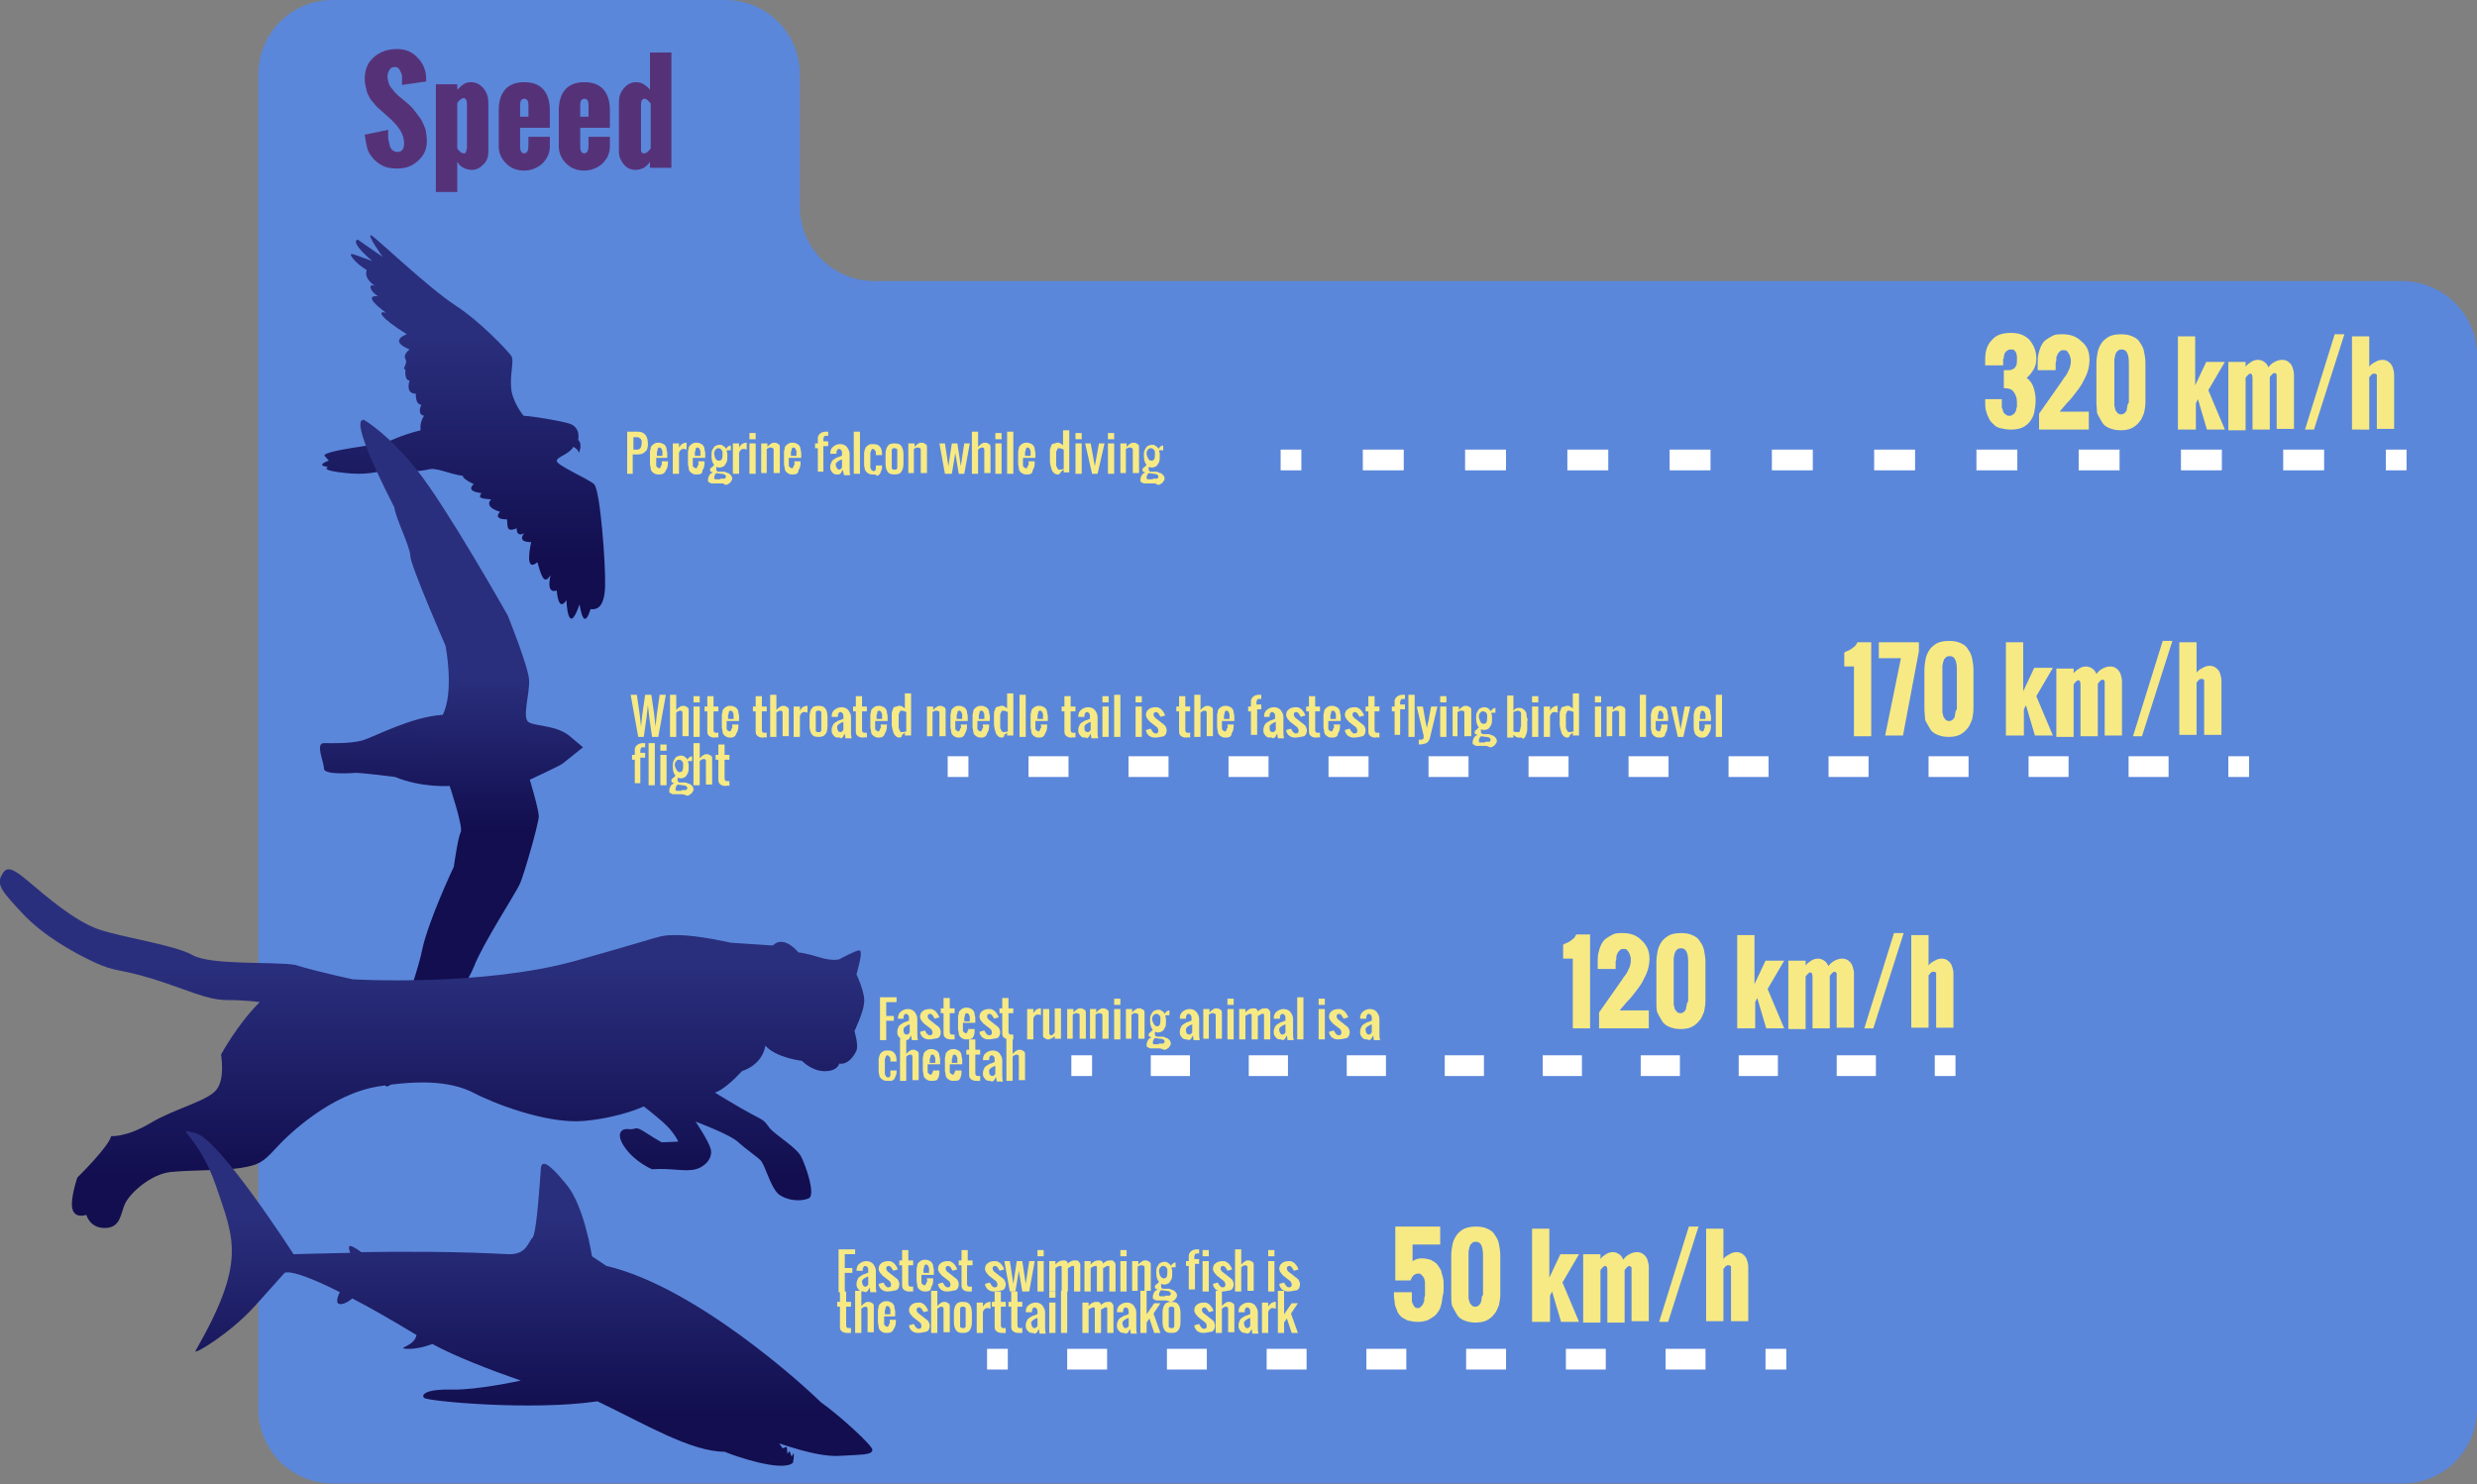 <?xml version="1.0" encoding="utf-8"?>
<!-- Generator: Adobe Illustrator 19.1.0, SVG Export Plug-In . SVG Version: 6.00 Build 0)  -->
<svg version="1.1" xmlns="http://www.w3.org/2000/svg" xmlns:xlink="http://www.w3.org/1999/xlink" x="0px" y="0px" width="358.6px"
	 height="214.9px" viewBox="0 0 358.6 214.9" enable-background="new 0 0 358.6 214.9" xml:space="preserve">
<rect x="0" y="0" width="358.6" height="214.9" fill="#808080" stroke="none"/>
<g id="bck">
</g>
<g id="body">
</g>
<g id="tail">
</g>
<g id="ear">
	<path fill="#5B87DA" d="M358.6,51.5V204c0,6-4.8,10.8-10.8,10.8H48.2c-6,0-10.8-4.8-10.8-10.8V10.8c0-6,4.8-10.8,10.8-10.8h56.8
		c6,0,10.8,4.8,10.8,10.8v19.1c0,6,4.8,10.8,10.8,10.8h221.1C353.8,40.7,358.6,45.6,358.6,51.5z"/>
	<g>
		<g>
			<line fill="none" stroke="#FFFFFF" stroke-width="3" stroke-miterlimit="10" x1="137.2" y1="111" x2="140.2" y2="111"/>
			
				<line fill="none" stroke="#FFFFFF" stroke-width="3" stroke-miterlimit="10" stroke-dasharray="5.791,8.687" x1="148.9" y1="111" x2="318.3" y2="111"/>
			<line fill="none" stroke="#FFFFFF" stroke-width="3" stroke-miterlimit="10" x1="322.6" y1="111" x2="325.6" y2="111"/>
		</g>
	</g>
	<g>
		<g>
			<line fill="none" stroke="#FFFFFF" stroke-width="3" stroke-miterlimit="10" x1="155.1" y1="154.3" x2="158.1" y2="154.3"/>
			
				<line fill="none" stroke="#FFFFFF" stroke-width="3" stroke-miterlimit="10" stroke-dasharray="5.674,8.512" x1="166.6" y1="154.3" x2="275.8" y2="154.3"/>
			<line fill="none" stroke="#FFFFFF" stroke-width="3" stroke-miterlimit="10" x1="280.1" y1="154.3" x2="283.1" y2="154.3"/>
		</g>
	</g>
	<g>
		<g>
			<line fill="none" stroke="#FFFFFF" stroke-width="3" stroke-miterlimit="10" x1="185.4" y1="66.6" x2="188.4" y2="66.6"/>
			
				<line fill="none" stroke="#FFFFFF" stroke-width="3" stroke-miterlimit="10" stroke-dasharray="5.922,8.883" x1="197.3" y1="66.6" x2="340.9" y2="66.6"/>
			<line fill="none" stroke="#FFFFFF" stroke-width="3" stroke-miterlimit="10" x1="345.4" y1="66.6" x2="348.4" y2="66.6"/>
		</g>
	</g>
	<linearGradient id="SVGID_1_" gradientUnits="userSpaceOnUse" x1="66.956" y1="89.553" x2="66.956" y2="34.104">
		<stop  offset="0.152" style="stop-color:#120E4F"/>
		<stop  offset="0.741" style="stop-color:#2A2F7D"/>
	</linearGradient>
	<path fill="url(#SVGID_1_)" d="M75.8,60.2c0,0-1.6-1.9-1.8-4c-0.2-2.1,0.5-4,0-4.7c-0.5-0.7-4.4-4.9-8.1-7.3
		c-3.7-2.4-11.3-9.6-12.1-10.1c-0.9-0.4,1.6,3.1,1.6,3.1l-3.6-2.5c0,0-1.4,0.1,2.1,3.1c-2.6-0.9-3.6-1.5-2.9-0.5
		c0.7,1,2.1,1.8,2.1,1.8s-0.6,1.1,1.2,2.3c-1-0.4-0.9,0.6,0.4,1.5c0,0-2.6-0.4,1.2,2.4c-1.3-0.4-1,0.6,3,3.1c0,0-2.8,0.9,0.4,2.2
		c0,0-1,0.7-0.6,1.4s-0.6,1.4,0,1.5c0,0-0.2,1.6,0.6,1.6c0,0-0.7,1.9,0.9,1.9c0,0-0.1,1.6,0.8,1.6c0,0-0.7,1.4,0.4,1.6
		c0,0-0.7,0.9-0.5,2.1c-2.6,0.6-5.3,1.9-5.3,1.9S46.4,65.3,47,66c0.6,0.7,0.6,0.7,0.6,0.7s-2.1,0.7-0.1,0.9c0,0-1.4,0.5,2.6,0.9
		c4,0.4,5.9-0.6,5.9-0.6s3.1,0.7,5.9,0.1c1.3-0.4,2.9,0.6,5.1,0.9c0,0.5,1.6,1.2,1.6,1.2s-1.4,1,1.1,1.3c-0.4,0.6-0.4,0.8,1.4,0.9
		c-1.1,1.2,1.3,1.8,1.3,1.8s-1.2,1.1,1,1.1c0.1,1.1-0.1,1.9,1.4,1.3c0,1.4,1.1,0.7,1.1,0.7s-1.2,1.3,1,1.3c0,0-1.1,4.6,0.9,2.9
		c0.7,2.6,1.1,3.1,1.9,1.9c-0.3,1.3-0.3,2.6,0.9,2.2c0,0,0.2,3.3,1.4,1.4c0,0,0.2,5.6,1.9,0.6c0.4,2.4,0.9,2.9,1.6,0.7
		c0.9,0.1,2-0.2,2.1-3.3c0.1-3.1-0.7-14-1.6-14.8s-5.6-2.8-5.4-3.4c0.1-0.6,1.8-0.9,2.4-2c0.8,0.4,0.8,0.9,0.8,0.9s0.6-1.3-0.1-1.9
		c0.2-1.1-0.2-2.1-1.4-2.4C80.9,60.9,77.4,60.3,75.8,60.2z"/>
	<g>
		<rect x="286.6" y="48.7" fill="none" width="72" height="27.7"/>
		<path fill="#F7EA84" d="M287.2,57.8h2.6c0,0,0,0.1,0,0.2c0,0.2,0,0.3,0,0.4c0,0.1,0,0.2,0,0.4c0,0.2,0,0.3,0.1,0.4
			c0,0.1,0.1,0.2,0.1,0.4c0.1,0.1,0.1,0.2,0.2,0.3c0.1,0.1,0.2,0.1,0.3,0.2c0.1,0.1,0.2,0.1,0.4,0.1s0.3,0,0.4-0.1s0.2-0.1,0.3-0.2
			c0.1-0.1,0.1-0.2,0.2-0.3c0-0.1,0.1-0.2,0.1-0.3c0-0.1,0-0.2,0.1-0.4c0-0.2,0-0.3,0-0.4c0-0.1,0-0.2,0-0.3c0-0.6-0.2-1.1-0.5-1.5
			s-0.8-0.5-1.4-0.5v-2.6c0.3,0,0.6,0,0.8,0c0.2,0,0.4-0.1,0.6-0.2c0.2-0.1,0.3-0.3,0.4-0.5c0.1-0.2,0.1-0.5,0.1-0.8
			c0-0.2,0-0.4,0-0.5c0-0.2-0.1-0.3-0.1-0.5c-0.1-0.2-0.2-0.3-0.3-0.4c-0.1-0.1-0.3-0.1-0.5-0.1c-0.1,0-0.3,0-0.4,0.1
			c-0.1,0.1-0.2,0.1-0.3,0.2s-0.1,0.2-0.2,0.3c0,0.1-0.1,0.3-0.1,0.4c0,0.1,0,0.3-0.1,0.4c0,0.2,0,0.3,0,0.4c0,0.1,0,0.2,0,0.4
			c0,0.1,0,0.1,0,0.1h-2.6v-0.9c0-1.2,0.3-2.1,1-2.8c0.6-0.7,1.5-1,2.7-1c1.2,0,2,0.3,2.7,1c0.6,0.7,1,1.6,1,2.7
			c0,0.6-0.1,1.1-0.4,1.6s-0.6,0.9-1,1.2c0.5,0.4,0.8,0.8,1,1.4c0.2,0.6,0.3,1.2,0.3,1.9c0,0.6-0.1,1.2-0.2,1.7
			c-0.1,0.5-0.3,0.9-0.6,1.3c-0.3,0.4-0.7,0.7-1.1,0.9c-0.5,0.2-1,0.3-1.7,0.3c-0.6,0-1-0.1-1.5-0.2c-0.4-0.1-0.8-0.3-1-0.6
			c-0.3-0.2-0.5-0.5-0.7-0.9s-0.3-0.7-0.4-1.1c-0.1-0.4-0.1-0.9-0.1-1.4V57.8z"/>
		<path fill="#F7EA84" d="M302.5,52.1c0,0.6-0.1,1.2-0.3,1.8c-0.2,0.6-0.5,1.1-0.8,1.7c-0.3,0.5-0.7,1-1,1.4
			c-0.3,0.4-0.7,0.9-1.2,1.4c-0.4,0.5-0.8,0.9-1,1.2h4.2v2.6h-7.2v-2.3l3.3-4.7c0.2-0.3,0.3-0.5,0.5-0.7c0.1-0.2,0.3-0.4,0.4-0.7
			c0.1-0.3,0.3-0.5,0.3-0.8c0.1-0.3,0.1-0.5,0.1-0.8c0-0.2,0-0.3-0.1-0.5c0-0.2-0.1-0.3-0.2-0.5s-0.2-0.3-0.3-0.4
			c-0.1-0.1-0.3-0.1-0.5-0.1c-0.1,0-0.3,0-0.4,0.1c-0.1,0.1-0.2,0.2-0.3,0.3c-0.1,0.1-0.1,0.2-0.2,0.4c-0.1,0.1-0.1,0.3-0.1,0.5
			c0,0.2,0,0.3-0.1,0.5c0,0.2,0,0.3,0,0.5c0,0.1,0,0.3,0,0.4c0,0.1,0,0.1,0,0.2h-2.6v-0.9c0-0.5,0-1,0.1-1.4s0.2-0.8,0.4-1.2
			s0.4-0.7,0.7-0.9c0.3-0.2,0.6-0.4,1-0.6s0.9-0.2,1.4-0.2c1.1,0,2,0.3,2.7,1C302.2,50.1,302.5,51,302.5,52.1z"/>
		<path fill="#F7EA84" d="M303.5,58.2v-5.6c0-0.6,0.1-1.2,0.2-1.7c0.1-0.5,0.4-1,0.6-1.3s0.7-0.7,1.1-0.9s1-0.3,1.7-0.3
			c0.6,0,1.2,0.1,1.6,0.3c0.5,0.2,0.9,0.5,1.1,0.9c0.3,0.4,0.5,0.8,0.6,1.3c0.1,0.5,0.2,1.1,0.2,1.7v5.6c0,0.6-0.1,1.1-0.2,1.6
			c-0.2,0.5-0.4,1-0.7,1.3c-0.3,0.4-0.7,0.7-1.1,0.9s-1,0.3-1.6,0.3c-0.6,0-1.1-0.1-1.6-0.3c-0.5-0.2-0.9-0.5-1.1-0.9
			s-0.5-0.8-0.7-1.3C303.6,59.4,303.5,58.8,303.5,58.2z M308.2,58.2v-5.6c0-1.3-0.3-2-1-2c-0.2,0-0.3,0-0.5,0.1
			c-0.1,0.1-0.2,0.2-0.3,0.3c-0.1,0.1-0.1,0.3-0.2,0.5c0,0.2-0.1,0.4-0.1,0.5c0,0.1,0,0.3,0,0.5v5.6c0,0.2,0,0.3,0,0.5
			c0,0.1,0,0.3,0.1,0.5c0,0.2,0.1,0.4,0.2,0.5s0.2,0.3,0.3,0.3c0.1,0.1,0.3,0.1,0.4,0.1c0.2,0,0.4-0.1,0.5-0.2
			c0.1-0.1,0.3-0.3,0.3-0.5s0.1-0.4,0.1-0.6S308.2,58.4,308.2,58.2z"/>
		<path fill="#F7EA84" d="M315.3,62.2V48.7h2.5v7.1l1.6-3.4h2.7l-2.4,4.1l2.4,5.7h-2.6l-1.3-4.4l-0.3,0.6v3.8H315.3z"/>
		<path fill="#F7EA84" d="M322.6,62.2v-9.8h2.5v0.7c0.2-0.3,0.5-0.5,0.8-0.7c0.3-0.2,0.7-0.3,1-0.3c0.3,0,0.6,0.1,0.9,0.3
			c0.3,0.2,0.5,0.5,0.6,0.8c0.2-0.3,0.5-0.6,0.9-0.8s0.7-0.3,1.1-0.3c0.3,0,0.7,0.1,0.9,0.3c0.3,0.2,0.5,0.5,0.6,0.8
			c0.1,0.3,0.2,0.7,0.2,1v7.9h-2.5v-7.4c0-0.1,0-0.2,0-0.2c0-0.1,0-0.1,0-0.2c0-0.1-0.1-0.2-0.1-0.2s-0.1-0.1-0.2-0.1
			c-0.2,0-0.4,0.2-0.7,0.6v7.6h-2.5v-7.4c0-0.5-0.1-0.7-0.3-0.7c-0.2,0-0.4,0.2-0.7,0.6v7.6H322.6z"/>
		<path fill="#F7EA84" d="M333.7,62.2l4.3-13.8h1.4L335,62.2H333.7z"/>
		<path fill="#F7EA84" d="M340.5,62.2V48.7h2.5v4.4c0.2-0.3,0.5-0.5,0.9-0.7c0.3-0.2,0.7-0.3,1-0.3c0.3,0,0.7,0.1,0.9,0.3
			c0.3,0.2,0.5,0.5,0.6,0.8s0.2,0.7,0.2,1v7.9h-2.5V55c0,0,0-0.1,0-0.1c0-0.1,0-0.1,0-0.2c0,0,0-0.1,0-0.2c0-0.1,0-0.1,0-0.2
			s0-0.1-0.1-0.1c0,0-0.1-0.1-0.1-0.1c0,0-0.1,0-0.2,0c-0.1,0-0.2,0-0.3,0.1s-0.2,0.1-0.2,0.2c0,0.1-0.1,0.1-0.2,0.2v7.6H340.5z"/>
	</g>
	<g>
		<rect x="266.7" y="93" fill="none" width="72" height="27.7"/>
		<path fill="#F7EA84" d="M268.4,106.6V96.5H267v-2c0.1-0.1,0.3-0.2,0.6-0.3c0.2-0.1,0.4-0.2,0.5-0.3s0.3-0.2,0.4-0.3
			c0.2-0.2,0.3-0.4,0.4-0.6h2v13.6H268.4z"/>
		<path fill="#F7EA84" d="M272.9,106.6l2.3-11.3H272V93h5.8v1.3l-2.3,12.2H272.9z"/>
		<path fill="#F7EA84" d="M278.6,102.6V97c0-0.6,0.1-1.2,0.2-1.7c0.1-0.5,0.4-1,0.6-1.3s0.7-0.7,1.1-0.9s1-0.3,1.7-0.3
			c0.6,0,1.2,0.1,1.6,0.3c0.5,0.2,0.9,0.5,1.1,0.9c0.3,0.4,0.5,0.8,0.6,1.3c0.1,0.5,0.2,1.1,0.2,1.7v5.6c0,0.6-0.1,1.1-0.2,1.6
			c-0.2,0.5-0.4,1-0.7,1.3c-0.3,0.4-0.7,0.7-1.1,0.9s-1,0.3-1.6,0.3c-0.6,0-1.1-0.1-1.6-0.3c-0.5-0.2-0.9-0.5-1.1-0.9
			s-0.5-0.8-0.7-1.3C278.7,103.7,278.6,103.2,278.6,102.6z M283.3,102.6V97c0-1.3-0.3-2-1-2c-0.2,0-0.3,0-0.5,0.1
			c-0.1,0.1-0.2,0.2-0.3,0.3c-0.1,0.1-0.1,0.3-0.2,0.5c0,0.2-0.1,0.4-0.1,0.5c0,0.1,0,0.3,0,0.5v5.6c0,0.2,0,0.3,0,0.5
			c0,0.1,0,0.3,0.1,0.5c0,0.2,0.1,0.4,0.2,0.5s0.2,0.3,0.3,0.3c0.1,0.1,0.3,0.1,0.4,0.1c0.2,0,0.4-0.1,0.5-0.2
			c0.1-0.1,0.3-0.3,0.3-0.5s0.1-0.4,0.1-0.6S283.3,102.8,283.3,102.6z"/>
		<path fill="#F7EA84" d="M290.4,106.6V93h2.5v7.1l1.6-3.4h2.7l-2.4,4.1l2.4,5.7h-2.6l-1.3-4.4l-0.3,0.6v3.8H290.4z"/>
		<path fill="#F7EA84" d="M297.7,106.6v-9.8h2.5v0.7c0.2-0.3,0.5-0.5,0.8-0.7c0.3-0.2,0.7-0.3,1-0.3c0.3,0,0.6,0.1,0.9,0.3
			c0.3,0.2,0.5,0.5,0.6,0.8c0.2-0.3,0.5-0.6,0.9-0.8s0.7-0.3,1.1-0.3c0.3,0,0.7,0.1,0.9,0.3c0.3,0.2,0.5,0.5,0.6,0.8
			c0.1,0.3,0.2,0.7,0.2,1v7.9h-2.5v-7.4c0-0.1,0-0.2,0-0.2c0-0.1,0-0.1,0-0.2c0-0.1-0.1-0.2-0.1-0.2s-0.1-0.1-0.2-0.1
			c-0.2,0-0.4,0.2-0.7,0.6v7.6h-2.5v-7.4c0-0.5-0.1-0.7-0.3-0.7c-0.2,0-0.4,0.2-0.7,0.6v7.6H297.7z"/>
		<path fill="#F7EA84" d="M308.8,106.6l4.3-13.8h1.4l-4.4,13.8H308.8z"/>
		<path fill="#F7EA84" d="M315.5,106.6V93h2.5v4.4c0.2-0.3,0.5-0.5,0.9-0.7c0.3-0.2,0.7-0.3,1-0.3c0.3,0,0.7,0.1,0.9,0.3
			c0.3,0.2,0.5,0.5,0.6,0.8s0.2,0.7,0.2,1v7.9h-2.5v-7.2c0,0,0-0.1,0-0.1c0-0.1,0-0.1,0-0.2c0,0,0-0.1,0-0.2c0-0.1,0-0.1,0-0.2
			s0-0.1-0.1-0.1c0,0-0.1-0.1-0.1-0.1c0,0-0.1,0-0.2,0c-0.1,0-0.2,0-0.3,0.1s-0.2,0.1-0.2,0.2c0,0.1-0.1,0.1-0.2,0.2v7.6H315.5z"/>
	</g>
	<g>
		<rect x="226" y="135.4" fill="none" width="72" height="15.4"/>
		<path fill="#F7EA84" d="M227.7,148.9v-10.1h-1.4v-2c0.1-0.1,0.3-0.2,0.6-0.3c0.2-0.1,0.4-0.2,0.5-0.3s0.3-0.2,0.4-0.3
			c0.2-0.2,0.3-0.4,0.4-0.6h2v13.6H227.7z"/>
		<path fill="#F7EA84" d="M238.8,138.8c0,0.6-0.1,1.2-0.3,1.8c-0.2,0.6-0.5,1.1-0.8,1.7c-0.3,0.5-0.7,1-1,1.4
			c-0.3,0.4-0.7,0.9-1.2,1.4c-0.4,0.5-0.8,0.9-1,1.2h4.2v2.6h-7.2v-2.3l3.3-4.7c0.2-0.3,0.3-0.5,0.5-0.7c0.1-0.2,0.3-0.4,0.4-0.7
			c0.1-0.3,0.3-0.5,0.3-0.8c0.1-0.3,0.1-0.5,0.1-0.8c0-0.2,0-0.3-0.1-0.5c0-0.2-0.1-0.3-0.2-0.5s-0.2-0.3-0.3-0.4
			c-0.1-0.1-0.3-0.1-0.5-0.1c-0.1,0-0.3,0-0.4,0.1c-0.1,0.1-0.2,0.2-0.3,0.3c-0.1,0.1-0.1,0.2-0.2,0.4c-0.1,0.1-0.1,0.3-0.1,0.5
			c0,0.2,0,0.3-0.1,0.5c0,0.2,0,0.3,0,0.5c0,0.1,0,0.3,0,0.4c0,0.1,0,0.1,0,0.2h-2.6v-0.9c0-0.5,0-1,0.1-1.4s0.2-0.8,0.4-1.2
			s0.4-0.7,0.7-0.9c0.3-0.2,0.6-0.4,1-0.6s0.9-0.2,1.4-0.2c1.1,0,2,0.3,2.7,1C238.4,136.8,238.8,137.7,238.8,138.8z"/>
		<path fill="#F7EA84" d="M239.8,144.9v-5.6c0-0.6,0.1-1.2,0.2-1.7c0.1-0.5,0.4-1,0.6-1.3s0.7-0.7,1.1-0.9s1-0.3,1.7-0.3
			c0.6,0,1.2,0.1,1.6,0.3c0.5,0.2,0.9,0.5,1.1,0.9c0.3,0.4,0.5,0.8,0.6,1.3c0.1,0.5,0.2,1.1,0.2,1.7v5.6c0,0.6-0.1,1.1-0.2,1.6
			c-0.2,0.5-0.4,1-0.7,1.3c-0.3,0.4-0.7,0.7-1.1,0.9s-1,0.3-1.6,0.3c-0.6,0-1.1-0.1-1.6-0.3c-0.5-0.2-0.9-0.5-1.1-0.9
			s-0.5-0.8-0.7-1.3C239.8,146.1,239.8,145.5,239.8,144.9z M244.4,144.9v-5.6c0-1.3-0.3-2-1-2c-0.2,0-0.3,0-0.5,0.1
			c-0.1,0.1-0.2,0.2-0.3,0.3c-0.1,0.1-0.1,0.3-0.2,0.5c0,0.2-0.1,0.4-0.1,0.5c0,0.1,0,0.3,0,0.5v5.6c0,0.2,0,0.3,0,0.5
			c0,0.1,0,0.3,0.1,0.5c0,0.2,0.1,0.4,0.2,0.5s0.2,0.3,0.3,0.3c0.1,0.1,0.3,0.1,0.4,0.1c0.2,0,0.4-0.1,0.5-0.2
			c0.1-0.1,0.3-0.3,0.3-0.5s0.1-0.4,0.1-0.6S244.4,145.1,244.4,144.9z"/>
		<path fill="#F7EA84" d="M251.5,148.9v-13.5h2.5v7.1l1.6-3.4h2.7l-2.4,4.1l2.4,5.7h-2.6l-1.3-4.4l-0.3,0.6v3.8H251.5z"/>
		<path fill="#F7EA84" d="M258.9,148.9v-9.8h2.5v0.7c0.2-0.3,0.5-0.5,0.8-0.7c0.3-0.2,0.7-0.3,1-0.3c0.3,0,0.6,0.1,0.9,0.3
			c0.3,0.2,0.5,0.5,0.6,0.8c0.2-0.3,0.5-0.6,0.9-0.8s0.7-0.3,1.1-0.3c0.3,0,0.7,0.1,0.9,0.3c0.3,0.2,0.5,0.5,0.6,0.8
			c0.1,0.3,0.2,0.7,0.2,1v7.9h-2.5v-7.4c0-0.1,0-0.2,0-0.2c0-0.1,0-0.1,0-0.2c0-0.1-0.1-0.2-0.1-0.2s-0.1-0.1-0.2-0.1
			c-0.2,0-0.4,0.2-0.7,0.6v7.6h-2.5v-7.4c0-0.5-0.1-0.7-0.3-0.7c-0.2,0-0.4,0.2-0.7,0.6v7.6H258.9z"/>
		<path fill="#F7EA84" d="M269.9,148.9l4.3-13.8h1.4l-4.4,13.8H269.9z"/>
		<path fill="#F7EA84" d="M276.7,148.9v-13.5h2.5v4.4c0.2-0.3,0.5-0.5,0.9-0.7c0.3-0.2,0.7-0.3,1-0.3c0.3,0,0.7,0.1,0.9,0.3
			c0.3,0.2,0.5,0.5,0.6,0.8s0.2,0.7,0.2,1v7.9h-2.5v-7.2c0,0,0-0.1,0-0.1c0-0.1,0-0.1,0-0.2c0,0,0-0.1,0-0.2c0-0.1,0-0.1,0-0.2
			s0-0.1-0.1-0.1c0,0-0.1-0.1-0.1-0.1c0,0-0.1,0-0.2,0c-0.1,0-0.2,0-0.3,0.1s-0.2,0.1-0.2,0.2c0,0.1-0.1,0.1-0.2,0.2v7.6H276.7z"/>
	</g>
	<g>
		<g>
			<line fill="none" stroke="#FFFFFF" stroke-width="3" stroke-miterlimit="10" x1="142.9" y1="196.8" x2="145.9" y2="196.8"/>
			
				<line fill="none" stroke="#FFFFFF" stroke-width="3" stroke-miterlimit="10" stroke-dasharray="5.776,8.663" x1="154.5" y1="196.8" x2="251.3" y2="196.8"/>
			<line fill="none" stroke="#FFFFFF" stroke-width="3" stroke-miterlimit="10" x1="255.6" y1="196.8" x2="258.6" y2="196.8"/>
		</g>
	</g>
	<g>
		<rect x="201" y="177.9" fill="none" width="72" height="15.4"/>
		<path fill="#F7EA84" d="M201.8,187.1h2.6c0,0.2,0,0.5,0,0.6c0,0.2,0,0.4,0,0.5c0,0.2,0,0.4,0.1,0.5c0,0.1,0.1,0.2,0.2,0.4
			c0.1,0.1,0.1,0.2,0.2,0.2c0.1,0.1,0.2,0.1,0.3,0.1c0.2,0,0.3,0,0.4-0.1c0.1-0.1,0.2-0.2,0.3-0.3c0.1-0.1,0.1-0.2,0.2-0.4
			c0.1-0.1,0.1-0.3,0.1-0.5c0-0.2,0-0.3,0.1-0.5c0-0.2,0-0.3,0-0.5c0-0.2,0-0.3,0-0.5c0-0.1,0-0.2,0-0.2c0-0.2,0-0.3,0-0.4
			c0-0.1,0-0.3,0-0.4s-0.1-0.3-0.1-0.4c0-0.1-0.1-0.2-0.2-0.4c-0.1-0.1-0.2-0.2-0.3-0.3c-0.1-0.1-0.3-0.1-0.4-0.1
			c-0.2,0-0.5,0.1-0.7,0.3c-0.2,0.2-0.3,0.5-0.4,0.7H202v-7.8h6.5v2.6h-4v2.4c0.5-0.3,0.9-0.4,1.3-0.4c0.5,0,0.9,0.1,1.3,0.2
			c0.4,0.2,0.7,0.4,0.9,0.6s0.4,0.6,0.6,0.9c0.1,0.4,0.2,0.7,0.3,1.1c0.1,0.4,0.1,0.8,0.1,1.3c0,0.4,0,0.9-0.1,1.2s-0.1,0.8-0.2,1.2
			c-0.1,0.4-0.2,0.8-0.4,1.1c-0.2,0.3-0.4,0.6-0.7,0.8c-0.3,0.2-0.6,0.4-1,0.6c-0.4,0.1-0.8,0.2-1.3,0.2c-0.6,0-1-0.1-1.5-0.2
			c-0.4-0.2-0.8-0.4-1-0.6c-0.3-0.3-0.5-0.6-0.6-1c-0.2-0.4-0.3-0.8-0.3-1.2C201.8,188.1,201.8,187.6,201.8,187.1z"/>
		<path fill="#F7EA84" d="M210.1,187.4v-5.6c0-0.6,0.1-1.2,0.2-1.7c0.1-0.5,0.4-1,0.6-1.3c0.3-0.4,0.7-0.7,1.1-0.9
			c0.5-0.2,1-0.3,1.7-0.3c0.6,0,1.2,0.1,1.6,0.3c0.5,0.2,0.9,0.5,1.1,0.9c0.3,0.4,0.5,0.8,0.6,1.3c0.1,0.5,0.2,1.1,0.2,1.7v5.6
			c0,0.6-0.1,1.1-0.2,1.6c-0.2,0.5-0.4,1-0.7,1.3c-0.3,0.4-0.7,0.7-1.1,0.9s-1,0.3-1.6,0.3c-0.6,0-1.1-0.1-1.6-0.3
			c-0.5-0.2-0.9-0.5-1.1-0.9s-0.5-0.8-0.7-1.3C210.1,188.6,210.1,188,210.1,187.4z M214.7,187.4v-5.6c0-1.3-0.3-2-1-2
			c-0.2,0-0.3,0-0.5,0.1c-0.1,0.1-0.2,0.2-0.3,0.3c-0.1,0.1-0.1,0.3-0.2,0.5c0,0.2-0.1,0.4-0.1,0.5c0,0.1,0,0.3,0,0.5v5.6
			c0,0.2,0,0.3,0,0.5c0,0.1,0,0.3,0.1,0.5c0,0.2,0.1,0.4,0.2,0.5s0.2,0.3,0.3,0.3c0.1,0.1,0.3,0.1,0.4,0.1c0.2,0,0.4-0.1,0.5-0.2
			c0.1-0.1,0.3-0.3,0.3-0.5c0.1-0.2,0.1-0.4,0.1-0.6S214.7,187.6,214.7,187.4z"/>
		<path fill="#F7EA84" d="M221.8,191.4v-13.5h2.5v7.1l1.6-3.4h2.7l-2.4,4.1l2.4,5.7H226l-1.3-4.4l-0.3,0.6v3.8H221.8z"/>
		<path fill="#F7EA84" d="M229.2,191.4v-9.8h2.5v0.7c0.2-0.3,0.5-0.5,0.8-0.7c0.3-0.2,0.7-0.3,1-0.3c0.3,0,0.6,0.1,0.9,0.3
			c0.3,0.2,0.5,0.5,0.6,0.8c0.2-0.3,0.5-0.6,0.9-0.8c0.4-0.2,0.7-0.3,1.1-0.3c0.3,0,0.7,0.1,0.9,0.3c0.3,0.2,0.5,0.5,0.6,0.8
			c0.1,0.3,0.2,0.7,0.2,1v7.9h-2.5V184c0-0.1,0-0.2,0-0.2c0-0.1,0-0.1,0-0.2c0-0.1-0.1-0.2-0.1-0.2c-0.1,0-0.1-0.1-0.2-0.1
			c-0.2,0-0.4,0.2-0.7,0.6v7.6h-2.5V184c0-0.5-0.1-0.7-0.3-0.7c-0.2,0-0.4,0.2-0.7,0.6v7.6H229.2z"/>
		<path fill="#F7EA84" d="M240.2,191.4l4.3-13.8h1.4l-4.4,13.8H240.2z"/>
		<path fill="#F7EA84" d="M247,191.4v-13.5h2.5v4.4c0.2-0.3,0.5-0.5,0.9-0.7c0.3-0.2,0.7-0.3,1-0.3c0.3,0,0.7,0.1,0.9,0.3
			c0.3,0.2,0.5,0.5,0.6,0.8s0.2,0.7,0.2,1v7.9h-2.5v-7.2c0,0,0-0.1,0-0.1c0-0.1,0-0.1,0-0.2c0,0,0-0.1,0-0.2c0-0.1,0-0.1,0-0.2
			c0,0,0-0.1-0.1-0.1s-0.1-0.1-0.1-0.1c0,0-0.1,0-0.2,0c-0.1,0-0.2,0-0.3,0.1s-0.2,0.1-0.2,0.2c0,0.1-0.1,0.1-0.2,0.2v7.6H247z"/>
	</g>
	<linearGradient id="SVGID_2_" gradientUnits="userSpaceOnUse" x1="65.329" y1="126.01" x2="65.511" y2="88.039">
		<stop  offset="0.152" style="stop-color:#120E4F"/>
		<stop  offset="0.741" style="stop-color:#2A2F7D"/>
	</linearGradient>
	<path fill="url(#SVGID_2_)" d="M52.7,60.8c0,0,3.4,1.9,7.7,7.3s13.1,21,13.1,21s3,7.4,3.1,9.4c0.1,2-1.1,5.6,0,6.1
		c1.1,0.6,4,0.4,5.9,2s1.9,1.6,1.9,1.6s-2.6,2.1-3,2.4c-0.4,0.3-4.7,2.3-4.7,2.3s1.3,4.3,1.3,5.3s-2.1,8.3-2.7,9.7
		s-5.4,8.7-6.7,12.1S57.7,157.3,56,157.3s4.3-15.4,5.1-19.7c0.9-4.3,4.6-12.1,4.6-12.1s0.6-4.3,1-5c0.4-0.7-1.6-6.7-1.6-6.7
		s-4,0.3-7.9-1.3c-4.7-0.6-5.7-0.6-5.7-0.6s-4.6,0.4-4.6-0.6s-1.3-3.7,0-3.7s3.7,0.1,5.6-0.4c1.9-0.6,7-3.4,11.6-3.7
		c1.7-3.4,0.4-10,0.4-10s-5.1-11.7-5.1-13c0-1.3-2.1-5.4-2.3-7C56.3,71.9,50.4,60.5,52.7,60.8z"/>
	<linearGradient id="SVGID_3_" gradientUnits="userSpaceOnUse" x1="62.578" y1="178.159" x2="62.578" y2="126.349">
		<stop  offset="0.152" style="stop-color:#120E4F"/>
		<stop  offset="0.741" style="stop-color:#2A2F7D"/>
	</linearGradient>
	<path fill="url(#SVGID_3_)" d="M51.1,141.8c0,0,18.7,1.1,32.3-2.7s11.7-3.7,14.7-3.7c3,0,7.7,1.1,7.7,1.1l6.1,0.4
		c0,0,1.3-1.7,3.7,1c0,0,1.1,0.1,3,0.7c1.9,0.6,2.9,0.3,2.9,0.3s2.4-1.3,2.9-1.3s0,1.9,0,1.9l-0.4,1.6c0,0,1.3,2.7,1.1,4.1
		c-0.1,1.4-1.4,4.1-1.4,4.1s0.6,1.9,0.3,2.8c-0.4,0.9-1.3,2.1-2.5,1.9c0,0-0.2,1.1-2.1,1.1c-1.9,0-3.3-1.5-3.3-1.5s-3.7-0.4-5.3-2.2
		c0,0-0.2,2.6-3.4,3.7c0,0-2.3,2.6-3.9,3.1c0,0,3.4,2.1,5.3,3.1c1.9,1,1.8,0.9,2.6,2c0.9,1.1,3.9,2.8,4.6,4.2c0.7,1.4,2.1,5.5,1.1,6
		c-1.1,0.5-3.1,0.4-4.4-0.6c-1.2-1.1-1.9-4.2-2.6-4.9c-0.6-0.6-2.1-1.6-3.2-2.6c-1.1-1.1-6.2-3-6.2-3s1.9,2.8,2.2,4
		s-0.7,2.5-2.2,2.9c-1.5,0.4-3.6-0.2-6.3,0c0,0-2.4-1-3.9-3.1c-1.5-2.1-0.5-2.9,0.6-2.7c1.1,0.1,0.7-0.6,2.4,0.5
		c1.7,1.1,2.3,1.4,2.3,1.4l2.4-0.1c0,0-0.6-1.4-2.2-2.8c-1.6-1.4-2.8-2.3-2.8-2.3s-3.3,1.6-8.6,2.1c-5.4,0.5-13.3-2.6-16.1-4.1
		c-2.8-1.4-6.8-2-13.7-0.9s-13,6.9-14.9,9c-1.9,2.1-2.6,2.4-5,2.8s-7.4,0.3-10.2,0.6s-5.7,2.9-6.5,4.4s-0.6,3.6-2.9,3.7
		c-2.3,0.1-2.8-1.9-2.8-1.9s-1.6,0.6-2-0.8s0.7-4.6,0.7-4.6s4.5-4.4,4.9-6c0,0,2.2,0.2,5.7-1.9s8.4-3.2,9.6-4.9c1.2-1.6,0.6-5,0.6-5
		s2.3-4.3,5.6-7.6c0,0-1.9-0.3-4.8-0.3s-5.9-1.6-10.8-3.1c-4.9-1.5-5.2-0.9-8.4-2.4c-3.2-1.5-7.4-3.9-10.3-7s-3.8-4.1-3.1-5.5
		s1.4-1.3,3.9,0.8c2.5,2.1,6.7,5.8,10.3,7c3.6,1.2,10.8,2.2,13.5,3.7c2.7,1.5,11.6,0.9,14.8,1.4C45.9,140.7,51.1,141.8,51.1,141.8z"
		/>
	<g>
		<linearGradient id="SVGID_4_" gradientUnits="userSpaceOnUse" x1="76.818" y1="212.131" x2="76.818" y2="163.597">
			<stop  offset="0.152" style="stop-color:#120E4F"/>
			<stop  offset="0.741" style="stop-color:#2A2F7D"/>
		</linearGradient>
		<path fill="url(#SVGID_4_)" d="M126.3,209.9c0,0.8-1.5,0.7-4.8,0.9c-3.3,0.2-8.5-1.8-8.7-1.8l0.5,0.7l0.6-0.2l0.1,1l0.3-0.4
			l0.3,0.8l0.3-0.5c0,0,0.1,0.4-0.1,1.4c-1.6,1.4-8.5-1-9.9-1.6c-4.9,0-11.7-4.1-18.4-7.3c-9.5,1.4-24.6,0-25.1-0.5
			c-0.5-0.5,0.4-1.3,4-1.2s10-1.3,10-1.3c-4.6-1.6-9.5-3.5-12.8-5.3c0,0-2,0.8-3.7,0.7c-1.7-0.1,1.1-0.3,1.4-2
			c-3.8-2.3-6.8-4-9.3-5.3c0,0-1.1,1-1.9,0.8c-0.7-0.2,0.1-1.7,0.1-1.7c-7.1-3.6-8-2.8-8-2.8s-0.7,0.8-4.3,4.8c-3.6,4-9,7.2-8.6,6.5
			c7.4-12.9,5.6-16.1,3-23.8c-2.6-7.7-6.5-8.7-2.9-7.7c3.5,1,14.1,17.5,14.1,17.5s3.3-0.1,8.2-0.2c0,0,0,0,0,0l0.5,0
			c-0.2,0-0.3,0-0.5,0c0,0-0.4-1,0-1c0.4,0,1.6,0.9,1.6,0.9c6.1-0.1,14-0.1,21.3,0.3l0,0c2.7,0.1,2.9-1.9,3.5-2.4
			c0.6-0.6,1.1-8.7,1.2-10c0.1-1.3,1.1-0.9,3.7,2.3c2.6,3.1,3.7,10.4,3.7,10.4l2.1,1.4c12.9,3,28.7,17.4,31,19.7
			C121.6,205,126.2,209.2,126.3,209.9z"/>
	</g>
	<g>
		<rect x="52.4" y="7.6" fill="none" width="48.1" height="22.1"/>
		<path fill="#553278" d="M52.8,19.5l3.4-0.7c0,0.3,0,0.6,0,0.9c0,0.3,0,0.5,0.1,0.8c0.1,0.3,0.1,0.6,0.2,0.8
			c0.1,0.2,0.2,0.4,0.4,0.5c0.2,0.1,0.4,0.2,0.6,0.2c0.7,0,1-0.4,1-1.3c0-1.2-0.7-2.3-2-3.5l-1-0.9c-0.3-0.3-0.6-0.5-0.8-0.7
			c-0.2-0.2-0.4-0.4-0.7-0.8c-0.3-0.3-0.5-0.6-0.6-0.9c-0.2-0.3-0.3-0.6-0.4-1.1c-0.1-0.4-0.2-0.9-0.2-1.3c0-1.4,0.4-2.4,1.3-3.2
			c0.9-0.8,2-1.2,3.4-1.2c1.2,0,2.2,0.4,3,1.3c0.8,0.8,1.2,1.9,1.2,3l0,0.1c0,0.1,0,0.2,0,0.3l-3.5,0.5c0-0.1,0-0.2,0-0.3
			c0-0.1,0-0.3,0-0.4c0-0.2,0-0.4,0-0.6c0-0.2-0.1-0.4-0.2-0.6c-0.1-0.2-0.2-0.4-0.3-0.5c-0.1-0.1-0.3-0.2-0.5-0.2
			c-0.4,0-0.6,0.1-0.8,0.4c-0.2,0.3-0.3,0.6-0.3,1c0,0.3,0.1,0.7,0.2,1c0.1,0.3,0.3,0.6,0.5,0.8c0.2,0.3,0.4,0.5,0.6,0.7
			c0.2,0.2,0.4,0.4,0.7,0.6c0.3,0.3,0.5,0.4,0.7,0.6c0.5,0.4,0.9,0.8,1.2,1.2c0.3,0.4,0.6,0.8,0.9,1.2c0.3,0.5,0.5,1,0.7,1.5
			c0.1,0.5,0.2,1.1,0.2,1.7c0,1.2-0.4,2.1-1.3,2.9s-1.8,1.1-3,1.1c-0.8,0-1.5-0.1-2.1-0.4c-0.6-0.3-1.1-0.7-1.5-1.2
			c-0.4-0.5-0.7-1-0.8-1.6C53,20.8,52.9,20.2,52.8,19.5z"/>
		<path fill="#553278" d="M63.1,27.7V12.2h3.1V13c0.3-0.3,0.6-0.6,0.9-0.8c0.3-0.2,0.7-0.3,1.1-0.3c0.7,0,1.3,0.3,1.8,0.9
			s0.7,1.3,0.7,2V22c0,0.7-0.2,1.3-0.7,1.8c-0.5,0.5-1,0.8-1.7,0.8c-0.4,0-0.8-0.1-1.2-0.3c-0.4-0.2-0.7-0.5-0.9-0.9v4.4H63.1z
			 M67.6,21.3v-6.3c0-0.5-0.2-0.8-0.5-0.8c-0.2,0-0.5,0.2-0.9,0.7v6.6c0.3,0.4,0.6,0.7,0.9,0.7c0.1,0,0.3,0,0.3-0.1
			c0.1-0.1,0.1-0.2,0.1-0.3C67.6,21.6,67.6,21.5,67.6,21.3z"/>
		<path fill="#553278" d="M72.2,21.2V16c0-1.3,0.3-2.3,0.9-3c0.6-0.7,1.5-1.1,2.8-1.1c1.3,0,2.2,0.4,2.8,1.1c0.6,0.7,0.9,1.7,0.9,3
			v2.5h-4.3v2.7c0,0.7,0.2,1,0.6,1c0.4,0,0.6-0.4,0.6-1.1v-1.3h3.1v1.4c0,1-0.4,1.8-1.1,2.5c-0.7,0.6-1.6,1-2.6,1s-1.9-0.3-2.6-1
			C72.6,23,72.2,22.2,72.2,21.2z M75.3,16.9h1.2v-1.7c0-0.6-0.2-0.9-0.6-0.9c-0.4,0-0.6,0.3-0.6,0.9V16.9z"/>
		<path fill="#553278" d="M80.9,21.2V16c0-1.3,0.3-2.3,0.9-3c0.6-0.7,1.5-1.1,2.8-1.1c1.3,0,2.2,0.4,2.8,1.1c0.6,0.7,0.9,1.7,0.9,3
			v2.5H84v2.7c0,0.7,0.2,1,0.6,1c0.4,0,0.6-0.4,0.6-1.1v-1.3h3.1v1.4c0,1-0.4,1.8-1.1,2.5c-0.7,0.6-1.6,1-2.6,1s-1.9-0.3-2.6-1
			C81.3,23,80.9,22.2,80.9,21.2z M84,16.9h1.2v-1.7c0-0.6-0.2-0.9-0.6-0.9c-0.4,0-0.6,0.3-0.6,0.9V16.9z"/>
		<path fill="#553278" d="M89.6,22v-7.2c0-0.8,0.2-1.4,0.7-2s1.1-0.9,1.8-0.9c0.4,0,0.8,0.1,1.1,0.3c0.3,0.2,0.7,0.5,0.9,0.8V7.6
			h3.1v16.7h-3.1v-0.9c-0.2,0.4-0.6,0.7-0.9,0.9c-0.4,0.2-0.8,0.3-1.2,0.3c-0.7,0-1.3-0.3-1.7-0.8C89.9,23.3,89.6,22.7,89.6,22z
			 M94.2,21.5V15c-0.4-0.5-0.6-0.7-0.9-0.7c-0.3,0-0.5,0.3-0.5,0.8v6.3c0,0.2,0,0.3,0,0.4c0,0.1,0.1,0.2,0.1,0.3
			c0.1,0.1,0.2,0.1,0.3,0.1C93.6,22.2,93.8,22,94.2,21.5z"/>
	</g>
	<g>
		<rect x="90.3" y="62.5" fill="none" width="105.1" height="9.7"/>
		<path fill="#F7EA84" d="M90.8,68.6v-6.1h1.5c1,0,1.5,0.6,1.5,1.8c0,0.5-0.1,0.9-0.4,1.1c-0.3,0.3-0.6,0.4-1.1,0.4h-0.7v2.8H90.8z
			 M91.6,65.1h0.2c0.2,0,0.4,0,0.5,0c0.1,0,0.2-0.1,0.3-0.1c0.1-0.1,0.2-0.2,0.2-0.3c0-0.1,0.1-0.3,0.1-0.4c0-0.2,0-0.4,0-0.5
			s-0.1-0.2-0.2-0.3c-0.1-0.1-0.2-0.1-0.3-0.2c-0.1,0-0.3,0-0.5,0h-0.2V65.1z"/>
		<path fill="#F7EA84" d="M95.4,68.7c-0.2,0-0.4,0-0.6-0.1c-0.2-0.1-0.3-0.2-0.4-0.3c-0.1-0.1-0.2-0.3-0.2-0.5s-0.1-0.4-0.1-0.6
			c0-0.2,0-0.4,0-0.6c0-0.2,0-0.4,0-0.6c0-0.2,0-0.4,0-0.6c0-0.2,0.1-0.3,0.1-0.5s0.1-0.3,0.2-0.4c0.1-0.1,0.2-0.2,0.4-0.3
			c0.2-0.1,0.3-0.1,0.5-0.1c0.2,0,0.4,0,0.5,0.1c0.1,0,0.3,0.1,0.4,0.2c0.1,0.1,0.2,0.2,0.2,0.3c0.1,0.1,0.1,0.3,0.1,0.4
			s0.1,0.3,0.1,0.5c0,0.2,0,0.4,0,0.6v0.1H95v0.2c0,0,0,0.1,0,0.1c0,0.1,0,0.2,0,0.3c0,0.1,0,0.2,0,0.3c0,0.1,0,0.2,0,0.2
			c0,0.1,0,0.1,0.1,0.2s0.1,0.1,0.1,0.1c0.1,0,0.1,0.1,0.2,0.1c0.1,0,0.2,0,0.2-0.1s0.1-0.1,0.1-0.2c0-0.1,0-0.1,0.1-0.2
			s0-0.2,0-0.3v-0.2h0.9v0.2c0,0.5-0.1,0.8-0.3,1.1C96.2,68.6,95.9,68.7,95.4,68.7z M95,66h0.9v-0.3c0-0.1,0-0.2,0-0.3
			s0-0.2-0.1-0.3c0-0.1-0.1-0.2-0.1-0.2s-0.1-0.1-0.2-0.1c-0.1,0-0.2,0-0.2,0.1c-0.1,0-0.1,0.1-0.1,0.2c0,0.1,0,0.2-0.1,0.3
			c0,0.1,0,0.2,0,0.3V66z"/>
		<path fill="#F7EA84" d="M97.4,68.6v-4.4h0.9v0.6c0.1-0.2,0.2-0.3,0.4-0.5c0.2-0.1,0.4-0.2,0.6-0.2c0,0,0.1,0,0.1,0v1
			c-0.2-0.1-0.3-0.1-0.5-0.1c-0.2,0-0.3,0.1-0.4,0.2s-0.2,0.3-0.2,0.4v3H97.4z"/>
		<path fill="#F7EA84" d="M100.9,68.7c-0.2,0-0.4,0-0.6-0.1c-0.2-0.1-0.3-0.2-0.4-0.3c-0.1-0.1-0.2-0.3-0.2-0.5s-0.1-0.4-0.1-0.6
			c0-0.2,0-0.4,0-0.6c0-0.2,0-0.4,0-0.6c0-0.2,0-0.4,0-0.6c0-0.2,0.1-0.3,0.1-0.5s0.1-0.3,0.2-0.4c0.1-0.1,0.2-0.2,0.4-0.3
			c0.2-0.1,0.3-0.1,0.5-0.1c0.2,0,0.4,0,0.5,0.1c0.1,0,0.3,0.1,0.4,0.2c0.1,0.1,0.2,0.2,0.2,0.3c0.1,0.1,0.1,0.3,0.1,0.4
			s0.1,0.3,0.1,0.5c0,0.2,0,0.4,0,0.6v0.1h-1.8v0.2c0,0,0,0.1,0,0.1c0,0.1,0,0.2,0,0.3c0,0.1,0,0.2,0,0.3c0,0.1,0,0.2,0,0.2
			c0,0.1,0,0.1,0.1,0.2s0.1,0.1,0.1,0.1c0.1,0,0.1,0.1,0.2,0.1c0.1,0,0.2,0,0.2-0.1s0.1-0.1,0.1-0.2c0-0.1,0-0.1,0.1-0.2
			s0-0.2,0-0.3v-0.2h0.9v0.2c0,0.5-0.1,0.8-0.3,1.1C101.7,68.6,101.4,68.7,100.9,68.7z M100.5,66h0.9v-0.3c0-0.1,0-0.2,0-0.3
			s0-0.2-0.1-0.3c0-0.1-0.1-0.2-0.1-0.2s-0.1-0.1-0.2-0.1c-0.1,0-0.2,0-0.2,0.1c-0.1,0-0.1,0.1-0.1,0.2c0,0.1,0,0.2-0.1,0.3
			c0,0.1,0,0.2,0,0.3V66z"/>
		<path fill="#F7EA84" d="M104.3,70c-0.1,0-0.2,0-0.3,0s-0.2,0-0.3,0s-0.2,0-0.3,0s-0.2,0-0.3,0s-0.2,0-0.3-0.1
			c-0.1,0-0.1-0.1-0.2-0.1c-0.1,0-0.1-0.1-0.1-0.2c0-0.1,0-0.1,0-0.2c0-0.2,0.1-0.4,0.2-0.6c0.1-0.2,0.3-0.3,0.5-0.4
			c-0.1,0-0.2-0.1-0.3-0.1c-0.1-0.1-0.1-0.1-0.1-0.2c0,0,0-0.1,0-0.1c0,0,0-0.1,0-0.1s0-0.1,0.1-0.1c0,0,0-0.1,0.1-0.1
			c0,0,0-0.1,0.1-0.1s0.1-0.1,0.1-0.1c0,0,0,0,0.1-0.1c0,0,0.1-0.1,0.1-0.1c-0.3-0.3-0.4-0.8-0.4-1.3c0-0.3,0-0.6,0.1-0.8
			c0.1-0.2,0.2-0.4,0.4-0.6c0.2-0.1,0.4-0.2,0.7-0.2c0.2,0,0.3,0,0.4,0.1s0.2,0.1,0.3,0.2c0.1,0.1,0.2,0.2,0.2,0.3
			c0.2-0.3,0.4-0.5,0.7-0.5c0,0,0,0,0,0s0,0,0,0c0,0,0,0,0,0v0.7c0,0,0,0-0.1,0c-0.1,0-0.2,0-0.2,0c-0.1,0-0.1,0-0.2,0
			c-0.1,0-0.1,0-0.1,0.1c0,0.1,0.1,0.2,0.1,0.4c0,0.1,0,0.3,0,0.4c0,0.3,0,0.6-0.1,0.8c-0.1,0.2-0.2,0.4-0.4,0.6
			c-0.2,0.1-0.4,0.2-0.7,0.2l-0.4-0.1c0,0,0,0,0,0.1s0,0.1,0,0.1c0,0,0,0,0,0.1s0,0.1,0,0.1c0,0.1,0,0.1,0.1,0.2s0.1,0.1,0.2,0.1
			s0.2,0,0.3,0c0.1,0,0.2,0,0.3,0s0.2,0,0.2,0c0.1,0,0.2,0,0.3,0.1c0.1,0,0.2,0.1,0.3,0.1c0.1,0,0.2,0.1,0.3,0.2
			c0.1,0.1,0.1,0.1,0.2,0.2c0,0.1,0.1,0.2,0.1,0.3c0,0.2,0,0.3-0.1,0.4c-0.1,0.1-0.1,0.2-0.2,0.3s-0.2,0.1-0.3,0.2s-0.3,0.1-0.4,0.1
			C104.6,69.9,104.5,70,104.3,70z M104.3,69.3c0.1,0,0.1,0,0.2,0c0,0,0.1,0,0.2,0c0.1,0,0.1,0,0.2,0c0,0,0.1,0,0.1-0.1
			c0,0,0.1-0.1,0.1-0.1c0,0,0-0.1,0-0.1c0-0.2-0.2-0.4-0.7-0.4l-0.7-0.1c-0.1,0.1-0.2,0.2-0.2,0.3c-0.1,0.1-0.1,0.2-0.1,0.4
			c0,0,0,0.1,0,0.1s0.1,0,0.1,0.1c0,0,0.1,0,0.2,0c0.1,0,0.1,0,0.2,0c0.1,0,0.1,0,0.2,0s0.1,0,0.2,0
			C104.2,69.3,104.3,69.3,104.3,69.3z M104.1,66.7c0.4,0,0.5-0.3,0.5-0.9c0-0.1,0-0.2,0-0.3c0-0.1,0-0.2-0.1-0.3s-0.1-0.2-0.2-0.2
			c-0.1-0.1-0.2-0.1-0.3-0.1c-0.1,0-0.2,0-0.3,0.1c-0.1,0.1-0.1,0.1-0.2,0.2c0,0.1-0.1,0.2-0.1,0.3c0,0.1,0,0.2,0,0.3
			C103.5,66.4,103.7,66.7,104.1,66.7z"/>
		<path fill="#F7EA84" d="M106.1,68.6v-4.4h0.9v0.6c0.1-0.2,0.2-0.3,0.4-0.5c0.2-0.1,0.4-0.2,0.6-0.2c0,0,0.1,0,0.1,0v1
			c-0.2-0.1-0.3-0.1-0.5-0.1c-0.2,0-0.3,0.1-0.4,0.2s-0.2,0.3-0.2,0.4v3H106.1z"/>
		<path fill="#F7EA84" d="M108.5,63.6v-0.9h0.9v0.9H108.5z M108.5,68.6v-4.4h0.9v4.4H108.5z"/>
		<path fill="#F7EA84" d="M110.2,68.6v-4.4h0.9v0.5c0.1-0.1,0.2-0.2,0.3-0.3s0.2-0.1,0.3-0.2c0.1-0.1,0.3-0.1,0.5-0.1
			c0.2,0,0.3,0.1,0.5,0.2s0.2,0.3,0.2,0.5v3.7h-0.9v-3.3c0-0.2,0-0.3-0.1-0.3s-0.1-0.1-0.3-0.1c-0.1,0-0.1,0-0.2,0
			c-0.1,0-0.1,0.1-0.2,0.1s-0.1,0.1-0.2,0.1v3.5H110.2z"/>
		<path fill="#F7EA84" d="M114.8,68.7c-0.2,0-0.4,0-0.6-0.1c-0.2-0.1-0.3-0.2-0.4-0.3c-0.1-0.1-0.2-0.3-0.2-0.5s-0.1-0.4-0.1-0.6
			c0-0.2,0-0.4,0-0.6c0-0.2,0-0.4,0-0.6c0-0.2,0-0.4,0-0.6c0-0.2,0.1-0.3,0.1-0.5s0.1-0.3,0.2-0.4c0.1-0.1,0.2-0.2,0.4-0.3
			c0.2-0.1,0.3-0.1,0.5-0.1c0.2,0,0.4,0,0.5,0.1c0.1,0,0.3,0.1,0.4,0.2c0.1,0.1,0.2,0.2,0.2,0.3c0.1,0.1,0.1,0.3,0.1,0.4
			s0.1,0.3,0.1,0.5c0,0.2,0,0.4,0,0.6v0.1h-1.8v0.2c0,0,0,0.1,0,0.1c0,0.1,0,0.2,0,0.3c0,0.1,0,0.2,0,0.3c0,0.1,0,0.2,0,0.2
			c0,0.1,0,0.1,0.1,0.2s0.1,0.1,0.1,0.1c0.1,0,0.1,0.1,0.2,0.1c0.1,0,0.2,0,0.2-0.1s0.1-0.1,0.1-0.2c0-0.1,0-0.1,0.1-0.2
			s0-0.2,0-0.3v-0.2h0.9v0.2c0,0.5-0.1,0.8-0.3,1.1C115.6,68.6,115.2,68.7,114.8,68.7z M114.4,66h0.9v-0.3c0-0.1,0-0.2,0-0.3
			s0-0.2-0.1-0.3c0-0.1-0.1-0.2-0.1-0.2s-0.1-0.1-0.2-0.1c-0.1,0-0.2,0-0.2,0.1c-0.1,0-0.1,0.1-0.1,0.2c0,0.1,0,0.2-0.1,0.3
			c0,0.1,0,0.2,0,0.3V66z"/>
		<path fill="#F7EA84" d="M118.4,68.6v-3.7H118v-0.7h0.4v-0.2c0-0.2,0-0.3,0-0.5s0-0.3,0.1-0.4c0-0.1,0.1-0.2,0.2-0.3
			c0.1-0.1,0.2-0.1,0.3-0.2c0.1,0,0.3-0.1,0.4-0.1c0.1,0,0.3,0,0.5,0v0.6c0,0-0.1,0-0.1,0c-0.1,0-0.1,0-0.2,0c-0.1,0-0.2,0-0.3,0.1
			c0,0.1-0.1,0.2-0.1,0.4v0.3h0.7v0.7h-0.7v3.7H118.4z"/>
		<path fill="#F7EA84" d="M121.1,68.7c-0.2,0-0.5-0.1-0.6-0.3c-0.2-0.2-0.3-0.4-0.3-0.7c0-0.2,0-0.4,0.1-0.6
			c0.1-0.2,0.1-0.3,0.2-0.4s0.2-0.2,0.4-0.3s0.3-0.2,0.4-0.2s0.3-0.1,0.5-0.2c0,0,0.1,0,0.1,0v-0.3c0-0.2,0-0.4-0.1-0.5
			s-0.2-0.2-0.3-0.2c-0.2,0-0.3,0.1-0.3,0.2c-0.1,0.1-0.1,0.2-0.1,0.4c0,0,0,0.1,0,0.1h-0.9c0-0.4,0.1-0.8,0.4-1
			c0.2-0.2,0.6-0.4,1-0.4c0.4,0,0.7,0.1,1,0.4c0.2,0.3,0.4,0.6,0.4,1v2c0,0.5,0,0.8,0.1,1.1h-0.9L122,68c0,0.1-0.1,0.2-0.1,0.2
			c0,0-0.1,0.1-0.1,0.2s-0.1,0.1-0.2,0.2s-0.1,0.1-0.2,0.1C121.3,68.7,121.2,68.7,121.1,68.7z M121.5,68c0.1,0,0.1,0,0.2-0.1
			c0.1,0,0.1-0.1,0.1-0.1c0,0,0.1-0.1,0.1-0.1c0,0,0,0,0,0v-1.2c0,0-0.1,0.1-0.2,0.1s-0.2,0.1-0.2,0.1s-0.1,0.1-0.2,0.1
			c-0.1,0.1-0.1,0.1-0.2,0.2s-0.1,0.1-0.1,0.2s0,0.2,0,0.2C121.1,67.8,121.3,68,121.5,68z"/>
		<path fill="#F7EA84" d="M123.6,68.6v-6.1h0.9v6.1H123.6z"/>
		<path fill="#F7EA84" d="M126.4,68.7c-0.2,0-0.4,0-0.6-0.1c-0.2-0.1-0.3-0.2-0.4-0.3s-0.2-0.3-0.2-0.4s-0.1-0.4-0.1-0.5
			c0-0.2,0-0.4,0-0.6c0-0.2,0-0.4,0-0.6c0-0.2,0-0.4,0-0.6c0-0.2,0.1-0.4,0.1-0.5c0.1-0.2,0.1-0.3,0.2-0.4c0.1-0.1,0.2-0.2,0.4-0.3
			c0.2-0.1,0.3-0.1,0.6-0.1c0.5,0,0.8,0.1,1,0.4c0.2,0.2,0.3,0.6,0.3,1.1v0.1h-0.9v-0.1c0-0.1,0-0.2,0-0.3c0-0.1,0-0.2-0.1-0.2
			c0-0.1-0.1-0.1-0.1-0.2c-0.1,0-0.1-0.1-0.2-0.1s-0.2,0-0.2,0.1c-0.1,0.1-0.1,0.1-0.1,0.2c0,0.1-0.1,0.2-0.1,0.3s0,0.2,0,0.4
			c0,0.3,0,0.7,0,1.3c0,0.1,0,0.2,0,0.3s0,0.2,0.1,0.3c0,0.1,0.1,0.2,0.1,0.2c0.1,0,0.1,0.1,0.2,0.1c0.1,0,0.1,0,0.2,0
			c0.1,0,0.1-0.1,0.1-0.1c0,0,0.1-0.1,0.1-0.2c0-0.1,0-0.1,0-0.2s0-0.1,0-0.2v-0.1h0.9v0.1c0,0.2,0,0.4-0.1,0.6s-0.1,0.3-0.2,0.5
			c-0.1,0.1-0.2,0.2-0.4,0.3C126.8,68.7,126.6,68.7,126.4,68.7z"/>
		<path fill="#F7EA84" d="M130.5,68.3c-0.2,0.3-0.5,0.4-1,0.4s-0.8-0.1-1-0.4s-0.3-0.7-0.3-1.2v-1.3c0-0.5,0.1-0.9,0.3-1.2
			s0.5-0.4,1-0.4s0.8,0.1,1,0.4s0.3,0.7,0.3,1.2v1.3C130.8,67.6,130.7,68,130.5,68.3z M129.3,68c0,0,0.1,0,0.2,0s0.1,0,0.2,0
			c0,0,0.1,0,0.1-0.1c0,0,0.1-0.1,0.1-0.1c0-0.1,0-0.1,0-0.1c0,0,0-0.1,0-0.2s0-0.1,0-0.2c0,0,0-0.1,0-0.2v-1.3c0-0.1,0-0.1,0-0.2
			c0,0,0-0.1,0-0.2s0-0.1,0-0.2c0,0,0-0.1,0-0.1c0-0.1,0-0.1-0.1-0.1c0,0-0.1,0-0.1-0.1c0,0-0.1,0-0.2,0s-0.1,0-0.2,0
			c0,0-0.1,0-0.1,0.1c0,0-0.1,0.1-0.1,0.1c0,0.1,0,0.1,0,0.1c0,0,0,0.1,0,0.2s0,0.1,0,0.2c0,0,0,0.1,0,0.2v1.3c0,0.1,0,0.1,0,0.2
			c0,0,0,0.1,0,0.2s0,0.1,0,0.2c0,0,0,0.1,0,0.1c0,0.1,0,0.1,0.1,0.1C129.2,67.9,129.2,67.9,129.3,68z"/>
		<path fill="#F7EA84" d="M131.5,68.6v-4.4h0.9v0.5c0.1-0.1,0.2-0.2,0.3-0.3s0.2-0.1,0.3-0.2c0.1-0.1,0.3-0.1,0.5-0.1
			c0.2,0,0.3,0.1,0.5,0.2s0.2,0.3,0.2,0.5v3.7h-0.9v-3.3c0-0.2,0-0.3-0.1-0.3s-0.1-0.1-0.3-0.1c-0.1,0-0.1,0-0.2,0
			c-0.1,0-0.1,0.1-0.2,0.1s-0.1,0.1-0.2,0.1v3.5H131.5z"/>
		<path fill="#F7EA84" d="M136.8,68.6l-0.8-4.4h0.8l0.5,3.3l0.5-3.3h0.8l0.5,3.3l0.5-3.3h0.8l-0.8,4.4h-0.8l-0.5-3l-0.5,3H136.8z"/>
		<path fill="#F7EA84" d="M140.7,68.6v-6.1h0.9v2.2c0.1-0.1,0.2-0.2,0.3-0.3s0.2-0.1,0.3-0.2c0.1-0.1,0.3-0.1,0.5-0.1
			c0.2,0,0.3,0.1,0.5,0.2s0.2,0.3,0.2,0.5v3.7h-0.9v-3.3c0-0.2,0-0.3-0.1-0.3c0-0.1-0.1-0.1-0.2-0.1c-0.2,0-0.4,0.1-0.6,0.3v3.5
			H140.7z"/>
		<path fill="#F7EA84" d="M144.1,63.6v-0.9h0.9v0.9H144.1z M144.1,68.6v-4.4h0.9v4.4H144.1z"/>
		<path fill="#F7EA84" d="M145.8,68.6v-6.1h0.9v6.1H145.8z"/>
		<path fill="#F7EA84" d="M148.7,68.7c-0.2,0-0.4,0-0.6-0.1c-0.2-0.1-0.3-0.2-0.4-0.3c-0.1-0.1-0.2-0.3-0.2-0.5s-0.1-0.4-0.1-0.6
			c0-0.2,0-0.4,0-0.6c0-0.2,0-0.4,0-0.6c0-0.2,0-0.4,0-0.6c0-0.2,0.1-0.3,0.1-0.5s0.1-0.3,0.2-0.4c0.1-0.1,0.2-0.2,0.4-0.3
			c0.2-0.1,0.3-0.1,0.5-0.1c0.2,0,0.4,0,0.5,0.1c0.1,0,0.3,0.1,0.4,0.2c0.1,0.1,0.2,0.2,0.2,0.3c0.1,0.1,0.1,0.3,0.1,0.4
			s0.1,0.3,0.1,0.5c0,0.2,0,0.4,0,0.6v0.1h-1.8v0.2c0,0,0,0.1,0,0.1c0,0.1,0,0.2,0,0.3c0,0.1,0,0.2,0,0.3c0,0.1,0,0.2,0,0.2
			c0,0.1,0,0.1,0.1,0.2s0.1,0.1,0.1,0.1c0.1,0,0.1,0.1,0.2,0.1c0.1,0,0.2,0,0.2-0.1s0.1-0.1,0.1-0.2c0-0.1,0-0.1,0.1-0.2
			s0-0.2,0-0.3v-0.2h0.9v0.2c0,0.5-0.1,0.8-0.3,1.1C149.5,68.6,149.1,68.7,148.7,68.7z M148.3,66h0.9v-0.3c0-0.1,0-0.2,0-0.3
			s0-0.2-0.1-0.3c0-0.1-0.1-0.2-0.1-0.2s-0.1-0.1-0.2-0.1c-0.1,0-0.2,0-0.2,0.1c-0.1,0-0.1,0.1-0.1,0.2c0,0.1,0,0.2-0.1,0.3
			c0,0.1,0,0.2,0,0.3V66z"/>
		<path fill="#F7EA84" d="M153.1,68.7c-0.2,0-0.4-0.1-0.5-0.2c-0.1-0.1-0.3-0.3-0.3-0.4c-0.1-0.2-0.1-0.4-0.2-0.6
			c0-0.2-0.1-0.4-0.1-0.7c0-0.1,0-0.4,0-0.8c0-0.2,0-0.3,0-0.4s0-0.2,0-0.4c0-0.1,0-0.2,0.1-0.4c0-0.1,0.1-0.2,0.1-0.3
			s0.1-0.2,0.2-0.2c0.1-0.1,0.2-0.1,0.3-0.1s0.2-0.1,0.3-0.1c0.1,0,0.2,0,0.3,0c0.1,0,0.2,0.1,0.2,0.1s0.1,0.1,0.2,0.1
			c0,0,0.1,0.1,0.2,0.2v-2.2h0.9v6.1H154v-0.4c-0.1,0.1-0.3,0.2-0.4,0.3C153.4,68.7,153.3,68.7,153.1,68.7z M153.3,68
			c0.2,0,0.4,0,0.7-0.1v-2.8c-0.2-0.1-0.4-0.2-0.7-0.2c-0.1,0-0.2,0-0.2,0.1s-0.1,0.1-0.1,0.2s-0.1,0.2-0.1,0.2c0,0.1,0,0.2,0,0.3
			c0,0.5,0,0.9,0,1.2c0,0.1,0,0.3,0,0.4c0,0.1,0,0.2,0.1,0.3c0,0.1,0.1,0.2,0.1,0.2C153.2,68,153.2,68,153.3,68z"/>
		<path fill="#F7EA84" d="M155.7,63.6v-0.9h0.9v0.9H155.7z M155.7,68.6v-4.4h0.9v4.4H155.7z"/>
		<path fill="#F7EA84" d="M158.1,68.6l-1-4.4h0.8l0.6,3.3l0.6-3.3h0.8l-1,4.4H158.1z"/>
		<path fill="#F7EA84" d="M160.4,63.6v-0.9h0.9v0.9H160.4z M160.4,68.6v-4.4h0.9v4.4H160.4z"/>
		<path fill="#F7EA84" d="M162.2,68.6v-4.4h0.9v0.5c0.1-0.1,0.2-0.2,0.3-0.3s0.2-0.1,0.3-0.2c0.1-0.1,0.3-0.1,0.5-0.1
			c0.2,0,0.3,0.1,0.5,0.2s0.2,0.3,0.2,0.5v3.7h-0.9v-3.3c0-0.2,0-0.3-0.1-0.3s-0.1-0.1-0.3-0.1c-0.1,0-0.1,0-0.2,0
			c-0.1,0-0.1,0.1-0.2,0.1s-0.1,0.1-0.2,0.1v3.5H162.2z"/>
		<path fill="#F7EA84" d="M166.9,70c-0.1,0-0.2,0-0.3,0s-0.2,0-0.3,0s-0.2,0-0.3,0s-0.2,0-0.3,0s-0.2,0-0.3-0.1
			c-0.1,0-0.1-0.1-0.2-0.1c-0.1,0-0.1-0.1-0.1-0.2c0-0.1,0-0.1,0-0.2c0-0.2,0.1-0.4,0.2-0.6c0.1-0.2,0.3-0.3,0.5-0.4
			c-0.1,0-0.2-0.1-0.3-0.1c-0.1-0.1-0.1-0.1-0.1-0.2c0,0,0-0.1,0-0.1c0,0,0-0.1,0-0.1s0-0.1,0.1-0.1c0,0,0-0.1,0.1-0.1
			c0,0,0-0.1,0.1-0.1s0.1-0.1,0.1-0.1c0,0,0,0,0.1-0.1c0,0,0.1-0.1,0.1-0.1c-0.3-0.3-0.4-0.8-0.4-1.3c0-0.3,0-0.6,0.1-0.8
			c0.1-0.2,0.2-0.4,0.4-0.6c0.2-0.1,0.4-0.2,0.7-0.2c0.2,0,0.3,0,0.4,0.1s0.2,0.1,0.3,0.2c0.1,0.1,0.2,0.2,0.2,0.3
			c0.2-0.3,0.4-0.5,0.7-0.5c0,0,0,0,0,0s0,0,0,0c0,0,0,0,0,0v0.7c0,0,0,0-0.1,0c-0.1,0-0.2,0-0.2,0c-0.1,0-0.1,0-0.2,0
			c-0.1,0-0.1,0-0.1,0.1c0,0.1,0.1,0.2,0.1,0.4c0,0.1,0,0.3,0,0.4c0,0.3,0,0.6-0.1,0.8c-0.1,0.2-0.2,0.4-0.4,0.6
			c-0.2,0.1-0.4,0.2-0.7,0.2l-0.4-0.1c0,0,0,0,0,0.1s0,0.1,0,0.1c0,0,0,0,0,0.1s0,0.1,0,0.1c0,0.1,0,0.1,0.1,0.2s0.1,0.1,0.2,0.1
			s0.2,0,0.3,0c0.1,0,0.2,0,0.3,0s0.2,0,0.2,0c0.1,0,0.2,0,0.3,0.1c0.1,0,0.2,0.1,0.3,0.1c0.1,0,0.2,0.1,0.3,0.2
			c0.1,0.1,0.1,0.1,0.2,0.2c0,0.1,0.1,0.2,0.1,0.3c0,0.2,0,0.3-0.1,0.4c-0.1,0.1-0.1,0.2-0.2,0.3s-0.2,0.1-0.3,0.2s-0.3,0.1-0.4,0.1
			C167.2,69.9,167.1,70,166.9,70z M166.9,69.3c0.1,0,0.1,0,0.2,0c0,0,0.1,0,0.2,0c0.1,0,0.1,0,0.2,0c0,0,0.1,0,0.1-0.1
			c0,0,0.1-0.1,0.1-0.1c0,0,0-0.1,0-0.1c0-0.2-0.2-0.4-0.7-0.4l-0.7-0.1c-0.1,0.1-0.2,0.2-0.2,0.3c-0.1,0.1-0.1,0.2-0.1,0.4
			c0,0,0,0.1,0,0.1s0.1,0,0.1,0.1c0,0,0.1,0,0.2,0c0.1,0,0.1,0,0.2,0c0.1,0,0.1,0,0.2,0s0.1,0,0.2,0
			C166.9,69.3,166.9,69.3,166.9,69.3z M166.7,66.7c0.4,0,0.5-0.3,0.5-0.9c0-0.1,0-0.2,0-0.3c0-0.1,0-0.2-0.1-0.3s-0.1-0.2-0.2-0.2
			c-0.1-0.1-0.2-0.1-0.3-0.1c-0.1,0-0.2,0-0.3,0.1c-0.1,0.1-0.1,0.1-0.2,0.2c0,0.1-0.1,0.2-0.1,0.3c0,0.1,0,0.2,0,0.3
			C166.2,66.4,166.3,66.7,166.7,66.7z"/>
	</g>
	<g>
		<rect x="91.3" y="100.6" fill="none" width="161.6" height="19.3"/>
		<path fill="#F7EA84" d="M92.4,106.7l-1.1-6.1h0.9l0.4,2.8l0.2,1.8l0.2-1.8l0.4-2.8h0.9l0.4,2.8l0.2,1.8l0.2-1.8l0.4-2.8h0.9
			l-1.1,6.1h-0.9l-0.4-2.8l-0.2-1.8l-0.2,1.8l-0.4,2.8H92.4z"/>
		<path fill="#F7EA84" d="M97,106.7v-6.1h0.9v2.2c0.1-0.1,0.2-0.2,0.3-0.3s0.2-0.1,0.3-0.2c0.1-0.1,0.3-0.1,0.5-0.1
			c0.2,0,0.3,0.1,0.5,0.2s0.2,0.3,0.2,0.5v3.7h-0.9v-3.3c0-0.2,0-0.3-0.1-0.3c0-0.1-0.1-0.1-0.2-0.1c-0.2,0-0.4,0.1-0.6,0.3v3.5H97z
			"/>
		<path fill="#F7EA84" d="M100.4,101.7v-0.9h0.9v0.9H100.4z M100.4,106.7v-4.4h0.9v4.4H100.4z"/>
		<path fill="#F7EA84" d="M103.4,106.8c-0.3,0-0.6-0.1-0.8-0.3c-0.2-0.2-0.2-0.4-0.2-0.8V103h-0.4v-0.7h0.4v-1.5h0.9v1.5h0.7v0.7
			h-0.7v2.6c0,0.2,0,0.3,0.1,0.4s0.1,0.1,0.3,0.1c0.1,0,0.2,0,0.3,0v0.7C103.7,106.7,103.5,106.8,103.4,106.8z"/>
		<path fill="#F7EA84" d="M105.8,106.8c-0.2,0-0.4,0-0.6-0.1c-0.2-0.1-0.3-0.2-0.4-0.3c-0.1-0.1-0.2-0.3-0.2-0.5s-0.1-0.4-0.1-0.6
			c0-0.2,0-0.4,0-0.6c0-0.2,0-0.4,0-0.6c0-0.2,0-0.4,0-0.6c0-0.2,0.1-0.3,0.1-0.5s0.1-0.3,0.2-0.4c0.1-0.1,0.2-0.2,0.4-0.3
			c0.2-0.1,0.3-0.1,0.5-0.1c0.2,0,0.4,0,0.5,0.1c0.1,0,0.3,0.1,0.4,0.2c0.1,0.1,0.2,0.2,0.2,0.3c0.1,0.1,0.1,0.3,0.1,0.4
			s0.1,0.3,0.1,0.5c0,0.2,0,0.4,0,0.6v0.1h-1.8v0.2c0,0,0,0.1,0,0.1c0,0.1,0,0.2,0,0.3c0,0.1,0,0.2,0,0.3c0,0.1,0,0.2,0,0.2
			c0,0.1,0,0.1,0.1,0.2s0.1,0.1,0.1,0.1c0.1,0,0.1,0.1,0.2,0.1c0.1,0,0.2,0,0.2-0.1s0.1-0.1,0.1-0.2c0-0.1,0-0.1,0.1-0.2
			s0-0.2,0-0.3v-0.2h0.9v0.2c0,0.5-0.1,0.8-0.3,1.1C106.5,106.6,106.2,106.8,105.8,106.8z M105.3,104.1h0.9v-0.3c0-0.1,0-0.2,0-0.3
			s0-0.2-0.1-0.3c0-0.1-0.1-0.2-0.1-0.2s-0.1-0.1-0.2-0.1c-0.1,0-0.2,0-0.2,0.1c-0.1,0-0.1,0.1-0.1,0.2c0,0.1,0,0.2-0.1,0.3
			c0,0.1,0,0.2,0,0.3V104.1z"/>
		<path fill="#F7EA84" d="M110.4,106.8c-0.3,0-0.6-0.1-0.8-0.3c-0.2-0.2-0.2-0.4-0.2-0.8V103h-0.4v-0.7h0.4v-1.5h0.9v1.5h0.7v0.7
			h-0.7v2.6c0,0.2,0,0.3,0.1,0.4s0.1,0.1,0.3,0.1c0.1,0,0.2,0,0.3,0v0.7C110.7,106.7,110.5,106.8,110.4,106.8z"/>
		<path fill="#F7EA84" d="M111.5,106.7v-6.1h0.9v2.2c0.1-0.1,0.2-0.2,0.3-0.3s0.2-0.1,0.3-0.2c0.1-0.1,0.3-0.1,0.5-0.1
			c0.2,0,0.3,0.1,0.5,0.2s0.2,0.3,0.2,0.5v3.7h-0.9v-3.3c0-0.2,0-0.3-0.1-0.3c0-0.1-0.1-0.1-0.2-0.1c-0.2,0-0.4,0.1-0.6,0.3v3.5
			H111.5z"/>
		<path fill="#F7EA84" d="M114.9,106.7v-4.4h0.9v0.6c0.1-0.2,0.2-0.3,0.4-0.5c0.2-0.1,0.4-0.2,0.6-0.2c0,0,0.1,0,0.1,0v1
			c-0.2-0.1-0.3-0.1-0.5-0.1c-0.2,0-0.3,0.1-0.4,0.2s-0.2,0.3-0.2,0.4v3H114.9z"/>
		<path fill="#F7EA84" d="M119.5,106.3c-0.2,0.3-0.5,0.4-1,0.4s-0.8-0.1-1-0.4s-0.3-0.7-0.3-1.2v-1.3c0-0.5,0.1-0.9,0.3-1.2
			s0.5-0.4,1-0.4s0.8,0.1,1,0.4s0.3,0.7,0.3,1.2v1.3C119.8,105.7,119.7,106.1,119.5,106.3z M118.3,106c0,0,0.1,0,0.2,0s0.1,0,0.2,0
			c0,0,0.1,0,0.1-0.1c0,0,0.1-0.1,0.1-0.1c0-0.1,0-0.1,0-0.1c0,0,0-0.1,0-0.2s0-0.1,0-0.2c0,0,0-0.1,0-0.2v-1.3c0-0.1,0-0.1,0-0.2
			c0,0,0-0.1,0-0.2s0-0.1,0-0.2c0,0,0-0.1,0-0.1c0-0.1,0-0.1-0.1-0.1c0,0-0.1,0-0.1-0.1c0,0-0.1,0-0.2,0s-0.1,0-0.2,0
			c0,0-0.1,0-0.1,0.1c0,0-0.1,0.1-0.1,0.1c0,0.1,0,0.1,0,0.1c0,0,0,0.1,0,0.2s0,0.1,0,0.2c0,0,0,0.1,0,0.2v1.3c0,0.1,0,0.1,0,0.2
			c0,0,0,0.1,0,0.2s0,0.1,0,0.2c0,0,0,0.1,0,0.1c0,0.1,0,0.1,0.1,0.1C118.2,106,118.3,106,118.3,106z"/>
		<path fill="#F7EA84" d="M121.3,106.8c-0.2,0-0.5-0.1-0.6-0.3c-0.2-0.2-0.3-0.4-0.3-0.7c0-0.2,0-0.4,0.1-0.6
			c0.1-0.2,0.1-0.3,0.2-0.4s0.2-0.2,0.4-0.3s0.3-0.2,0.4-0.2s0.3-0.1,0.5-0.2c0,0,0.1,0,0.1,0v-0.3c0-0.2,0-0.4-0.1-0.5
			s-0.2-0.2-0.3-0.2c-0.2,0-0.3,0.1-0.3,0.2c-0.1,0.1-0.1,0.2-0.1,0.4c0,0,0,0.1,0,0.1h-0.9c0-0.4,0.1-0.8,0.4-1
			c0.2-0.2,0.6-0.4,1-0.4c0.4,0,0.7,0.1,1,0.4c0.2,0.3,0.4,0.6,0.4,1v2c0,0.5,0,0.8,0.1,1.1h-0.9l-0.1-0.7c0,0.1-0.1,0.2-0.1,0.2
			c0,0-0.1,0.1-0.1,0.2s-0.1,0.1-0.2,0.2s-0.1,0.1-0.2,0.1C121.5,106.7,121.4,106.8,121.3,106.8z M121.7,106c0.1,0,0.1,0,0.2-0.1
			c0.1,0,0.1-0.1,0.1-0.1c0,0,0.1-0.1,0.1-0.1c0,0,0,0,0,0v-1.2c0,0-0.1,0.1-0.2,0.1s-0.2,0.1-0.2,0.1s-0.1,0.1-0.2,0.1
			c-0.1,0.1-0.1,0.1-0.2,0.2s-0.1,0.1-0.1,0.2s0,0.2,0,0.2C121.3,105.9,121.4,106,121.7,106z"/>
		<path fill="#F7EA84" d="M124.9,106.8c-0.3,0-0.6-0.1-0.8-0.3c-0.2-0.2-0.2-0.4-0.2-0.8V103h-0.4v-0.7h0.4v-1.5h0.9v1.5h0.7v0.7
			h-0.7v2.6c0,0.2,0,0.3,0.1,0.4s0.1,0.1,0.3,0.1c0.1,0,0.2,0,0.3,0v0.7C125.2,106.7,125,106.8,124.9,106.8z"/>
		<path fill="#F7EA84" d="M127.3,106.8c-0.2,0-0.4,0-0.6-0.1c-0.2-0.1-0.3-0.2-0.4-0.3c-0.1-0.1-0.2-0.3-0.2-0.5s-0.1-0.4-0.1-0.6
			c0-0.2,0-0.4,0-0.6c0-0.2,0-0.4,0-0.6c0-0.2,0-0.4,0-0.6c0-0.2,0.1-0.3,0.1-0.5s0.1-0.3,0.2-0.4c0.1-0.1,0.2-0.2,0.4-0.3
			c0.2-0.1,0.3-0.1,0.5-0.1c0.2,0,0.4,0,0.5,0.1c0.1,0,0.3,0.1,0.4,0.2c0.1,0.1,0.2,0.2,0.2,0.3c0.1,0.1,0.1,0.3,0.1,0.4
			s0.1,0.3,0.1,0.5c0,0.2,0,0.4,0,0.6v0.1h-1.8v0.2c0,0,0,0.1,0,0.1c0,0.1,0,0.2,0,0.3c0,0.1,0,0.2,0,0.3c0,0.1,0,0.2,0,0.2
			c0,0.1,0,0.1,0.1,0.2s0.1,0.1,0.1,0.1c0.1,0,0.1,0.1,0.2,0.1c0.1,0,0.2,0,0.2-0.1s0.1-0.1,0.1-0.2c0-0.1,0-0.1,0.1-0.2
			s0-0.2,0-0.3v-0.2h0.9v0.2c0,0.5-0.1,0.8-0.3,1.1C128,106.6,127.7,106.8,127.3,106.8z M126.8,104.1h0.9v-0.3c0-0.1,0-0.2,0-0.3
			s0-0.2-0.1-0.3c0-0.1-0.1-0.2-0.1-0.2s-0.1-0.1-0.2-0.1c-0.1,0-0.2,0-0.2,0.1c-0.1,0-0.1,0.1-0.1,0.2c0,0.1,0,0.2-0.1,0.3
			c0,0.1,0,0.2,0,0.3V104.1z"/>
		<path fill="#F7EA84" d="M130.2,106.8c-0.2,0-0.4-0.1-0.5-0.2c-0.1-0.1-0.3-0.3-0.3-0.4c-0.1-0.2-0.1-0.4-0.2-0.6
			c0-0.2-0.1-0.4-0.1-0.7c0-0.1,0-0.4,0-0.8c0-0.2,0-0.3,0-0.4s0-0.2,0-0.4c0-0.1,0-0.2,0.1-0.4c0-0.1,0.1-0.2,0.1-0.3
			s0.1-0.2,0.2-0.2c0.1-0.1,0.2-0.1,0.3-0.1s0.2-0.1,0.3-0.1c0.1,0,0.2,0,0.3,0c0.1,0,0.2,0.1,0.2,0.1s0.1,0.1,0.2,0.1
			c0,0,0.1,0.1,0.2,0.2v-2.2h0.9v6.1h-0.9v-0.4c-0.1,0.1-0.3,0.2-0.4,0.3C130.6,106.7,130.4,106.8,130.2,106.8z M130.5,106
			c0.2,0,0.4,0,0.7-0.1v-2.8c-0.2-0.1-0.4-0.2-0.7-0.2c-0.1,0-0.2,0-0.2,0.1s-0.1,0.1-0.1,0.2s-0.1,0.2-0.1,0.2c0,0.1,0,0.2,0,0.3
			c0,0.5,0,0.9,0,1.2c0,0.1,0,0.3,0,0.4c0,0.1,0,0.2,0.1,0.3c0,0.1,0.1,0.2,0.1,0.2C130.3,106,130.4,106,130.5,106z"/>
		<path fill="#F7EA84" d="M134.2,106.7v-4.4h0.9v0.5c0.1-0.1,0.2-0.2,0.3-0.3s0.2-0.1,0.3-0.2c0.1-0.1,0.3-0.1,0.5-0.1
			c0.2,0,0.3,0.1,0.5,0.2s0.2,0.3,0.2,0.5v3.7H136v-3.3c0-0.2,0-0.3-0.1-0.3s-0.1-0.1-0.3-0.1c-0.1,0-0.1,0-0.2,0
			c-0.1,0-0.1,0.1-0.2,0.1s-0.1,0.1-0.2,0.1v3.5H134.2z"/>
		<path fill="#F7EA84" d="M138.9,106.8c-0.2,0-0.4,0-0.6-0.1c-0.2-0.1-0.3-0.2-0.4-0.3c-0.1-0.1-0.2-0.3-0.2-0.5s-0.1-0.4-0.1-0.6
			c0-0.2,0-0.4,0-0.6c0-0.2,0-0.4,0-0.6c0-0.2,0-0.4,0-0.6c0-0.2,0.1-0.3,0.1-0.5s0.1-0.3,0.2-0.4c0.1-0.1,0.2-0.2,0.4-0.3
			c0.2-0.1,0.3-0.1,0.5-0.1c0.2,0,0.4,0,0.5,0.1c0.1,0,0.3,0.1,0.4,0.2c0.1,0.1,0.2,0.2,0.2,0.3c0.1,0.1,0.1,0.3,0.1,0.4
			s0.1,0.3,0.1,0.5c0,0.2,0,0.4,0,0.6v0.1h-1.8v0.2c0,0,0,0.1,0,0.1c0,0.1,0,0.2,0,0.3c0,0.1,0,0.2,0,0.3c0,0.1,0,0.2,0,0.2
			c0,0.1,0,0.1,0.1,0.2s0.1,0.1,0.1,0.1c0.1,0,0.1,0.1,0.2,0.1c0.1,0,0.2,0,0.2-0.1s0.1-0.1,0.1-0.2c0-0.1,0-0.1,0.1-0.2
			s0-0.2,0-0.3v-0.2h0.9v0.2c0,0.5-0.1,0.8-0.3,1.1C139.6,106.6,139.3,106.8,138.9,106.8z M138.4,104.1h0.9v-0.3c0-0.1,0-0.2,0-0.3
			s0-0.2-0.1-0.3c0-0.1-0.1-0.2-0.1-0.2s-0.1-0.1-0.2-0.1c-0.1,0-0.2,0-0.2,0.1c-0.1,0-0.1,0.1-0.1,0.2c0,0.1,0,0.2-0.1,0.3
			c0,0.1,0,0.2,0,0.3V104.1z"/>
		<path fill="#F7EA84" d="M142.1,106.8c-0.2,0-0.4,0-0.6-0.1c-0.2-0.1-0.3-0.2-0.4-0.3c-0.1-0.1-0.2-0.3-0.2-0.5s-0.1-0.4-0.1-0.6
			c0-0.2,0-0.4,0-0.6c0-0.2,0-0.4,0-0.6c0-0.2,0-0.4,0-0.6c0-0.2,0.1-0.3,0.1-0.5s0.1-0.3,0.2-0.4c0.1-0.1,0.2-0.2,0.4-0.3
			c0.2-0.1,0.3-0.1,0.5-0.1c0.2,0,0.4,0,0.5,0.1c0.1,0,0.3,0.1,0.4,0.2c0.1,0.1,0.2,0.2,0.2,0.3c0.1,0.1,0.1,0.3,0.1,0.4
			s0.1,0.3,0.1,0.5c0,0.2,0,0.4,0,0.6v0.1h-1.8v0.2c0,0,0,0.1,0,0.1c0,0.1,0,0.2,0,0.3c0,0.1,0,0.2,0,0.3c0,0.1,0,0.2,0,0.2
			c0,0.1,0,0.1,0.1,0.2s0.1,0.1,0.1,0.1c0.1,0,0.1,0.1,0.2,0.1c0.1,0,0.2,0,0.2-0.1s0.1-0.1,0.1-0.2c0-0.1,0-0.1,0.1-0.2
			s0-0.2,0-0.3v-0.2h0.9v0.2c0,0.5-0.1,0.8-0.3,1.1C142.8,106.6,142.5,106.8,142.1,106.8z M141.6,104.1h0.9v-0.3c0-0.1,0-0.2,0-0.3
			s0-0.2-0.1-0.3c0-0.1-0.1-0.2-0.1-0.2s-0.1-0.1-0.2-0.1c-0.1,0-0.2,0-0.2,0.1c-0.1,0-0.1,0.1-0.1,0.2c0,0.1,0,0.2-0.1,0.3
			c0,0.1,0,0.2,0,0.3V104.1z"/>
		<path fill="#F7EA84" d="M145,106.8c-0.2,0-0.4-0.1-0.5-0.2c-0.1-0.1-0.3-0.3-0.3-0.4c-0.1-0.2-0.1-0.4-0.2-0.6
			c0-0.2-0.1-0.4-0.1-0.7c0-0.1,0-0.4,0-0.8c0-0.2,0-0.3,0-0.4s0-0.2,0-0.4c0-0.1,0-0.2,0.1-0.4c0-0.1,0.1-0.2,0.1-0.3
			s0.1-0.2,0.2-0.2c0.1-0.1,0.2-0.1,0.3-0.1s0.2-0.1,0.3-0.1c0.1,0,0.2,0,0.3,0c0.1,0,0.2,0.1,0.2,0.1s0.1,0.1,0.2,0.1
			c0,0,0.1,0.1,0.2,0.2v-2.2h0.9v6.1h-0.9v-0.4c-0.1,0.1-0.3,0.2-0.4,0.3C145.4,106.7,145.2,106.8,145,106.8z M145.2,106
			c0.2,0,0.4,0,0.7-0.1v-2.8c-0.2-0.1-0.4-0.2-0.7-0.2c-0.1,0-0.2,0-0.2,0.1s-0.1,0.1-0.1,0.2s-0.1,0.2-0.1,0.2c0,0.1,0,0.2,0,0.3
			c0,0.5,0,0.9,0,1.2c0,0.1,0,0.3,0,0.4c0,0.1,0,0.2,0.1,0.3c0,0.1,0.1,0.2,0.1,0.2C145.1,106,145.2,106,145.2,106z"/>
		<path fill="#F7EA84" d="M147.6,106.7v-6.1h0.9v6.1H147.6z"/>
		<path fill="#F7EA84" d="M150.5,106.8c-0.2,0-0.4,0-0.6-0.1c-0.2-0.1-0.3-0.2-0.4-0.3c-0.1-0.1-0.2-0.3-0.2-0.5s-0.1-0.4-0.1-0.6
			c0-0.2,0-0.4,0-0.6c0-0.2,0-0.4,0-0.6c0-0.2,0-0.4,0-0.6c0-0.2,0.1-0.3,0.1-0.5s0.1-0.3,0.2-0.4c0.1-0.1,0.2-0.2,0.4-0.3
			c0.2-0.1,0.3-0.1,0.5-0.1c0.2,0,0.4,0,0.5,0.1c0.1,0,0.3,0.1,0.4,0.2c0.1,0.1,0.2,0.2,0.2,0.3c0.1,0.1,0.1,0.3,0.1,0.4
			s0.1,0.3,0.1,0.5c0,0.2,0,0.4,0,0.6v0.1h-1.8v0.2c0,0,0,0.1,0,0.1c0,0.1,0,0.2,0,0.3c0,0.1,0,0.2,0,0.3c0,0.1,0,0.2,0,0.2
			c0,0.1,0,0.1,0.1,0.2s0.1,0.1,0.1,0.1c0.1,0,0.1,0.1,0.2,0.1c0.1,0,0.2,0,0.2-0.1s0.1-0.1,0.1-0.2c0-0.1,0-0.1,0.1-0.2
			s0-0.2,0-0.3v-0.2h0.9v0.2c0,0.5-0.1,0.8-0.3,1.1C151.2,106.6,150.9,106.8,150.5,106.8z M150.1,104.1h0.9v-0.3c0-0.1,0-0.2,0-0.3
			s0-0.2-0.1-0.3c0-0.1-0.1-0.2-0.1-0.2s-0.1-0.1-0.2-0.1c-0.1,0-0.2,0-0.2,0.1c-0.1,0-0.1,0.1-0.1,0.2c0,0.1,0,0.2-0.1,0.3
			c0,0.1,0,0.2,0,0.3V104.1z"/>
		<path fill="#F7EA84" d="M155.1,106.8c-0.3,0-0.6-0.1-0.8-0.3c-0.2-0.2-0.2-0.4-0.2-0.8V103h-0.4v-0.7h0.4v-1.5h0.9v1.5h0.7v0.7
			H155v2.6c0,0.2,0,0.3,0.1,0.4s0.1,0.1,0.3,0.1c0.1,0,0.2,0,0.3,0v0.7C155.4,106.7,155.2,106.8,155.1,106.8z"/>
		<path fill="#F7EA84" d="M157,106.8c-0.2,0-0.5-0.1-0.6-0.3c-0.2-0.2-0.3-0.4-0.3-0.7c0-0.2,0-0.4,0.1-0.6c0.1-0.2,0.1-0.3,0.2-0.4
			s0.2-0.2,0.4-0.3s0.3-0.2,0.4-0.2s0.3-0.1,0.5-0.2c0,0,0.1,0,0.1,0v-0.3c0-0.2,0-0.4-0.1-0.5s-0.2-0.2-0.3-0.2
			c-0.2,0-0.3,0.1-0.3,0.2c-0.1,0.1-0.1,0.2-0.1,0.4c0,0,0,0.1,0,0.1h-0.9c0-0.4,0.1-0.8,0.4-1c0.2-0.2,0.6-0.4,1-0.4
			c0.4,0,0.7,0.1,1,0.4c0.2,0.3,0.4,0.6,0.4,1v2c0,0.5,0,0.8,0.1,1.1H158l-0.1-0.7c0,0.1-0.1,0.2-0.1,0.2c0,0-0.1,0.1-0.1,0.2
			s-0.1,0.1-0.2,0.2s-0.1,0.1-0.2,0.1C157.2,106.7,157.1,106.8,157,106.8z M157.5,106c0.1,0,0.1,0,0.2-0.1c0.1,0,0.1-0.1,0.1-0.1
			c0,0,0.1-0.1,0.1-0.1c0,0,0,0,0,0v-1.2c0,0-0.1,0.1-0.2,0.1s-0.2,0.1-0.2,0.1s-0.1,0.1-0.2,0.1c-0.1,0.1-0.1,0.1-0.2,0.2
			s-0.1,0.1-0.1,0.2s0,0.2,0,0.2C157,105.9,157.2,106,157.5,106z"/>
		<path fill="#F7EA84" d="M159.6,101.7v-0.9h0.9v0.9H159.6z M159.6,106.7v-4.4h0.9v4.4H159.6z"/>
		<path fill="#F7EA84" d="M161.3,106.7v-6.1h0.9v6.1H161.3z"/>
		<path fill="#F7EA84" d="M164.4,101.7v-0.9h0.9v0.9H164.4z M164.4,106.7v-4.4h0.9v4.4H164.4z"/>
		<path fill="#F7EA84" d="M167.2,106.8c-0.4,0-0.6-0.1-0.9-0.3c-0.2-0.2-0.4-0.5-0.4-0.8l0.7-0.2c0.2,0.4,0.4,0.7,0.7,0.7
			c0.1,0,0.2,0,0.3-0.1c0.1-0.1,0.1-0.2,0.1-0.3c0-0.2-0.1-0.4-0.2-0.5l-0.9-0.7c-0.1-0.1-0.2-0.1-0.2-0.2c-0.1-0.1-0.1-0.1-0.2-0.2
			c-0.1-0.1-0.1-0.2-0.2-0.3c0-0.1-0.1-0.2-0.1-0.3c0-0.4,0.1-0.7,0.4-0.9c0.2-0.2,0.6-0.3,1-0.3c0.2,0,0.4,0,0.5,0.1
			s0.3,0.1,0.4,0.3c0.1,0.1,0.2,0.2,0.3,0.4c0.1,0.1,0.1,0.3,0.2,0.4l-0.7,0.2c0-0.1-0.1-0.2-0.1-0.2s-0.1-0.1-0.1-0.2
			c-0.1-0.1-0.1-0.1-0.2-0.2s-0.2-0.1-0.2-0.1c-0.1,0-0.2,0-0.3,0.1c-0.1,0.1-0.1,0.2-0.1,0.3c0,0.1,0.1,0.3,0.2,0.4l0.9,0.7
			c0.1,0.1,0.2,0.2,0.3,0.2c0.1,0.1,0.1,0.2,0.2,0.2s0.1,0.2,0.2,0.3c0,0.1,0.1,0.2,0.1,0.4c0,0.4-0.1,0.7-0.4,0.9
			C168,106.7,167.6,106.8,167.2,106.8z"/>
		<path fill="#F7EA84" d="M171.7,106.8c-0.3,0-0.6-0.1-0.8-0.3c-0.2-0.2-0.2-0.4-0.2-0.8V103h-0.4v-0.7h0.4v-1.5h0.9v1.5h0.7v0.7
			h-0.7v2.6c0,0.2,0,0.3,0.1,0.4s0.1,0.1,0.3,0.1c0.1,0,0.2,0,0.3,0v0.7C172,106.7,171.9,106.8,171.7,106.8z"/>
		<path fill="#F7EA84" d="M172.9,106.7v-6.1h0.9v2.2c0.1-0.1,0.2-0.2,0.3-0.3s0.2-0.1,0.3-0.2c0.1-0.1,0.3-0.1,0.5-0.1
			c0.2,0,0.3,0.1,0.5,0.2s0.2,0.3,0.2,0.5v3.7h-0.9v-3.3c0-0.2,0-0.3-0.1-0.3c0-0.1-0.1-0.1-0.2-0.1c-0.2,0-0.4,0.1-0.6,0.3v3.5
			H172.9z"/>
		<path fill="#F7EA84" d="M177.5,106.8c-0.2,0-0.4,0-0.6-0.1c-0.2-0.1-0.3-0.2-0.4-0.3c-0.1-0.1-0.2-0.3-0.2-0.5s-0.1-0.4-0.1-0.6
			c0-0.2,0-0.4,0-0.6c0-0.2,0-0.4,0-0.6c0-0.2,0-0.4,0-0.6c0-0.2,0.1-0.3,0.1-0.5s0.1-0.3,0.2-0.4c0.1-0.1,0.2-0.2,0.4-0.3
			c0.2-0.1,0.3-0.1,0.5-0.1c0.2,0,0.4,0,0.5,0.1c0.1,0,0.3,0.1,0.4,0.2c0.1,0.1,0.2,0.2,0.2,0.3c0.1,0.1,0.1,0.3,0.1,0.4
			s0.1,0.3,0.1,0.5c0,0.2,0,0.4,0,0.6v0.1h-1.8v0.2c0,0,0,0.1,0,0.1c0,0.1,0,0.2,0,0.3c0,0.1,0,0.2,0,0.3c0,0.1,0,0.2,0,0.2
			c0,0.1,0,0.1,0.1,0.2s0.1,0.1,0.1,0.1c0.1,0,0.1,0.1,0.2,0.1c0.1,0,0.2,0,0.2-0.1s0.1-0.1,0.1-0.2c0-0.1,0-0.1,0.1-0.2
			s0-0.2,0-0.3v-0.2h0.9v0.2c0,0.5-0.1,0.8-0.3,1.1C178.3,106.6,178,106.8,177.5,106.8z M177.1,104.1h0.9v-0.3c0-0.1,0-0.2,0-0.3
			s0-0.2-0.1-0.3c0-0.1-0.1-0.2-0.1-0.2s-0.1-0.1-0.2-0.1c-0.1,0-0.2,0-0.2,0.1c-0.1,0-0.1,0.1-0.1,0.2c0,0.1,0,0.2-0.1,0.3
			c0,0.1,0,0.2,0,0.3V104.1z"/>
		<path fill="#F7EA84" d="M181.1,106.7V103h-0.4v-0.7h0.4v-0.2c0-0.2,0-0.3,0-0.5s0-0.3,0.1-0.4c0-0.1,0.1-0.2,0.2-0.3
			c0.1-0.1,0.2-0.1,0.3-0.2c0.1,0,0.3-0.1,0.4-0.1c0.1,0,0.3,0,0.5,0v0.6c0,0-0.1,0-0.1,0c-0.1,0-0.1,0-0.2,0c-0.1,0-0.2,0-0.3,0.1
			c0,0.1-0.1,0.2-0.1,0.4v0.3h0.7v0.7H182v3.7H181.1z"/>
		<path fill="#F7EA84" d="M183.8,106.8c-0.2,0-0.5-0.1-0.6-0.3c-0.2-0.2-0.3-0.4-0.3-0.7c0-0.2,0-0.4,0.1-0.6
			c0.1-0.2,0.1-0.3,0.2-0.4s0.2-0.2,0.4-0.3s0.3-0.2,0.4-0.2s0.3-0.1,0.5-0.2c0,0,0.1,0,0.1,0v-0.3c0-0.2,0-0.4-0.1-0.5
			s-0.2-0.2-0.3-0.2c-0.2,0-0.3,0.1-0.3,0.2c-0.1,0.1-0.1,0.2-0.1,0.4c0,0,0,0.1,0,0.1H183c0-0.4,0.1-0.8,0.4-1
			c0.2-0.2,0.6-0.4,1-0.4c0.4,0,0.7,0.1,1,0.4c0.2,0.3,0.4,0.6,0.4,1v2c0,0.5,0,0.8,0.1,1.1h-0.9l-0.1-0.7c0,0.1-0.1,0.2-0.1,0.2
			c0,0-0.1,0.1-0.1,0.2s-0.1,0.1-0.2,0.2s-0.1,0.1-0.2,0.1C184,106.7,183.9,106.8,183.8,106.8z M184.3,106c0.1,0,0.1,0,0.2-0.1
			c0.1,0,0.1-0.1,0.1-0.1c0,0,0.1-0.1,0.1-0.1c0,0,0,0,0,0v-1.2c0,0-0.1,0.1-0.2,0.1s-0.2,0.1-0.2,0.1s-0.1,0.1-0.2,0.1
			c-0.1,0.1-0.1,0.1-0.2,0.2s-0.1,0.1-0.1,0.2s0,0.2,0,0.2C183.8,105.9,184,106,184.3,106z"/>
		<path fill="#F7EA84" d="M187.5,106.8c-0.4,0-0.6-0.1-0.9-0.3c-0.2-0.2-0.4-0.5-0.4-0.8l0.7-0.2c0.2,0.4,0.4,0.7,0.7,0.7
			c0.1,0,0.2,0,0.3-0.1c0.1-0.1,0.1-0.2,0.1-0.3c0-0.2-0.1-0.4-0.2-0.5l-0.9-0.7c-0.1-0.1-0.2-0.1-0.2-0.2c-0.1-0.1-0.1-0.1-0.2-0.2
			c-0.1-0.1-0.1-0.2-0.2-0.3c0-0.1-0.1-0.2-0.1-0.3c0-0.4,0.1-0.7,0.4-0.9c0.2-0.2,0.6-0.3,1-0.3c0.2,0,0.4,0,0.5,0.1
			s0.3,0.1,0.4,0.3c0.1,0.1,0.2,0.2,0.3,0.4c0.1,0.1,0.1,0.3,0.2,0.4l-0.7,0.2c0-0.1-0.1-0.2-0.1-0.2s-0.1-0.1-0.1-0.2
			c-0.1-0.1-0.1-0.1-0.2-0.2s-0.2-0.1-0.2-0.1c-0.1,0-0.2,0-0.3,0.1c-0.1,0.1-0.1,0.2-0.1,0.3c0,0.1,0.1,0.3,0.2,0.4l0.9,0.7
			c0.1,0.1,0.2,0.2,0.3,0.2c0.1,0.1,0.1,0.2,0.2,0.2s0.1,0.2,0.2,0.3c0,0.1,0.1,0.2,0.1,0.4c0,0.4-0.1,0.7-0.4,0.9
			C188.2,106.7,187.9,106.8,187.5,106.8z"/>
		<path fill="#F7EA84" d="M190.5,106.8c-0.3,0-0.6-0.1-0.8-0.3c-0.2-0.2-0.2-0.4-0.2-0.8V103h-0.4v-0.7h0.4v-1.5h0.9v1.5h0.7v0.7
			h-0.7v2.6c0,0.2,0,0.3,0.1,0.4s0.1,0.1,0.3,0.1c0.1,0,0.2,0,0.3,0v0.7C190.9,106.7,190.7,106.8,190.5,106.8z"/>
		<path fill="#F7EA84" d="M192.9,106.8c-0.2,0-0.4,0-0.6-0.1c-0.2-0.1-0.3-0.2-0.4-0.3c-0.1-0.1-0.2-0.3-0.2-0.5s-0.1-0.4-0.1-0.6
			c0-0.2,0-0.4,0-0.6c0-0.2,0-0.4,0-0.6c0-0.2,0-0.4,0-0.6c0-0.2,0.1-0.3,0.1-0.5s0.1-0.3,0.2-0.4c0.1-0.1,0.2-0.2,0.4-0.3
			c0.2-0.1,0.3-0.1,0.5-0.1c0.2,0,0.4,0,0.5,0.1c0.1,0,0.3,0.1,0.4,0.2c0.1,0.1,0.2,0.2,0.2,0.3c0.1,0.1,0.1,0.3,0.1,0.4
			s0.1,0.3,0.1,0.5c0,0.2,0,0.4,0,0.6v0.1h-1.8v0.2c0,0,0,0.1,0,0.1c0,0.1,0,0.2,0,0.3c0,0.1,0,0.2,0,0.3c0,0.1,0,0.2,0,0.2
			c0,0.1,0,0.1,0.1,0.2s0.1,0.1,0.1,0.1c0.1,0,0.1,0.1,0.2,0.1c0.1,0,0.2,0,0.2-0.1s0.1-0.1,0.1-0.2c0-0.1,0-0.1,0.1-0.2
			s0-0.2,0-0.3v-0.2h0.9v0.2c0,0.5-0.1,0.8-0.3,1.1C193.7,106.6,193.4,106.8,192.9,106.8z M192.5,104.1h0.9v-0.3c0-0.1,0-0.2,0-0.3
			s0-0.2-0.1-0.3c0-0.1-0.1-0.2-0.1-0.2s-0.1-0.1-0.2-0.1c-0.1,0-0.2,0-0.2,0.1c-0.1,0-0.1,0.1-0.1,0.2c0,0.1,0,0.2-0.1,0.3
			c0,0.1,0,0.2,0,0.3V104.1z"/>
		<path fill="#F7EA84" d="M196,106.8c-0.4,0-0.6-0.1-0.9-0.3c-0.2-0.2-0.4-0.5-0.4-0.8l0.7-0.2c0.2,0.4,0.4,0.7,0.7,0.7
			c0.1,0,0.2,0,0.3-0.1c0.1-0.1,0.1-0.2,0.1-0.3c0-0.2-0.1-0.4-0.2-0.5l-0.9-0.7c-0.1-0.1-0.2-0.1-0.2-0.2c-0.1-0.1-0.1-0.1-0.2-0.2
			c-0.1-0.1-0.1-0.2-0.2-0.3c0-0.1-0.1-0.2-0.1-0.3c0-0.4,0.1-0.7,0.4-0.9c0.2-0.2,0.6-0.3,1-0.3c0.2,0,0.4,0,0.5,0.1
			s0.3,0.1,0.4,0.3c0.1,0.1,0.2,0.2,0.3,0.4c0.1,0.1,0.1,0.3,0.2,0.4l-0.7,0.2c0-0.1-0.1-0.2-0.1-0.2s-0.1-0.1-0.1-0.2
			c-0.1-0.1-0.1-0.1-0.2-0.2s-0.2-0.1-0.2-0.1c-0.1,0-0.2,0-0.3,0.1c-0.1,0.1-0.1,0.2-0.1,0.3c0,0.1,0.1,0.3,0.2,0.4l0.9,0.7
			c0.1,0.1,0.2,0.2,0.3,0.2c0.1,0.1,0.1,0.2,0.2,0.2s0.1,0.2,0.2,0.3c0,0.1,0.1,0.2,0.1,0.4c0,0.4-0.1,0.7-0.4,0.9
			C196.8,106.7,196.4,106.8,196,106.8z"/>
		<path fill="#F7EA84" d="M199.1,106.8c-0.3,0-0.6-0.1-0.8-0.3c-0.2-0.2-0.2-0.4-0.2-0.8V103h-0.4v-0.7h0.4v-1.5h0.9v1.5h0.7v0.7
			H199v2.6c0,0.2,0,0.3,0.1,0.4s0.1,0.1,0.3,0.1c0.1,0,0.2,0,0.3,0v0.7C199.4,106.7,199.2,106.8,199.1,106.8z"/>
		<path fill="#F7EA84" d="M201.9,106.7V103h-0.4v-0.7h0.4v-0.2c0-0.2,0-0.3,0-0.5s0-0.3,0.1-0.4c0-0.1,0.1-0.2,0.2-0.3
			c0.1-0.1,0.2-0.1,0.3-0.2c0.1,0,0.3-0.1,0.4-0.1c0.1,0,0.3,0,0.5,0v0.6c0,0-0.1,0-0.1,0c-0.1,0-0.1,0-0.2,0c-0.1,0-0.2,0-0.3,0.1
			c0,0.1-0.1,0.2-0.1,0.4v0.3h0.7v0.7h-0.7v3.7H201.9z"/>
		<path fill="#F7EA84" d="M203.9,106.7v-6.1h0.9v6.1H203.9z"/>
		<path fill="#F7EA84" d="M205.4,107.8v-0.7c0.2,0,0.3,0,0.4,0c0.1,0,0.2-0.1,0.2-0.1c0.1-0.1,0.1-0.1,0.1-0.2c0-0.1,0-0.2,0-0.3
			l-1-4.2h0.9c0.3,1.9,0.5,2.9,0.6,3.1c0-0.3,0.1-0.6,0.2-1c0.1-0.3,0.1-0.7,0.2-1.1c0.1-0.4,0.1-0.7,0.2-1h0.9l-1.1,4.6
			c-0.1,0.3-0.2,0.5-0.5,0.7C206.2,107.7,205.9,107.8,205.4,107.8L205.4,107.8z"/>
		<path fill="#F7EA84" d="M208.5,101.7v-0.9h0.9v0.9H208.5z M208.5,106.7v-4.4h0.9v4.4H208.5z"/>
		<path fill="#F7EA84" d="M210.3,106.7v-4.4h0.9v0.5c0.1-0.1,0.2-0.2,0.3-0.3s0.2-0.1,0.3-0.2c0.1-0.1,0.3-0.1,0.5-0.1
			c0.2,0,0.3,0.1,0.5,0.2s0.2,0.3,0.2,0.5v3.7H212v-3.3c0-0.2,0-0.3-0.1-0.3c0-0.1-0.1-0.1-0.3-0.1c-0.1,0-0.2,0-0.2,0
			c-0.1,0-0.1,0.1-0.2,0.1c0,0-0.1,0.1-0.2,0.1v3.5H210.3z"/>
		<path fill="#F7EA84" d="M215,108c-0.1,0-0.2,0-0.3,0s-0.2,0-0.3,0c-0.1,0-0.2,0-0.3,0c-0.1,0-0.2,0-0.3,0s-0.2,0-0.3-0.1
			s-0.1-0.1-0.2-0.1c-0.1,0-0.1-0.1-0.1-0.2c0-0.1,0-0.1,0-0.2c0-0.2,0.1-0.4,0.2-0.6c0.1-0.2,0.3-0.3,0.5-0.4
			c-0.1,0-0.2-0.1-0.3-0.1c-0.1-0.1-0.1-0.1-0.1-0.2c0,0,0-0.1,0-0.1c0,0,0-0.1,0-0.1c0,0,0-0.1,0.1-0.1c0,0,0-0.1,0.1-0.1
			s0-0.1,0.1-0.1s0.1-0.1,0.1-0.1c0,0,0,0,0.1-0.1c0,0,0.1-0.1,0.1-0.1c-0.3-0.3-0.4-0.8-0.4-1.3c0-0.3,0-0.6,0.1-0.8
			c0.1-0.2,0.2-0.4,0.4-0.6c0.2-0.1,0.4-0.2,0.7-0.2c0.2,0,0.3,0,0.4,0.1c0.1,0,0.2,0.1,0.3,0.2s0.2,0.2,0.2,0.3
			c0.2-0.3,0.4-0.5,0.7-0.5c0,0,0,0,0,0s0,0,0,0c0,0,0,0,0,0v0.7c0,0,0,0-0.1,0c-0.1,0-0.2,0-0.2,0c-0.1,0-0.1,0-0.2,0
			c-0.1,0-0.1,0-0.1,0.1c0,0.1,0.1,0.2,0.1,0.4c0,0.1,0,0.3,0,0.4c0,0.3,0,0.6-0.1,0.8c-0.1,0.2-0.2,0.4-0.4,0.6
			c-0.2,0.1-0.4,0.2-0.7,0.2l-0.4-0.1c0,0,0,0,0,0.1c0,0,0,0.1,0,0.1c0,0,0,0,0,0.1c0,0,0,0.1,0,0.1c0,0.1,0,0.1,0.1,0.2
			c0.1,0,0.1,0.1,0.2,0.1c0.1,0,0.2,0,0.3,0c0.1,0,0.2,0,0.3,0c0.1,0,0.2,0,0.2,0c0.1,0,0.2,0,0.3,0.1c0.1,0,0.2,0.1,0.3,0.1
			c0.1,0,0.2,0.1,0.3,0.2c0.1,0.1,0.1,0.1,0.2,0.2c0,0.1,0.1,0.2,0.1,0.3c0,0.2,0,0.3-0.1,0.4c-0.1,0.1-0.1,0.2-0.2,0.3
			c-0.1,0.1-0.2,0.1-0.3,0.2c-0.1,0.1-0.3,0.1-0.4,0.1C215.3,108,215.2,108,215,108z M215,107.4c0.1,0,0.1,0,0.2,0c0,0,0.1,0,0.2,0
			c0.1,0,0.1,0,0.2,0s0.1,0,0.1-0.1c0,0,0.1-0.1,0.1-0.1c0,0,0-0.1,0-0.1c0-0.2-0.2-0.4-0.7-0.4l-0.7-0.1c-0.1,0.1-0.2,0.2-0.2,0.3
			c-0.1,0.1-0.1,0.2-0.1,0.4c0,0,0,0.1,0,0.1c0,0,0.1,0,0.1,0.1c0,0,0.1,0,0.2,0c0.1,0,0.1,0,0.2,0c0.1,0,0.1,0,0.2,0
			c0.1,0,0.1,0,0.2,0C215,107.4,215,107.4,215,107.4z M214.8,104.8c0.4,0,0.5-0.3,0.5-0.9c0-0.1,0-0.2,0-0.3c0-0.1,0-0.2-0.1-0.3
			c0-0.1-0.1-0.2-0.2-0.2c-0.1-0.1-0.2-0.1-0.3-0.1c-0.1,0-0.2,0-0.3,0.1c-0.1,0.1-0.1,0.1-0.2,0.2c0,0.1-0.1,0.2-0.1,0.3
			c0,0.1,0,0.2,0,0.3C214.3,104.5,214.4,104.8,214.8,104.8z"/>
		<path fill="#F7EA84" d="M220,106.8c-0.2,0-0.3,0-0.5-0.1c-0.1-0.1-0.3-0.2-0.4-0.3v0.4h-0.9v-6.1h0.9v2.2c0.1-0.1,0.1-0.1,0.2-0.2
			s0.1-0.1,0.2-0.1c0.1-0.1,0.2-0.1,0.2-0.1c0.1,0,0.2,0,0.3,0c0.1,0,0.3,0,0.4,0.1s0.2,0.1,0.3,0.2s0.1,0.2,0.2,0.3
			c0.1,0.1,0.1,0.3,0.1,0.4c0,0.1,0,0.3,0.1,0.5s0,0.4,0,0.5c0,0.1,0,0.3,0,0.5v0.1c0,0.2,0,0.4,0,0.6c0,0.2-0.1,0.4-0.1,0.5
			c-0.1,0.2-0.1,0.3-0.2,0.5c-0.1,0.1-0.2,0.2-0.3,0.3C220.3,106.7,220.1,106.8,220,106.8z M219.8,106c0.1,0,0.2,0,0.2-0.1
			s0.1-0.2,0.1-0.3c0-0.1,0-0.3,0.1-0.4c0-0.1,0-0.3,0-0.4c0-0.1,0-0.3,0-0.5c0-0.2,0-0.4,0-0.5c0-0.1,0-0.2,0-0.3
			c0-0.1,0-0.2,0-0.2c0-0.1,0-0.2-0.1-0.2c0-0.1-0.1-0.1-0.1-0.1s-0.1-0.1-0.2-0.1c-0.2,0-0.5,0.1-0.7,0.2v2.8
			C219.3,106,219.5,106,219.8,106z"/>
		<path fill="#F7EA84" d="M221.8,101.7v-0.9h0.9v0.9H221.8z M221.8,106.7v-4.4h0.9v4.4H221.8z"/>
		<path fill="#F7EA84" d="M223.5,106.7v-4.4h0.9v0.6c0.1-0.2,0.2-0.3,0.4-0.5c0.2-0.1,0.4-0.2,0.6-0.2c0,0,0.1,0,0.1,0v1
			c-0.2-0.1-0.3-0.1-0.5-0.1c-0.2,0-0.3,0.1-0.4,0.2c-0.1,0.1-0.2,0.3-0.2,0.4v3H223.5z"/>
		<path fill="#F7EA84" d="M226.9,106.8c-0.2,0-0.4-0.1-0.5-0.2c-0.1-0.1-0.3-0.3-0.3-0.4c-0.1-0.2-0.1-0.4-0.2-0.6
			c0-0.2-0.1-0.4-0.1-0.7c0-0.1,0-0.4,0-0.8c0-0.2,0-0.3,0-0.4c0-0.1,0-0.2,0-0.4s0-0.2,0.1-0.4s0.1-0.2,0.1-0.3s0.1-0.2,0.2-0.2
			c0.1-0.1,0.2-0.1,0.3-0.1s0.2-0.1,0.3-0.1c0.1,0,0.2,0,0.3,0c0.1,0,0.2,0.1,0.2,0.1c0.1,0.1,0.1,0.1,0.2,0.1c0,0,0.1,0.1,0.2,0.2
			v-2.2h0.9v6.1h-0.9v-0.4c-0.1,0.1-0.3,0.2-0.4,0.3C227.2,106.7,227.1,106.8,226.9,106.8z M227.1,106c0.2,0,0.4,0,0.7-0.1v-2.8
			c-0.2-0.1-0.4-0.2-0.7-0.2c-0.1,0-0.2,0-0.2,0.1c-0.1,0-0.1,0.1-0.1,0.2c0,0.1-0.1,0.2-0.1,0.2c0,0.1,0,0.2,0,0.3
			c0,0.5,0,0.9,0,1.2c0,0.1,0,0.3,0,0.4c0,0.1,0,0.2,0.1,0.3c0,0.1,0.1,0.2,0.1,0.2C227,106,227,106,227.1,106z"/>
		<path fill="#F7EA84" d="M230.9,101.7v-0.9h0.9v0.9H230.9z M230.9,106.7v-4.4h0.9v4.4H230.9z"/>
		<path fill="#F7EA84" d="M232.6,106.7v-4.4h0.9v0.5c0.1-0.1,0.2-0.2,0.3-0.3s0.2-0.1,0.3-0.2c0.1-0.1,0.3-0.1,0.5-0.1
			c0.2,0,0.3,0.1,0.5,0.2s0.2,0.3,0.2,0.5v3.7h-0.9v-3.3c0-0.2,0-0.3-0.1-0.3c0-0.1-0.1-0.1-0.3-0.1c-0.1,0-0.2,0-0.2,0
			c-0.1,0-0.1,0.1-0.2,0.1c0,0-0.1,0.1-0.2,0.1v3.5H232.6z"/>
		<path fill="#F7EA84" d="M237.4,106.7v-6.1h0.9v6.1H237.4z"/>
		<path fill="#F7EA84" d="M240.3,106.8c-0.2,0-0.4,0-0.6-0.1s-0.3-0.2-0.4-0.3c-0.1-0.1-0.2-0.3-0.2-0.5c-0.1-0.2-0.1-0.4-0.1-0.6
			c0-0.2,0-0.4,0-0.6c0-0.2,0-0.4,0-0.6c0-0.2,0-0.4,0-0.6c0-0.2,0.1-0.3,0.1-0.5c0.1-0.2,0.1-0.3,0.2-0.4c0.1-0.1,0.2-0.2,0.4-0.3
			c0.2-0.1,0.3-0.1,0.5-0.1c0.2,0,0.4,0,0.5,0.1s0.3,0.1,0.4,0.2c0.1,0.1,0.2,0.2,0.2,0.3c0.1,0.1,0.1,0.3,0.1,0.4
			c0,0.2,0.1,0.3,0.1,0.5s0,0.4,0,0.6v0.1h-1.8v0.2c0,0,0,0.1,0,0.1c0,0.1,0,0.2,0,0.3c0,0.1,0,0.2,0,0.3c0,0.1,0,0.2,0,0.2
			c0,0.1,0,0.1,0.1,0.2c0,0.1,0.1,0.1,0.1,0.1c0.1,0,0.1,0.1,0.2,0.1c0.1,0,0.2,0,0.2-0.1c0.1,0,0.1-0.1,0.1-0.2s0-0.1,0.1-0.2
			c0-0.1,0-0.2,0-0.3v-0.2h0.9v0.2c0,0.5-0.1,0.8-0.3,1.1C241.1,106.6,240.8,106.8,240.3,106.8z M239.9,104.1h0.9v-0.3
			c0-0.1,0-0.2,0-0.3c0-0.1,0-0.2-0.1-0.3s-0.1-0.2-0.1-0.2c-0.1,0-0.1-0.1-0.2-0.1c-0.1,0-0.2,0-0.2,0.1c-0.1,0-0.1,0.1-0.1,0.2
			c0,0.1,0,0.2-0.1,0.3c0,0.1,0,0.2,0,0.3V104.1z"/>
		<path fill="#F7EA84" d="M242.9,106.7l-1-4.4h0.8l0.6,3.3l0.6-3.3h0.8l-1,4.4H242.9z"/>
		<path fill="#F7EA84" d="M246.5,106.8c-0.2,0-0.4,0-0.6-0.1c-0.2-0.1-0.3-0.2-0.4-0.3c-0.1-0.1-0.2-0.3-0.2-0.5
			c-0.1-0.2-0.1-0.4-0.1-0.6s0-0.4,0-0.6c0-0.2,0-0.4,0-0.6c0-0.2,0-0.4,0-0.6c0-0.2,0.1-0.3,0.1-0.5c0.1-0.2,0.1-0.3,0.2-0.4
			s0.2-0.2,0.4-0.3c0.2-0.1,0.3-0.1,0.5-0.1c0.2,0,0.4,0,0.5,0.1c0.1,0,0.3,0.1,0.4,0.2c0.1,0.1,0.2,0.2,0.2,0.3
			c0.1,0.1,0.1,0.3,0.1,0.4c0,0.2,0.1,0.3,0.1,0.5c0,0.2,0,0.4,0,0.6v0.1H246v0.2c0,0,0,0.1,0,0.1c0,0.1,0,0.2,0,0.3
			c0,0.1,0,0.2,0,0.3c0,0.1,0,0.2,0,0.2c0,0.1,0,0.1,0.1,0.2c0,0.1,0.1,0.1,0.1,0.1c0.1,0,0.1,0.1,0.2,0.1c0.1,0,0.2,0,0.2-0.1
			c0.1,0,0.1-0.1,0.1-0.2c0-0.1,0-0.1,0.1-0.2c0-0.1,0-0.2,0-0.3v-0.2h0.9v0.2c0,0.5-0.1,0.8-0.3,1.1
			C247.2,106.6,246.9,106.8,246.5,106.8z M246,104.1h0.9v-0.3c0-0.1,0-0.2,0-0.3c0-0.1,0-0.2-0.1-0.3c0-0.1-0.1-0.2-0.1-0.2
			c-0.1,0-0.1-0.1-0.2-0.1c-0.1,0-0.2,0-0.2,0.1c-0.1,0-0.1,0.1-0.1,0.2s0,0.2-0.1,0.3c0,0.1,0,0.2,0,0.3V104.1z"/>
		<path fill="#F7EA84" d="M248.4,106.7v-6.1h0.9v6.1H248.4z"/>
		<path fill="#F7EA84" d="M91.9,113.7V110h-0.4v-0.7h0.4v-0.2c0-0.2,0-0.3,0-0.5s0-0.3,0.1-0.4c0-0.1,0.1-0.2,0.2-0.3
			c0.1-0.1,0.2-0.1,0.3-0.2c0.1,0,0.3-0.1,0.4-0.1c0.1,0,0.3,0,0.5,0v0.6c0,0-0.1,0-0.1,0c-0.1,0-0.1,0-0.2,0c-0.1,0-0.2,0-0.3,0.1
			c0,0.1-0.1,0.2-0.1,0.4v0.3h0.7v0.7h-0.7v3.7H91.9z"/>
		<path fill="#F7EA84" d="M93.9,113.7v-6.1h0.9v6.1H93.9z"/>
		<path fill="#F7EA84" d="M95.6,108.7v-0.9h0.9v0.9H95.6z M95.6,113.7v-4.4h0.9v4.4H95.6z"/>
		<path fill="#F7EA84" d="M98.7,115c-0.1,0-0.2,0-0.3,0s-0.2,0-0.3,0s-0.2,0-0.3,0s-0.2,0-0.3,0s-0.2,0-0.3-0.1
			c-0.1,0-0.1-0.1-0.2-0.1c-0.1,0-0.1-0.1-0.1-0.2c0-0.1,0-0.1,0-0.2c0-0.2,0.1-0.4,0.2-0.6c0.1-0.2,0.3-0.3,0.5-0.4
			c-0.1,0-0.2-0.1-0.3-0.1c-0.1-0.1-0.1-0.1-0.1-0.2c0,0,0-0.1,0-0.1c0,0,0-0.1,0-0.1s0-0.1,0.1-0.1c0,0,0-0.1,0.1-0.1
			c0,0,0-0.1,0.1-0.1s0.1-0.1,0.1-0.1c0,0,0,0,0.1-0.1c0,0,0.1-0.1,0.1-0.1c-0.3-0.3-0.4-0.8-0.4-1.3c0-0.3,0-0.6,0.1-0.8
			c0.1-0.2,0.2-0.4,0.4-0.6c0.2-0.1,0.4-0.2,0.7-0.2c0.2,0,0.3,0,0.4,0.1s0.2,0.1,0.3,0.2c0.1,0.1,0.2,0.2,0.2,0.3
			c0.2-0.3,0.4-0.5,0.7-0.5c0,0,0,0,0,0s0,0,0,0c0,0,0,0,0,0v0.7c0,0,0,0-0.1,0c-0.1,0-0.2,0-0.2,0c-0.1,0-0.1,0-0.2,0
			c-0.1,0-0.1,0-0.1,0.1c0,0.1,0.1,0.2,0.1,0.4c0,0.1,0,0.3,0,0.4c0,0.3,0,0.6-0.1,0.8c-0.1,0.2-0.2,0.4-0.4,0.6
			c-0.2,0.1-0.4,0.2-0.7,0.2l-0.4-0.1c0,0,0,0,0,0.1s0,0.1,0,0.1c0,0,0,0,0,0.1s0,0.1,0,0.1c0,0.1,0,0.1,0.1,0.2s0.1,0.1,0.2,0.1
			s0.2,0,0.3,0c0.1,0,0.2,0,0.3,0s0.2,0,0.2,0c0.1,0,0.2,0,0.3,0.1c0.1,0,0.2,0.1,0.3,0.1c0.1,0,0.2,0.1,0.3,0.2
			c0.1,0.1,0.1,0.1,0.2,0.2c0,0.1,0.1,0.2,0.1,0.3c0,0.2,0,0.3-0.1,0.4c-0.1,0.1-0.1,0.2-0.2,0.3s-0.2,0.1-0.3,0.2s-0.3,0.1-0.4,0.1
			C99,115,98.8,115,98.7,115z M98.7,114.4c0.1,0,0.1,0,0.2,0c0,0,0.1,0,0.2,0c0.1,0,0.1,0,0.2,0c0,0,0.1,0,0.1-0.1
			c0,0,0.1-0.1,0.1-0.1c0,0,0-0.1,0-0.1c0-0.2-0.2-0.4-0.7-0.4l-0.7-0.1c-0.1,0.1-0.2,0.2-0.2,0.3c-0.1,0.1-0.1,0.2-0.1,0.4
			c0,0,0,0.1,0,0.1s0.1,0,0.1,0.1c0,0,0.1,0,0.2,0c0.1,0,0.1,0,0.2,0c0.1,0,0.1,0,0.2,0s0.1,0,0.2,0
			C98.6,114.4,98.6,114.4,98.7,114.4z M98.4,111.8c0.4,0,0.5-0.3,0.5-0.9c0-0.1,0-0.2,0-0.3c0-0.1,0-0.2-0.1-0.3s-0.1-0.2-0.2-0.2
			c-0.1-0.1-0.2-0.1-0.3-0.1c-0.1,0-0.2,0-0.3,0.1c-0.1,0.1-0.1,0.1-0.2,0.2c0,0.1-0.1,0.2-0.1,0.3c0,0.1,0,0.2,0,0.3
			C97.9,111.5,98.1,111.8,98.4,111.8z"/>
		<path fill="#F7EA84" d="M100.4,113.7v-6.1h0.9v2.2c0.1-0.1,0.2-0.2,0.3-0.3s0.2-0.1,0.3-0.2c0.1-0.1,0.3-0.1,0.5-0.1
			c0.2,0,0.3,0.1,0.5,0.2s0.2,0.3,0.2,0.5v3.7h-0.9v-3.3c0-0.2,0-0.3-0.1-0.3c0-0.1-0.1-0.1-0.2-0.1c-0.2,0-0.4,0.1-0.6,0.3v3.5
			H100.4z"/>
		<path fill="#F7EA84" d="M105,113.8c-0.3,0-0.6-0.1-0.8-0.3c-0.2-0.2-0.2-0.4-0.2-0.8V110h-0.4v-0.7h0.4v-1.5h0.9v1.5h0.7v0.7h-0.7
			v2.6c0,0.2,0,0.3,0.1,0.4s0.1,0.1,0.3,0.1c0.1,0,0.2,0,0.3,0v0.7C105.4,113.7,105.2,113.8,105,113.8z"/>
	</g>
	<g>
		<rect x="127" y="144.4" fill="none" width="93.1" height="13.9"/>
		<path fill="#F7EA84" d="M127.4,150.5v-6.1h2.4v0.7h-1.5v2h1.1v0.7h-1.1v2.8H127.4z"/>
		<path fill="#F7EA84" d="M130.8,150.5c-0.2,0-0.5-0.1-0.6-0.3c-0.2-0.2-0.3-0.4-0.3-0.7c0-0.2,0-0.4,0.1-0.6
			c0.1-0.2,0.1-0.3,0.2-0.4s0.2-0.2,0.4-0.3s0.3-0.2,0.4-0.2s0.3-0.1,0.5-0.2c0,0,0.1,0,0.1,0v-0.3c0-0.2,0-0.4-0.1-0.5
			s-0.2-0.2-0.3-0.2c-0.2,0-0.3,0.1-0.3,0.2c-0.1,0.1-0.1,0.2-0.1,0.4c0,0,0,0.1,0,0.1H130c0-0.4,0.1-0.8,0.4-1
			c0.2-0.2,0.6-0.4,1-0.4c0.4,0,0.7,0.1,1,0.4c0.2,0.3,0.4,0.6,0.4,1v2c0,0.5,0,0.8,0.1,1.1h-0.9l-0.1-0.7c0,0.1-0.1,0.2-0.1,0.2
			c0,0-0.1,0.1-0.1,0.2s-0.1,0.1-0.2,0.2s-0.1,0.1-0.2,0.1C131,150.5,130.9,150.5,130.8,150.5z M131.3,149.8c0.1,0,0.1,0,0.2-0.1
			c0.1,0,0.1-0.1,0.1-0.1c0,0,0.1-0.1,0.1-0.1c0,0,0,0,0,0v-1.2c0,0-0.1,0.1-0.2,0.1s-0.2,0.1-0.2,0.1s-0.1,0.1-0.2,0.1
			c-0.1,0.1-0.1,0.1-0.2,0.2s-0.1,0.1-0.1,0.2s0,0.2,0,0.2C130.8,149.6,131,149.8,131.3,149.8z"/>
		<path fill="#F7EA84" d="M134.5,150.5c-0.4,0-0.6-0.1-0.9-0.3c-0.2-0.2-0.4-0.5-0.4-0.8l0.7-0.2c0.2,0.4,0.4,0.7,0.7,0.7
			c0.1,0,0.2,0,0.3-0.1c0.1-0.1,0.1-0.2,0.1-0.3c0-0.2-0.1-0.4-0.2-0.5l-0.9-0.7c-0.1-0.1-0.2-0.1-0.2-0.2c-0.1-0.1-0.1-0.1-0.2-0.2
			c-0.1-0.1-0.1-0.2-0.2-0.3c0-0.1-0.1-0.2-0.1-0.3c0-0.4,0.1-0.7,0.4-0.9c0.2-0.2,0.6-0.3,1-0.3c0.2,0,0.4,0,0.5,0.1
			s0.3,0.1,0.4,0.3c0.1,0.1,0.2,0.2,0.3,0.4c0.1,0.1,0.1,0.3,0.2,0.4l-0.7,0.2c0-0.1-0.1-0.2-0.1-0.2s-0.1-0.1-0.1-0.2
			c-0.1-0.1-0.1-0.1-0.2-0.2s-0.2-0.1-0.2-0.1c-0.1,0-0.2,0-0.3,0.1c-0.1,0.1-0.1,0.2-0.1,0.3c0,0.1,0.1,0.3,0.2,0.4l0.9,0.7
			c0.1,0.1,0.2,0.2,0.3,0.2c0.1,0.1,0.1,0.2,0.2,0.2s0.1,0.2,0.2,0.3c0,0.1,0.1,0.2,0.1,0.4c0,0.4-0.1,0.7-0.4,0.9
			C135.2,150.4,134.9,150.5,134.5,150.5z"/>
		<path fill="#F7EA84" d="M137.6,150.5c-0.3,0-0.6-0.1-0.8-0.3c-0.2-0.2-0.2-0.4-0.2-0.8v-2.7h-0.4v-0.7h0.4v-1.5h0.9v1.5h0.7v0.7
			h-0.7v2.6c0,0.2,0,0.3,0.1,0.4s0.1,0.1,0.3,0.1c0.1,0,0.2,0,0.3,0v0.7C137.9,150.5,137.7,150.5,137.6,150.5z"/>
		<path fill="#F7EA84" d="M140,150.5c-0.2,0-0.4,0-0.6-0.1c-0.2-0.1-0.3-0.2-0.4-0.3c-0.1-0.1-0.2-0.3-0.2-0.5s-0.1-0.4-0.1-0.6
			c0-0.2,0-0.4,0-0.6c0-0.2,0-0.4,0-0.6c0-0.2,0-0.4,0-0.6c0-0.2,0.1-0.3,0.1-0.5s0.1-0.3,0.2-0.4c0.1-0.1,0.2-0.2,0.4-0.3
			c0.2-0.1,0.3-0.1,0.5-0.1c0.2,0,0.4,0,0.5,0.1c0.1,0,0.3,0.1,0.4,0.2c0.1,0.1,0.2,0.2,0.2,0.3c0.1,0.1,0.1,0.3,0.1,0.4
			s0.1,0.3,0.1,0.5c0,0.2,0,0.4,0,0.6v0.1h-1.8v0.2c0,0,0,0.1,0,0.1c0,0.1,0,0.2,0,0.3c0,0.1,0,0.2,0,0.3c0,0.1,0,0.2,0,0.2
			c0,0.1,0,0.1,0.1,0.2s0.1,0.1,0.1,0.1c0.1,0,0.1,0.1,0.2,0.1c0.1,0,0.2,0,0.2-0.1s0.1-0.1,0.1-0.2c0-0.1,0-0.1,0.1-0.2
			s0-0.2,0-0.3V149h0.9v0.2c0,0.5-0.1,0.8-0.3,1.1C140.7,150.4,140.4,150.5,140,150.5z M139.5,147.9h0.9v-0.3c0-0.1,0-0.2,0-0.3
			s0-0.2-0.1-0.3c0-0.1-0.1-0.2-0.1-0.2s-0.1-0.1-0.2-0.1c-0.1,0-0.2,0-0.2,0.1c-0.1,0-0.1,0.1-0.1,0.2c0,0.1,0,0.2-0.1,0.3
			c0,0.1,0,0.2,0,0.3V147.9z"/>
		<path fill="#F7EA84" d="M143.1,150.5c-0.4,0-0.6-0.1-0.9-0.3c-0.2-0.2-0.4-0.5-0.4-0.8l0.7-0.2c0.2,0.4,0.4,0.7,0.7,0.7
			c0.1,0,0.2,0,0.3-0.1c0.1-0.1,0.1-0.2,0.1-0.3c0-0.2-0.1-0.4-0.2-0.5l-0.9-0.7c-0.1-0.1-0.2-0.1-0.2-0.2c-0.1-0.1-0.1-0.1-0.2-0.2
			c-0.1-0.1-0.1-0.2-0.2-0.3c0-0.1-0.1-0.2-0.1-0.3c0-0.4,0.1-0.7,0.4-0.9c0.2-0.2,0.6-0.3,1-0.3c0.2,0,0.4,0,0.5,0.1
			s0.3,0.1,0.4,0.3c0.1,0.1,0.2,0.2,0.3,0.4c0.1,0.1,0.1,0.3,0.2,0.4l-0.7,0.2c0-0.1-0.1-0.2-0.1-0.2s-0.1-0.1-0.1-0.2
			c-0.1-0.1-0.1-0.1-0.2-0.2s-0.2-0.1-0.2-0.1c-0.1,0-0.2,0-0.3,0.1c-0.1,0.1-0.1,0.2-0.1,0.3c0,0.1,0.1,0.3,0.2,0.4l0.9,0.7
			c0.1,0.1,0.2,0.2,0.3,0.2c0.1,0.1,0.1,0.2,0.2,0.2s0.1,0.2,0.2,0.3c0,0.1,0.1,0.2,0.1,0.4c0,0.4-0.1,0.7-0.4,0.9
			C143.8,150.4,143.5,150.5,143.1,150.5z"/>
		<path fill="#F7EA84" d="M146.1,150.5c-0.3,0-0.6-0.1-0.8-0.3c-0.2-0.2-0.2-0.4-0.2-0.8v-2.7h-0.4v-0.7h0.4v-1.5h0.9v1.5h0.7v0.7
			H146v2.6c0,0.2,0,0.3,0.1,0.4s0.1,0.1,0.3,0.1c0.1,0,0.2,0,0.3,0v0.7C146.4,150.5,146.3,150.5,146.1,150.5z"/>
		<path fill="#F7EA84" d="M148.7,150.5v-4.4h0.9v0.6c0.1-0.2,0.2-0.3,0.4-0.5c0.2-0.1,0.4-0.2,0.6-0.2c0,0,0.1,0,0.1,0v1
			c-0.2-0.1-0.3-0.1-0.5-0.1c-0.2,0-0.3,0.1-0.4,0.2s-0.2,0.3-0.2,0.4v3H148.7z"/>
		<path fill="#F7EA84" d="M151.7,150.5c-0.2,0-0.3-0.1-0.5-0.2s-0.2-0.3-0.2-0.5v-3.7h0.9v3.5c0,0.1,0,0.2,0.1,0.2
			c0.1,0.1,0.1,0.1,0.2,0.1c0,0,0.1,0,0.1,0s0.1,0,0.1-0.1c0,0,0.1-0.1,0.1-0.1c0,0,0.1,0,0.1-0.1c0,0,0.1-0.1,0.1-0.1v-3.5h0.9v4.4
			h-0.9V150c-0.1,0.1-0.1,0.1-0.2,0.2c0,0-0.1,0.1-0.2,0.1c-0.1,0.1-0.2,0.1-0.2,0.1c-0.1,0-0.1,0.1-0.2,0.1
			S151.8,150.5,151.7,150.5z"/>
		<path fill="#F7EA84" d="M154.5,150.5v-4.4h0.9v0.5c0.1-0.1,0.2-0.2,0.3-0.3s0.2-0.1,0.3-0.2c0.1-0.1,0.3-0.1,0.5-0.1
			c0.2,0,0.3,0.1,0.5,0.2s0.2,0.3,0.2,0.5v3.7h-0.9v-3.3c0-0.2,0-0.3-0.1-0.3s-0.1-0.1-0.3-0.1c-0.1,0-0.1,0-0.2,0
			c-0.1,0-0.1,0.1-0.2,0.1s-0.1,0.1-0.2,0.1v3.5H154.5z"/>
		<path fill="#F7EA84" d="M157.8,150.5v-4.4h0.9v0.5c0.1-0.1,0.2-0.2,0.3-0.3s0.2-0.1,0.3-0.2c0.1-0.1,0.3-0.1,0.5-0.1
			c0.2,0,0.3,0.1,0.5,0.2s0.2,0.3,0.2,0.5v3.7h-0.9v-3.3c0-0.2,0-0.3-0.1-0.3s-0.1-0.1-0.3-0.1c-0.1,0-0.1,0-0.2,0
			c-0.1,0-0.1,0.1-0.2,0.1s-0.1,0.1-0.2,0.1v3.5H157.8z"/>
		<path fill="#F7EA84" d="M161.3,145.5v-0.9h0.9v0.9H161.3z M161.3,150.5v-4.4h0.9v4.4H161.3z"/>
		<path fill="#F7EA84" d="M163,150.5v-4.4h0.9v0.5c0.1-0.1,0.2-0.2,0.3-0.3s0.2-0.1,0.3-0.2c0.1-0.1,0.3-0.1,0.5-0.1
			c0.2,0,0.3,0.1,0.5,0.2s0.2,0.3,0.2,0.5v3.7h-0.9v-3.3c0-0.2,0-0.3-0.1-0.3s-0.1-0.1-0.3-0.1c-0.1,0-0.1,0-0.2,0
			c-0.1,0-0.1,0.1-0.2,0.1s-0.1,0.1-0.2,0.1v3.5H163z"/>
		<path fill="#F7EA84" d="M167.8,151.8c-0.1,0-0.2,0-0.3,0s-0.2,0-0.3,0s-0.2,0-0.3,0s-0.2,0-0.3,0s-0.2,0-0.3-0.1
			c-0.1,0-0.1-0.1-0.2-0.1c-0.1,0-0.1-0.1-0.1-0.2c0-0.1,0-0.1,0-0.2c0-0.2,0.1-0.4,0.2-0.6c0.1-0.2,0.3-0.3,0.5-0.4
			c-0.1,0-0.2-0.1-0.3-0.1c-0.1-0.1-0.1-0.1-0.1-0.2c0,0,0-0.1,0-0.1c0,0,0-0.1,0-0.1s0-0.1,0.1-0.1c0,0,0-0.1,0.1-0.1
			c0,0,0-0.1,0.1-0.1s0.1-0.1,0.1-0.1c0,0,0,0,0.1-0.1c0,0,0.1-0.1,0.1-0.1c-0.3-0.3-0.4-0.8-0.4-1.3c0-0.3,0-0.6,0.1-0.8
			c0.1-0.2,0.2-0.4,0.4-0.6c0.2-0.1,0.4-0.2,0.7-0.2c0.2,0,0.3,0,0.4,0.1s0.2,0.1,0.3,0.2c0.1,0.1,0.2,0.2,0.2,0.3
			c0.2-0.3,0.4-0.5,0.7-0.5c0,0,0,0,0,0s0,0,0,0c0,0,0,0,0,0v0.7c0,0,0,0-0.1,0c-0.1,0-0.2,0-0.2,0c-0.1,0-0.1,0-0.2,0
			c-0.1,0-0.1,0-0.1,0.1c0,0.1,0.1,0.2,0.1,0.4c0,0.1,0,0.3,0,0.4c0,0.3,0,0.6-0.1,0.8c-0.1,0.2-0.2,0.4-0.4,0.6
			c-0.2,0.1-0.4,0.2-0.7,0.2l-0.4-0.1c0,0,0,0,0,0.1s0,0.1,0,0.1c0,0,0,0,0,0.1s0,0.1,0,0.1c0,0.1,0,0.1,0.1,0.2s0.1,0.1,0.2,0.1
			s0.2,0,0.3,0c0.1,0,0.2,0,0.3,0s0.2,0,0.2,0c0.1,0,0.2,0,0.3,0.1c0.1,0,0.2,0.1,0.3,0.1c0.1,0,0.2,0.1,0.3,0.2
			c0.1,0.1,0.1,0.1,0.2,0.2c0,0.1,0.1,0.2,0.1,0.3c0,0.2,0,0.3-0.1,0.4c-0.1,0.1-0.1,0.2-0.2,0.3s-0.2,0.1-0.3,0.2s-0.3,0.1-0.4,0.1
			C168.1,151.8,167.9,151.8,167.8,151.8z M167.8,151.1c0.1,0,0.1,0,0.2,0c0,0,0.1,0,0.2,0c0.1,0,0.1,0,0.2,0c0,0,0.1,0,0.1-0.1
			c0,0,0.1-0.1,0.1-0.1c0,0,0-0.1,0-0.1c0-0.2-0.2-0.4-0.7-0.4l-0.7-0.1c-0.1,0.1-0.2,0.2-0.2,0.3c-0.1,0.1-0.1,0.2-0.1,0.4
			c0,0,0,0.1,0,0.1s0.1,0,0.1,0.1c0,0,0.1,0,0.2,0c0.1,0,0.1,0,0.2,0c0.1,0,0.1,0,0.2,0s0.1,0,0.2,0
			C167.7,151.1,167.7,151.1,167.8,151.1z M167.5,148.6c0.4,0,0.5-0.3,0.5-0.9c0-0.1,0-0.2,0-0.3c0-0.1,0-0.2-0.1-0.3
			s-0.1-0.2-0.2-0.2c-0.1-0.1-0.2-0.1-0.3-0.1c-0.1,0-0.2,0-0.3,0.1c-0.1,0.1-0.1,0.1-0.2,0.2c0,0.1-0.1,0.2-0.1,0.3
			c0,0.1,0,0.2,0,0.3C167,148.3,167.2,148.6,167.5,148.6z"/>
		<path fill="#F7EA84" d="M171.7,150.5c-0.2,0-0.5-0.1-0.6-0.3c-0.2-0.2-0.3-0.4-0.3-0.7c0-0.2,0-0.4,0.1-0.6
			c0.1-0.2,0.1-0.3,0.2-0.4s0.2-0.2,0.4-0.3s0.3-0.2,0.4-0.2s0.3-0.1,0.5-0.2c0,0,0.1,0,0.1,0v-0.3c0-0.2,0-0.4-0.1-0.5
			s-0.2-0.2-0.3-0.2c-0.2,0-0.3,0.1-0.3,0.2c-0.1,0.1-0.1,0.2-0.1,0.4c0,0,0,0.1,0,0.1h-0.9c0-0.4,0.1-0.8,0.4-1
			c0.2-0.2,0.6-0.4,1-0.4c0.4,0,0.7,0.1,1,0.4c0.2,0.3,0.4,0.6,0.4,1v2c0,0.5,0,0.8,0.1,1.1h-0.9l-0.1-0.7c0,0.1-0.1,0.2-0.1,0.2
			c0,0-0.1,0.1-0.1,0.2s-0.1,0.1-0.2,0.2s-0.1,0.1-0.2,0.1C171.9,150.5,171.8,150.5,171.7,150.5z M172.2,149.8c0.1,0,0.1,0,0.2-0.1
			c0.1,0,0.1-0.1,0.1-0.1c0,0,0.1-0.1,0.1-0.1c0,0,0,0,0,0v-1.2c0,0-0.1,0.1-0.2,0.1s-0.2,0.1-0.2,0.1s-0.1,0.1-0.2,0.1
			c-0.1,0.1-0.1,0.1-0.2,0.2s-0.1,0.1-0.1,0.2s0,0.2,0,0.2C171.7,149.6,171.9,149.8,172.2,149.8z"/>
		<path fill="#F7EA84" d="M174.2,150.5v-4.4h0.9v0.5c0.1-0.1,0.2-0.2,0.3-0.3s0.2-0.1,0.3-0.2c0.1-0.1,0.3-0.1,0.5-0.1
			c0.2,0,0.3,0.1,0.5,0.2s0.2,0.3,0.2,0.5v3.7H176v-3.3c0-0.2,0-0.3-0.1-0.3s-0.1-0.1-0.3-0.1c-0.1,0-0.1,0-0.2,0
			c-0.1,0-0.1,0.1-0.2,0.1s-0.1,0.1-0.2,0.1v3.5H174.2z"/>
		<path fill="#F7EA84" d="M177.7,145.5v-0.9h0.9v0.9H177.7z M177.7,150.5v-4.4h0.9v4.4H177.7z"/>
		<path fill="#F7EA84" d="M179.4,150.5v-4.4h0.9v0.5c0.3-0.4,0.7-0.6,1.1-0.6c0.2,0,0.4,0,0.5,0.1c0.1,0.1,0.2,0.2,0.2,0.4
			c0.1-0.2,0.3-0.3,0.5-0.4c0.2-0.1,0.4-0.1,0.6-0.1c0.1,0,0.1,0,0.2,0c0.1,0,0.1,0,0.2,0.1s0.1,0.1,0.1,0.1c0,0,0.1,0.1,0.1,0.1
			c0,0,0,0.1,0.1,0.2c0,0.1,0,0.1,0,0.2s0,0.1,0,0.2s0,0.2,0,0.2s0,0.1,0,0.2c0,0,0,0,0,0v3.2h-0.9v-3.2c0,0,0,0,0-0.1
			c0-0.1,0-0.1,0-0.2s0-0.1,0-0.1c0-0.1,0-0.1-0.1-0.1c0,0-0.1,0-0.1,0c-0.1,0-0.2,0-0.3,0.1s-0.2,0.1-0.2,0.1c0,0-0.1,0.1-0.2,0.1
			v3.4h-0.9v-3.2c0,0,0,0,0-0.1c0-0.1,0-0.1,0-0.1c0,0,0-0.1,0-0.1c0-0.1,0-0.1,0-0.1c0,0,0,0-0.1-0.1c0,0-0.1,0-0.1,0
			c-0.2,0-0.4,0.1-0.7,0.3v3.4H179.4z"/>
		<path fill="#F7EA84" d="M185.3,150.5c-0.2,0-0.5-0.1-0.6-0.3c-0.2-0.2-0.3-0.4-0.3-0.7c0-0.2,0-0.4,0.1-0.6
			c0.1-0.2,0.1-0.3,0.2-0.4s0.2-0.2,0.4-0.3s0.3-0.2,0.4-0.2s0.3-0.1,0.5-0.2c0,0,0.1,0,0.1,0v-0.3c0-0.2,0-0.4-0.1-0.5
			s-0.2-0.2-0.3-0.2c-0.2,0-0.3,0.1-0.3,0.2c-0.1,0.1-0.1,0.2-0.1,0.4c0,0,0,0.1,0,0.1h-0.9c0-0.4,0.1-0.8,0.4-1
			c0.2-0.2,0.6-0.4,1-0.4c0.4,0,0.7,0.1,1,0.4c0.2,0.3,0.4,0.6,0.4,1v2c0,0.5,0,0.8,0.1,1.1h-0.9l-0.1-0.7c0,0.1-0.1,0.2-0.1,0.2
			c0,0-0.1,0.1-0.1,0.2s-0.1,0.1-0.2,0.2s-0.1,0.1-0.2,0.1C185.5,150.5,185.4,150.5,185.3,150.5z M185.7,149.8c0.1,0,0.1,0,0.2-0.1
			c0.1,0,0.1-0.1,0.1-0.1c0,0,0.1-0.1,0.1-0.1c0,0,0,0,0,0v-1.2c0,0-0.1,0.1-0.2,0.1s-0.2,0.1-0.2,0.1s-0.1,0.1-0.2,0.1
			c-0.1,0.1-0.1,0.1-0.2,0.2s-0.1,0.1-0.1,0.2s0,0.2,0,0.2C185.3,149.6,185.4,149.8,185.7,149.8z"/>
		<path fill="#F7EA84" d="M187.8,150.5v-6.1h0.9v6.1H187.8z"/>
		<path fill="#F7EA84" d="M190.9,145.5v-0.9h0.9v0.9H190.9z M190.9,150.5v-4.4h0.9v4.4H190.9z"/>
		<path fill="#F7EA84" d="M193.7,150.5c-0.4,0-0.6-0.1-0.9-0.3c-0.2-0.2-0.4-0.5-0.4-0.8l0.7-0.2c0.2,0.4,0.4,0.7,0.7,0.7
			c0.1,0,0.2,0,0.3-0.1c0.1-0.1,0.1-0.2,0.1-0.3c0-0.2-0.1-0.4-0.2-0.5l-0.9-0.7c-0.1-0.1-0.2-0.1-0.2-0.2c-0.1-0.1-0.1-0.1-0.2-0.2
			c-0.1-0.1-0.1-0.2-0.2-0.3c0-0.1-0.1-0.2-0.1-0.3c0-0.4,0.1-0.7,0.4-0.9c0.2-0.2,0.6-0.3,1-0.3c0.2,0,0.4,0,0.5,0.1
			s0.3,0.1,0.4,0.3c0.1,0.1,0.2,0.2,0.3,0.4c0.1,0.1,0.1,0.3,0.2,0.4l-0.7,0.2c0-0.1-0.1-0.2-0.1-0.2s-0.1-0.1-0.1-0.2
			c-0.1-0.1-0.1-0.1-0.2-0.2s-0.2-0.1-0.2-0.1c-0.1,0-0.2,0-0.3,0.1c-0.1,0.1-0.1,0.2-0.1,0.3c0,0.1,0.1,0.3,0.2,0.4l0.9,0.7
			c0.1,0.1,0.2,0.2,0.3,0.2c0.1,0.1,0.1,0.2,0.2,0.2s0.1,0.2,0.2,0.3c0,0.1,0.1,0.2,0.1,0.4c0,0.4-0.1,0.7-0.4,0.9
			C194.5,150.4,194.1,150.5,193.7,150.5z"/>
		<path fill="#F7EA84" d="M197.8,150.5c-0.2,0-0.5-0.1-0.6-0.3c-0.2-0.2-0.3-0.4-0.3-0.7c0-0.2,0-0.4,0.1-0.6
			c0.1-0.2,0.1-0.3,0.2-0.4s0.2-0.2,0.4-0.3s0.3-0.2,0.4-0.2s0.3-0.1,0.5-0.2c0,0,0.1,0,0.1,0v-0.3c0-0.2,0-0.4-0.1-0.5
			s-0.2-0.2-0.3-0.2c-0.2,0-0.3,0.1-0.3,0.2c-0.1,0.1-0.1,0.2-0.1,0.4c0,0,0,0.1,0,0.1h-0.9c0-0.4,0.1-0.8,0.4-1
			c0.2-0.2,0.6-0.4,1-0.4c0.4,0,0.7,0.1,1,0.4c0.2,0.3,0.4,0.6,0.4,1v2c0,0.5,0,0.8,0.1,1.1h-0.9l-0.1-0.7c0,0.1-0.1,0.2-0.1,0.2
			c0,0-0.1,0.1-0.1,0.2s-0.1,0.1-0.2,0.2s-0.1,0.1-0.2,0.1C198,150.5,197.9,150.5,197.8,150.5z M198.2,149.8c0.1,0,0.1,0,0.2-0.1
			c0.1,0,0.1-0.1,0.1-0.1c0,0,0.1-0.1,0.1-0.1c0,0,0,0,0,0v-1.2c0,0-0.1,0.1-0.2,0.1s-0.2,0.1-0.2,0.1s-0.1,0.1-0.2,0.1
			c-0.1,0.1-0.1,0.1-0.2,0.2s-0.1,0.1-0.1,0.2s0,0.2,0,0.2C197.8,149.6,197.9,149.8,198.2,149.8z"/>
		<path fill="#F7EA84" d="M128.5,156.5c-0.2,0-0.4,0-0.6-0.1c-0.2-0.1-0.3-0.2-0.4-0.3s-0.2-0.3-0.2-0.4s-0.1-0.4-0.1-0.5
			c0-0.2,0-0.4,0-0.6c0-0.2,0-0.4,0-0.6c0-0.2,0-0.4,0-0.6c0-0.2,0.1-0.4,0.1-0.5c0.1-0.2,0.1-0.3,0.2-0.4c0.1-0.1,0.2-0.2,0.4-0.3
			c0.2-0.1,0.3-0.1,0.6-0.1c0.5,0,0.8,0.1,1,0.4c0.2,0.2,0.3,0.6,0.3,1.1v0.1h-0.9v-0.1c0-0.1,0-0.2,0-0.3c0-0.1,0-0.2-0.1-0.2
			c0-0.1-0.1-0.1-0.1-0.2c-0.1,0-0.1-0.1-0.2-0.1s-0.2,0-0.2,0.1c-0.1,0.1-0.1,0.1-0.1,0.2c0,0.1-0.1,0.2-0.1,0.3s0,0.2,0,0.4
			c0,0.3,0,0.7,0,1.3c0,0.1,0,0.2,0,0.3s0,0.2,0.1,0.3c0,0.1,0.1,0.2,0.1,0.2c0.1,0,0.1,0.1,0.2,0.1c0.1,0,0.1,0,0.2,0
			c0.1,0,0.1-0.1,0.1-0.1c0,0,0.1-0.1,0.1-0.2c0-0.1,0-0.1,0-0.2s0-0.1,0-0.2V155h0.9v0.1c0,0.2,0,0.4-0.1,0.6s-0.1,0.3-0.2,0.5
			c-0.1,0.1-0.2,0.2-0.4,0.3C128.9,156.5,128.7,156.5,128.5,156.5z"/>
		<path fill="#F7EA84" d="M130.3,156.5v-6.1h0.9v2.2c0.1-0.1,0.2-0.2,0.3-0.3s0.2-0.1,0.3-0.2c0.1-0.1,0.3-0.1,0.5-0.1
			c0.2,0,0.3,0.1,0.5,0.2s0.2,0.3,0.2,0.5v3.7h-0.9v-3.3c0-0.2,0-0.3-0.1-0.3c0-0.1-0.1-0.1-0.2-0.1c-0.2,0-0.4,0.1-0.6,0.3v3.5
			H130.3z"/>
		<path fill="#F7EA84" d="M134.9,156.5c-0.2,0-0.4,0-0.6-0.1c-0.2-0.1-0.3-0.2-0.4-0.3c-0.1-0.1-0.2-0.3-0.2-0.5s-0.1-0.4-0.1-0.6
			c0-0.2,0-0.4,0-0.6c0-0.2,0-0.4,0-0.6c0-0.2,0-0.4,0-0.6c0-0.2,0.1-0.3,0.1-0.5s0.1-0.3,0.2-0.4c0.1-0.1,0.2-0.2,0.4-0.3
			c0.2-0.1,0.3-0.1,0.5-0.1c0.2,0,0.4,0,0.5,0.1c0.1,0,0.3,0.1,0.4,0.2c0.1,0.1,0.2,0.2,0.2,0.3c0.1,0.1,0.1,0.3,0.1,0.4
			s0.1,0.3,0.1,0.5c0,0.2,0,0.4,0,0.6v0.1h-1.8v0.2c0,0,0,0.1,0,0.1c0,0.1,0,0.2,0,0.3c0,0.1,0,0.2,0,0.3c0,0.1,0,0.2,0,0.2
			c0,0.1,0,0.1,0.1,0.2s0.1,0.1,0.1,0.1c0.1,0,0.1,0.1,0.2,0.1c0.1,0,0.2,0,0.2-0.1s0.1-0.1,0.1-0.2c0-0.1,0-0.1,0.1-0.2
			s0-0.2,0-0.3V155h0.9v0.2c0,0.5-0.1,0.8-0.3,1.1C135.7,156.4,135.4,156.5,134.9,156.5z M134.5,153.9h0.9v-0.3c0-0.1,0-0.2,0-0.3
			s0-0.2-0.1-0.3c0-0.1-0.1-0.2-0.1-0.2s-0.1-0.1-0.2-0.1c-0.1,0-0.2,0-0.2,0.1c-0.1,0-0.1,0.1-0.1,0.2c0,0.1,0,0.2-0.1,0.3
			c0,0.1,0,0.2,0,0.3V153.9z"/>
		<path fill="#F7EA84" d="M138.1,156.5c-0.2,0-0.4,0-0.6-0.1c-0.2-0.1-0.3-0.2-0.4-0.3c-0.1-0.1-0.2-0.3-0.2-0.5s-0.1-0.4-0.1-0.6
			c0-0.2,0-0.4,0-0.6c0-0.2,0-0.4,0-0.6c0-0.2,0-0.4,0-0.6c0-0.2,0.1-0.3,0.1-0.5s0.1-0.3,0.2-0.4c0.1-0.1,0.2-0.2,0.4-0.3
			c0.2-0.1,0.3-0.1,0.5-0.1c0.2,0,0.4,0,0.5,0.1c0.1,0,0.3,0.1,0.4,0.2c0.1,0.1,0.2,0.2,0.2,0.3c0.1,0.1,0.1,0.3,0.1,0.4
			s0.1,0.3,0.1,0.5c0,0.2,0,0.4,0,0.6v0.1h-1.8v0.2c0,0,0,0.1,0,0.1c0,0.1,0,0.2,0,0.3c0,0.1,0,0.2,0,0.3c0,0.1,0,0.2,0,0.2
			c0,0.1,0,0.1,0.1,0.2s0.1,0.1,0.1,0.1c0.1,0,0.1,0.1,0.2,0.1c0.1,0,0.2,0,0.2-0.1s0.1-0.1,0.1-0.2c0-0.1,0-0.1,0.1-0.2
			s0-0.2,0-0.3V155h0.9v0.2c0,0.5-0.1,0.8-0.3,1.1C138.9,156.4,138.6,156.5,138.1,156.5z M137.7,153.9h0.9v-0.3c0-0.1,0-0.2,0-0.3
			s0-0.2-0.1-0.3c0-0.1-0.1-0.2-0.1-0.2s-0.1-0.1-0.2-0.1c-0.1,0-0.2,0-0.2,0.1c-0.1,0-0.1,0.1-0.1,0.2c0,0.1,0,0.2-0.1,0.3
			c0,0.1,0,0.2,0,0.3V153.9z"/>
		<path fill="#F7EA84" d="M141.3,156.5c-0.3,0-0.6-0.1-0.8-0.3c-0.2-0.2-0.2-0.4-0.2-0.8v-2.7h-0.4v-0.7h0.4v-1.5h0.9v1.5h0.7v0.7
			h-0.7v2.6c0,0.2,0,0.3,0.1,0.4s0.1,0.1,0.3,0.1c0.1,0,0.2,0,0.3,0v0.7C141.6,156.5,141.4,156.5,141.3,156.5z"/>
		<path fill="#F7EA84" d="M143.2,156.5c-0.2,0-0.5-0.1-0.6-0.3c-0.2-0.2-0.3-0.4-0.3-0.7c0-0.2,0-0.4,0.1-0.6
			c0.1-0.2,0.1-0.3,0.2-0.4s0.2-0.2,0.4-0.3s0.3-0.2,0.4-0.2s0.3-0.1,0.5-0.2c0,0,0.1,0,0.1,0v-0.3c0-0.2,0-0.4-0.1-0.5
			s-0.2-0.2-0.3-0.2c-0.2,0-0.3,0.1-0.3,0.2c-0.1,0.1-0.1,0.2-0.1,0.4c0,0,0,0.1,0,0.1h-0.9c0-0.4,0.1-0.8,0.4-1
			c0.2-0.2,0.6-0.4,1-0.4c0.4,0,0.7,0.1,1,0.4c0.2,0.3,0.4,0.6,0.4,1v2c0,0.5,0,0.8,0.1,1.1h-0.9l-0.1-0.7c0,0.1-0.1,0.2-0.1,0.2
			c0,0-0.1,0.1-0.1,0.2s-0.1,0.1-0.2,0.2s-0.1,0.1-0.2,0.1C143.4,156.5,143.3,156.5,143.2,156.5z M143.7,155.8c0.1,0,0.1,0,0.2-0.1
			c0.1,0,0.1-0.1,0.1-0.1c0,0,0.1-0.1,0.1-0.1c0,0,0,0,0,0v-1.2c0,0-0.1,0.1-0.2,0.1s-0.2,0.1-0.2,0.1s-0.1,0.1-0.2,0.1
			c-0.1,0.1-0.1,0.1-0.2,0.2s-0.1,0.1-0.1,0.2s0,0.2,0,0.2C143.2,155.6,143.4,155.8,143.7,155.8z"/>
		<path fill="#F7EA84" d="M145.7,156.5v-6.1h0.9v2.2c0.1-0.1,0.2-0.2,0.3-0.3s0.2-0.1,0.3-0.2c0.1-0.1,0.3-0.1,0.5-0.1
			c0.2,0,0.3,0.1,0.5,0.2s0.2,0.3,0.2,0.5v3.7h-0.9v-3.3c0-0.2,0-0.3-0.1-0.3c0-0.1-0.1-0.1-0.2-0.1c-0.2,0-0.4,0.1-0.6,0.3v3.5
			H145.7z"/>
	</g>
	<g>
		<rect x="121" y="180.8" fill="none" width="72.2" height="18"/>
		<path fill="#F7EA84" d="M121.4,187v-6.1h2.4v0.7h-1.5v2h1.1v0.7h-1.1v2.8H121.4z"/>
		<path fill="#F7EA84" d="M124.9,187c-0.2,0-0.5-0.1-0.6-0.3c-0.2-0.2-0.3-0.4-0.3-0.7c0-0.2,0-0.4,0.1-0.6c0.1-0.2,0.1-0.3,0.2-0.4
			s0.2-0.2,0.4-0.3s0.3-0.2,0.4-0.2s0.3-0.1,0.5-0.2c0,0,0.1,0,0.1,0v-0.3c0-0.2,0-0.4-0.1-0.5s-0.2-0.2-0.3-0.2
			c-0.2,0-0.3,0.1-0.3,0.2c-0.1,0.1-0.1,0.2-0.1,0.4c0,0,0,0.1,0,0.1H124c0-0.4,0.1-0.8,0.4-1c0.2-0.2,0.6-0.4,1-0.4
			c0.4,0,0.7,0.1,1,0.4c0.2,0.3,0.4,0.6,0.4,1v2c0,0.5,0,0.8,0.1,1.1h-0.9l-0.1-0.7c0,0.1-0.1,0.2-0.1,0.2c0,0-0.1,0.1-0.1,0.2
			s-0.1,0.1-0.2,0.2s-0.1,0.1-0.2,0.1C125.1,187,125,187,124.9,187z M125.3,186.3c0.1,0,0.1,0,0.2-0.1c0.1,0,0.1-0.1,0.1-0.1
			c0,0,0.1-0.1,0.1-0.1c0,0,0,0,0,0v-1.2c0,0-0.1,0.1-0.2,0.1s-0.2,0.1-0.2,0.1s-0.1,0.1-0.2,0.1c-0.1,0.1-0.1,0.1-0.2,0.2
			s-0.1,0.1-0.1,0.2s0,0.2,0,0.2C124.9,186.1,125,186.3,125.3,186.3z"/>
		<path fill="#F7EA84" d="M128.5,187c-0.4,0-0.6-0.1-0.9-0.3c-0.2-0.2-0.4-0.5-0.4-0.8l0.7-0.2c0.2,0.4,0.4,0.7,0.7,0.7
			c0.1,0,0.2,0,0.3-0.1c0.1-0.1,0.1-0.2,0.1-0.3c0-0.2-0.1-0.4-0.2-0.5l-0.9-0.7c-0.1-0.1-0.2-0.1-0.2-0.2c-0.1-0.1-0.1-0.1-0.2-0.2
			c-0.1-0.1-0.1-0.2-0.2-0.3c0-0.1-0.1-0.2-0.1-0.3c0-0.4,0.1-0.7,0.4-0.9c0.2-0.2,0.6-0.3,1-0.3c0.2,0,0.4,0,0.5,0.1
			s0.3,0.1,0.4,0.3c0.1,0.1,0.2,0.2,0.3,0.4c0.1,0.1,0.1,0.3,0.2,0.4l-0.7,0.2c0-0.1-0.1-0.2-0.1-0.2s-0.1-0.1-0.1-0.2
			c-0.1-0.1-0.1-0.1-0.2-0.2s-0.2-0.1-0.2-0.1c-0.1,0-0.2,0-0.3,0.1c-0.1,0.1-0.1,0.2-0.1,0.3c0,0.1,0.1,0.3,0.2,0.4l0.9,0.7
			c0.1,0.1,0.2,0.2,0.3,0.2c0.1,0.1,0.1,0.2,0.2,0.2s0.1,0.2,0.2,0.3c0,0.1,0.1,0.2,0.1,0.4c0,0.4-0.1,0.7-0.4,0.9
			C129.3,186.9,128.9,187,128.5,187z"/>
		<path fill="#F7EA84" d="M131.6,187c-0.3,0-0.6-0.1-0.8-0.3c-0.2-0.2-0.2-0.4-0.2-0.8v-2.7h-0.4v-0.7h0.4v-1.5h0.9v1.5h0.7v0.7
			h-0.7v2.6c0,0.2,0,0.3,0.1,0.4s0.1,0.1,0.3,0.1c0.1,0,0.2,0,0.3,0v0.7C131.9,187,131.7,187,131.6,187z"/>
		<path fill="#F7EA84" d="M134,187c-0.2,0-0.4,0-0.6-0.1c-0.2-0.1-0.3-0.2-0.4-0.3c-0.1-0.1-0.2-0.3-0.2-0.5s-0.1-0.4-0.1-0.6
			c0-0.2,0-0.4,0-0.6c0-0.2,0-0.4,0-0.6c0-0.2,0-0.4,0-0.6c0-0.2,0.1-0.3,0.1-0.5s0.1-0.3,0.2-0.4c0.1-0.1,0.2-0.2,0.4-0.3
			c0.2-0.1,0.3-0.1,0.5-0.1c0.2,0,0.4,0,0.5,0.1c0.1,0,0.3,0.1,0.4,0.2c0.1,0.1,0.2,0.2,0.2,0.3c0.1,0.1,0.1,0.3,0.1,0.4
			s0.1,0.3,0.1,0.5c0,0.2,0,0.4,0,0.6v0.1h-1.8v0.2c0,0,0,0.1,0,0.1c0,0.1,0,0.2,0,0.3c0,0.1,0,0.2,0,0.3c0,0.1,0,0.2,0,0.2
			c0,0.1,0,0.1,0.1,0.2s0.1,0.1,0.1,0.1c0.1,0,0.1,0.1,0.2,0.1c0.1,0,0.2,0,0.2-0.1s0.1-0.1,0.1-0.2c0-0.1,0-0.1,0.1-0.2
			s0-0.2,0-0.3v-0.2h0.9v0.2c0,0.5-0.1,0.8-0.3,1.1C134.8,186.9,134.4,187,134,187z M133.6,184.3h0.9v-0.3c0-0.1,0-0.2,0-0.3
			s0-0.2-0.1-0.3c0-0.1-0.1-0.2-0.1-0.2s-0.1-0.1-0.2-0.1c-0.1,0-0.2,0-0.2,0.1c-0.1,0-0.1,0.1-0.1,0.2c0,0.1,0,0.2-0.1,0.3
			c0,0.1,0,0.2,0,0.3V184.3z"/>
		<path fill="#F7EA84" d="M137.1,187c-0.4,0-0.6-0.1-0.9-0.3c-0.2-0.2-0.4-0.5-0.4-0.8l0.7-0.2c0.2,0.4,0.4,0.7,0.7,0.7
			c0.1,0,0.2,0,0.3-0.1c0.1-0.1,0.1-0.2,0.1-0.3c0-0.2-0.1-0.4-0.2-0.5l-0.9-0.7c-0.1-0.1-0.2-0.1-0.2-0.2c-0.1-0.1-0.1-0.1-0.2-0.2
			c-0.1-0.1-0.1-0.2-0.2-0.3c0-0.1-0.1-0.2-0.1-0.3c0-0.4,0.1-0.7,0.4-0.9c0.2-0.2,0.6-0.3,1-0.3c0.2,0,0.4,0,0.5,0.1
			s0.3,0.1,0.4,0.3c0.1,0.1,0.2,0.2,0.3,0.4c0.1,0.1,0.1,0.3,0.2,0.4l-0.7,0.2c0-0.1-0.1-0.2-0.1-0.2s-0.1-0.1-0.1-0.2
			c-0.1-0.1-0.1-0.1-0.2-0.2s-0.2-0.1-0.2-0.1c-0.1,0-0.2,0-0.3,0.1c-0.1,0.1-0.1,0.2-0.1,0.3c0,0.1,0.1,0.3,0.2,0.4l0.9,0.7
			c0.1,0.1,0.2,0.2,0.3,0.2c0.1,0.1,0.1,0.2,0.2,0.2s0.1,0.2,0.2,0.3c0,0.1,0.1,0.2,0.1,0.4c0,0.4-0.1,0.7-0.4,0.9
			C137.8,186.9,137.5,187,137.1,187z"/>
		<path fill="#F7EA84" d="M140.2,187c-0.3,0-0.6-0.1-0.8-0.3c-0.2-0.2-0.2-0.4-0.2-0.8v-2.7h-0.4v-0.7h0.4v-1.5h0.9v1.5h0.7v0.7H140
			v2.6c0,0.2,0,0.3,0.1,0.4s0.1,0.1,0.3,0.1c0.1,0,0.2,0,0.3,0v0.7C140.5,187,140.3,187,140.2,187z"/>
		<path fill="#F7EA84" d="M143.9,187c-0.4,0-0.6-0.1-0.9-0.3c-0.2-0.2-0.4-0.5-0.4-0.8l0.7-0.2c0.2,0.4,0.4,0.7,0.7,0.7
			c0.1,0,0.2,0,0.3-0.1c0.1-0.1,0.1-0.2,0.1-0.3c0-0.2-0.1-0.4-0.2-0.5l-0.9-0.7c-0.1-0.1-0.2-0.1-0.2-0.2c-0.1-0.1-0.1-0.1-0.2-0.2
			c-0.1-0.1-0.1-0.2-0.2-0.3c0-0.1-0.1-0.2-0.1-0.3c0-0.4,0.1-0.7,0.4-0.9c0.2-0.2,0.6-0.3,1-0.3c0.2,0,0.4,0,0.5,0.1
			s0.3,0.1,0.4,0.3c0.1,0.1,0.2,0.2,0.3,0.4c0.1,0.1,0.1,0.3,0.2,0.4l-0.7,0.2c0-0.1-0.1-0.2-0.1-0.2s-0.1-0.1-0.1-0.2
			c-0.1-0.1-0.1-0.1-0.2-0.2s-0.2-0.1-0.2-0.1c-0.1,0-0.2,0-0.3,0.1c-0.1,0.1-0.1,0.2-0.1,0.3c0,0.1,0.1,0.3,0.2,0.4l0.9,0.7
			c0.1,0.1,0.2,0.2,0.3,0.2c0.1,0.1,0.1,0.2,0.2,0.2s0.1,0.2,0.2,0.3c0,0.1,0.1,0.2,0.1,0.4c0,0.4-0.1,0.7-0.4,0.9
			C144.6,186.9,144.3,187,143.9,187z"/>
		<path fill="#F7EA84" d="M146.2,187l-0.8-4.4h0.8l0.5,3.3l0.5-3.3h0.8l0.5,3.3l0.5-3.3h0.8l-0.8,4.4H148l-0.5-3l-0.5,3H146.2z"/>
		<path fill="#F7EA84" d="M150.2,181.9v-0.9h0.9v0.9H150.2z M150.2,187v-4.4h0.9v4.4H150.2z"/>
		<path fill="#F7EA84" d="M151.9,187v-4.4h0.9v0.5c0.3-0.4,0.7-0.6,1.1-0.6c0.2,0,0.4,0,0.5,0.1c0.1,0.1,0.2,0.2,0.2,0.4
			c0.1-0.2,0.3-0.3,0.5-0.4c0.2-0.1,0.4-0.1,0.6-0.1c0.1,0,0.1,0,0.2,0c0.1,0,0.1,0,0.2,0.1s0.1,0.1,0.1,0.1c0,0,0.1,0.1,0.1,0.1
			c0,0,0,0.1,0.1,0.2c0,0.1,0,0.1,0,0.2s0,0.1,0,0.2s0,0.2,0,0.2s0,0.1,0,0.2c0,0,0,0,0,0v3.2h-0.9v-3.2c0,0,0,0,0-0.1
			c0-0.1,0-0.1,0-0.2s0-0.1,0-0.1c0-0.1,0-0.1-0.1-0.1c0,0-0.1,0-0.1,0c-0.1,0-0.2,0-0.3,0.1s-0.2,0.1-0.2,0.1c0,0-0.1,0.1-0.2,0.1
			v3.4h-0.9v-3.2c0,0,0,0,0-0.1c0-0.1,0-0.1,0-0.1c0,0,0-0.1,0-0.1c0-0.1,0-0.1,0-0.1c0,0,0,0-0.1-0.1c0,0-0.1,0-0.1,0
			c-0.2,0-0.4,0.1-0.7,0.3v3.4H151.9z"/>
		<path fill="#F7EA84" d="M157,187v-4.4h0.9v0.5c0.3-0.4,0.7-0.6,1.1-0.6c0.2,0,0.4,0,0.5,0.1c0.1,0.1,0.2,0.2,0.2,0.4
			c0.1-0.2,0.3-0.3,0.5-0.4c0.2-0.1,0.4-0.1,0.6-0.1c0.1,0,0.1,0,0.2,0c0.1,0,0.1,0,0.2,0.1s0.1,0.1,0.1,0.1c0,0,0.1,0.1,0.1,0.1
			c0,0,0,0.1,0.1,0.2c0,0.1,0,0.1,0,0.2s0,0.1,0,0.2s0,0.2,0,0.2s0,0.1,0,0.2c0,0,0,0,0,0v3.2h-0.9v-3.2c0,0,0,0,0-0.1
			c0-0.1,0-0.1,0-0.2s0-0.1,0-0.1c0-0.1,0-0.1-0.1-0.1c0,0-0.1,0-0.1,0c-0.1,0-0.2,0-0.3,0.1s-0.2,0.1-0.2,0.1c0,0-0.1,0.1-0.2,0.1
			v3.4h-0.9v-3.2c0,0,0,0,0-0.1c0-0.1,0-0.1,0-0.1c0,0,0-0.1,0-0.1c0-0.1,0-0.1,0-0.1c0,0,0,0-0.1-0.1c0,0-0.1,0-0.1,0
			c-0.2,0-0.4,0.1-0.7,0.3v3.4H157z"/>
		<path fill="#F7EA84" d="M162.2,181.9v-0.9h0.9v0.9H162.2z M162.2,187v-4.4h0.9v4.4H162.2z"/>
		<path fill="#F7EA84" d="M163.9,187v-4.4h0.9v0.5c0.1-0.1,0.2-0.2,0.3-0.3s0.2-0.1,0.3-0.2c0.1-0.1,0.3-0.1,0.5-0.1
			c0.2,0,0.3,0.1,0.5,0.2s0.2,0.3,0.2,0.5v3.7h-0.9v-3.3c0-0.2,0-0.3-0.1-0.3s-0.1-0.1-0.3-0.1c-0.1,0-0.1,0-0.2,0
			c-0.1,0-0.1,0.1-0.2,0.1s-0.1,0.1-0.2,0.1v3.5H163.9z"/>
		<path fill="#F7EA84" d="M168.7,188.3c-0.1,0-0.2,0-0.3,0s-0.2,0-0.3,0s-0.2,0-0.3,0s-0.2,0-0.3,0s-0.2,0-0.3-0.1
			c-0.1,0-0.1-0.1-0.2-0.1c-0.1,0-0.1-0.1-0.1-0.2c0-0.1,0-0.1,0-0.2c0-0.2,0.1-0.4,0.2-0.6c0.1-0.2,0.3-0.3,0.5-0.4
			c-0.1,0-0.2-0.1-0.3-0.1c-0.1-0.1-0.1-0.1-0.1-0.2c0,0,0-0.1,0-0.1c0,0,0-0.1,0-0.1s0-0.1,0.1-0.1c0,0,0-0.1,0.1-0.1
			c0,0,0-0.1,0.1-0.1s0.1-0.1,0.1-0.1c0,0,0,0,0.1-0.1c0,0,0.1-0.1,0.1-0.1c-0.3-0.3-0.4-0.8-0.4-1.3c0-0.3,0-0.6,0.1-0.8
			c0.1-0.2,0.2-0.4,0.4-0.6c0.2-0.1,0.4-0.2,0.7-0.2c0.2,0,0.3,0,0.4,0.1s0.2,0.1,0.3,0.2c0.1,0.1,0.2,0.2,0.2,0.3
			c0.2-0.3,0.4-0.5,0.7-0.5c0,0,0,0,0,0s0,0,0,0c0,0,0,0,0,0v0.7c0,0,0,0-0.1,0c-0.1,0-0.2,0-0.2,0c-0.1,0-0.1,0-0.2,0
			c-0.1,0-0.1,0-0.1,0.1c0,0.1,0.1,0.2,0.1,0.4c0,0.1,0,0.3,0,0.4c0,0.3,0,0.6-0.1,0.8c-0.1,0.2-0.2,0.4-0.4,0.6
			c-0.2,0.1-0.4,0.2-0.7,0.2l-0.4-0.1c0,0,0,0,0,0.1s0,0.1,0,0.1c0,0,0,0,0,0.1s0,0.1,0,0.1c0,0.1,0,0.1,0.1,0.2s0.1,0.1,0.2,0.1
			s0.2,0,0.3,0c0.1,0,0.2,0,0.3,0s0.2,0,0.2,0c0.1,0,0.2,0,0.3,0.1c0.1,0,0.2,0.1,0.3,0.1c0.1,0,0.2,0.1,0.3,0.2
			c0.1,0.1,0.1,0.1,0.2,0.2c0,0.1,0.1,0.2,0.1,0.3c0,0.2,0,0.3-0.1,0.4c-0.1,0.1-0.1,0.2-0.2,0.3s-0.2,0.1-0.3,0.2s-0.3,0.1-0.4,0.1
			C169,188.3,168.9,188.3,168.7,188.3z M168.7,187.6c0.1,0,0.1,0,0.2,0c0,0,0.1,0,0.2,0c0.1,0,0.1,0,0.2,0c0,0,0.1,0,0.1-0.1
			c0,0,0.1-0.1,0.1-0.1c0,0,0-0.1,0-0.1c0-0.2-0.2-0.4-0.7-0.4l-0.7-0.1c-0.1,0.1-0.2,0.2-0.2,0.3c-0.1,0.1-0.1,0.2-0.1,0.4
			c0,0,0,0.1,0,0.1s0.1,0,0.1,0.1c0,0,0.1,0,0.2,0c0.1,0,0.1,0,0.2,0c0.1,0,0.1,0,0.2,0s0.1,0,0.2,0
			C168.6,187.6,168.7,187.6,168.7,187.6z M168.5,185.1c0.4,0,0.5-0.3,0.5-0.9c0-0.1,0-0.2,0-0.3c0-0.1,0-0.2-0.1-0.3
			s-0.1-0.2-0.2-0.2c-0.1-0.1-0.2-0.1-0.3-0.1c-0.1,0-0.2,0-0.3,0.1c-0.1,0.1-0.1,0.1-0.2,0.2c0,0.1-0.1,0.2-0.1,0.3
			c0,0.1,0,0.2,0,0.3C167.9,184.7,168.1,185.1,168.5,185.1z"/>
		<path fill="#F7EA84" d="M172.1,187v-3.7h-0.4v-0.7h0.4v-0.2c0-0.2,0-0.3,0-0.5s0-0.3,0.1-0.4c0-0.1,0.1-0.2,0.2-0.3
			c0.1-0.1,0.2-0.1,0.3-0.2c0.1,0,0.3-0.1,0.4-0.1c0.1,0,0.3,0,0.5,0v0.6c0,0-0.1,0-0.1,0c-0.1,0-0.1,0-0.2,0c-0.1,0-0.2,0-0.3,0.1
			c0,0.1-0.1,0.2-0.1,0.4v0.3h0.7v0.7H173v3.7H172.1z"/>
		<path fill="#F7EA84" d="M174.1,181.9v-0.9h0.9v0.9H174.1z M174.1,187v-4.4h0.9v4.4H174.1z"/>
		<path fill="#F7EA84" d="M176.9,187c-0.4,0-0.6-0.1-0.9-0.3c-0.2-0.2-0.4-0.5-0.4-0.8l0.7-0.2c0.2,0.4,0.4,0.7,0.7,0.7
			c0.1,0,0.2,0,0.3-0.1c0.1-0.1,0.1-0.2,0.1-0.3c0-0.2-0.1-0.4-0.2-0.5l-0.9-0.7c-0.1-0.1-0.2-0.1-0.2-0.2c-0.1-0.1-0.1-0.1-0.2-0.2
			c-0.1-0.1-0.1-0.2-0.2-0.3c0-0.1-0.1-0.2-0.1-0.3c0-0.4,0.1-0.7,0.4-0.9c0.2-0.2,0.6-0.3,1-0.3c0.2,0,0.4,0,0.5,0.1
			s0.3,0.1,0.4,0.3c0.1,0.1,0.2,0.2,0.3,0.4c0.1,0.1,0.1,0.3,0.2,0.4l-0.7,0.2c0-0.1-0.1-0.2-0.1-0.2s-0.1-0.1-0.1-0.2
			c-0.1-0.1-0.1-0.1-0.2-0.2s-0.2-0.1-0.2-0.1c-0.1,0-0.2,0-0.3,0.1c-0.1,0.1-0.1,0.2-0.1,0.3c0,0.1,0.1,0.3,0.2,0.4l0.9,0.7
			c0.1,0.1,0.2,0.2,0.3,0.2c0.1,0.1,0.1,0.2,0.2,0.2s0.1,0.2,0.2,0.3c0,0.1,0.1,0.2,0.1,0.4c0,0.4-0.1,0.7-0.4,0.9
			C177.7,186.9,177.3,187,176.9,187z"/>
		<path fill="#F7EA84" d="M178.8,187v-6.1h0.9v2.2c0.1-0.1,0.2-0.2,0.3-0.3s0.2-0.1,0.3-0.2c0.1-0.1,0.3-0.1,0.5-0.1
			c0.2,0,0.3,0.1,0.5,0.2s0.2,0.3,0.2,0.5v3.7h-0.9v-3.3c0-0.2,0-0.3-0.1-0.3c0-0.1-0.1-0.1-0.2-0.1c-0.2,0-0.4,0.1-0.6,0.3v3.5
			H178.8z"/>
		<path fill="#F7EA84" d="M183.6,181.9v-0.9h0.9v0.9H183.6z M183.6,187v-4.4h0.9v4.4H183.6z"/>
		<path fill="#F7EA84" d="M186.5,187c-0.4,0-0.6-0.1-0.9-0.3c-0.2-0.2-0.4-0.5-0.4-0.8l0.7-0.2c0.2,0.4,0.4,0.7,0.7,0.7
			c0.1,0,0.2,0,0.3-0.1c0.1-0.1,0.1-0.2,0.1-0.3c0-0.2-0.1-0.4-0.2-0.5l-0.9-0.7c-0.1-0.1-0.2-0.1-0.2-0.2c-0.1-0.1-0.1-0.1-0.2-0.2
			c-0.1-0.1-0.1-0.2-0.2-0.3c0-0.1-0.1-0.2-0.1-0.3c0-0.4,0.1-0.7,0.4-0.9c0.2-0.2,0.6-0.3,1-0.3c0.2,0,0.4,0,0.5,0.1
			s0.3,0.1,0.4,0.3c0.1,0.1,0.2,0.2,0.3,0.4c0.1,0.1,0.1,0.3,0.2,0.4l-0.7,0.2c0-0.1-0.1-0.2-0.1-0.2s-0.1-0.1-0.1-0.2
			c-0.1-0.1-0.1-0.1-0.2-0.2s-0.2-0.1-0.2-0.1c-0.1,0-0.2,0-0.3,0.1c-0.1,0.1-0.1,0.2-0.1,0.3c0,0.1,0.1,0.3,0.2,0.4l0.9,0.7
			c0.1,0.1,0.2,0.2,0.3,0.2c0.1,0.1,0.1,0.2,0.2,0.2s0.1,0.2,0.2,0.3c0,0.1,0.1,0.2,0.1,0.4c0,0.4-0.1,0.7-0.4,0.9
			C187.2,186.9,186.9,187,186.5,187z"/>
		<path fill="#F7EA84" d="M122.6,193c-0.3,0-0.6-0.1-0.8-0.3c-0.2-0.2-0.2-0.4-0.2-0.8v-2.7h-0.4v-0.7h0.4v-1.5h0.9v1.5h0.7v0.7
			h-0.7v2.6c0,0.2,0,0.3,0.1,0.4s0.1,0.1,0.3,0.1c0.1,0,0.2,0,0.3,0v0.7C122.9,193,122.8,193,122.6,193z"/>
		<path fill="#F7EA84" d="M123.8,193v-6.1h0.9v2.2c0.1-0.1,0.2-0.2,0.3-0.3s0.2-0.1,0.3-0.2c0.1-0.1,0.3-0.1,0.5-0.1
			c0.2,0,0.3,0.1,0.5,0.2s0.2,0.3,0.2,0.5v3.7h-0.9v-3.3c0-0.2,0-0.3-0.1-0.3c0-0.1-0.1-0.1-0.2-0.1c-0.2,0-0.4,0.1-0.6,0.3v3.5
			H123.8z"/>
		<path fill="#F7EA84" d="M128.4,193c-0.2,0-0.4,0-0.6-0.1c-0.2-0.1-0.3-0.2-0.4-0.3c-0.1-0.1-0.2-0.3-0.2-0.5s-0.1-0.4-0.1-0.6
			c0-0.2,0-0.4,0-0.6c0-0.2,0-0.4,0-0.6c0-0.2,0-0.4,0-0.6c0-0.2,0.1-0.3,0.1-0.5s0.1-0.3,0.2-0.4c0.1-0.1,0.2-0.2,0.4-0.3
			c0.2-0.1,0.3-0.1,0.5-0.1c0.2,0,0.4,0,0.5,0.1c0.1,0,0.3,0.1,0.4,0.2c0.1,0.1,0.2,0.2,0.2,0.3c0.1,0.1,0.1,0.3,0.1,0.4
			s0.1,0.3,0.1,0.5c0,0.2,0,0.4,0,0.6v0.1H128v0.2c0,0,0,0.1,0,0.1c0,0.1,0,0.2,0,0.3c0,0.1,0,0.2,0,0.3c0,0.1,0,0.2,0,0.2
			c0,0.1,0,0.1,0.1,0.2s0.1,0.1,0.1,0.1c0.1,0,0.1,0.1,0.2,0.1c0.1,0,0.2,0,0.2-0.1s0.1-0.1,0.1-0.2c0-0.1,0-0.1,0.1-0.2
			s0-0.2,0-0.3v-0.2h0.9v0.2c0,0.5-0.1,0.8-0.3,1.1C129.2,192.9,128.9,193,128.4,193z M128,190.3h0.9v-0.3c0-0.1,0-0.2,0-0.3
			s0-0.2-0.1-0.3c0-0.1-0.1-0.2-0.1-0.2s-0.1-0.1-0.2-0.1c-0.1,0-0.2,0-0.2,0.1c-0.1,0-0.1,0.1-0.1,0.2c0,0.1,0,0.2-0.1,0.3
			c0,0.1,0,0.2,0,0.3V190.3z"/>
		<path fill="#F7EA84" d="M132.9,193c-0.4,0-0.6-0.1-0.9-0.3c-0.2-0.2-0.4-0.5-0.4-0.8l0.7-0.2c0.2,0.4,0.4,0.7,0.7,0.7
			c0.1,0,0.2,0,0.3-0.1c0.1-0.1,0.1-0.2,0.1-0.3c0-0.2-0.1-0.4-0.2-0.5l-0.9-0.7c-0.1-0.1-0.2-0.1-0.2-0.2c-0.1-0.1-0.1-0.1-0.2-0.2
			c-0.1-0.1-0.1-0.2-0.2-0.3c0-0.1-0.1-0.2-0.1-0.3c0-0.4,0.1-0.7,0.4-0.9c0.2-0.2,0.6-0.3,1-0.3c0.2,0,0.4,0,0.5,0.1
			s0.3,0.1,0.4,0.3c0.1,0.1,0.2,0.2,0.3,0.4c0.1,0.1,0.1,0.3,0.2,0.4l-0.7,0.2c0-0.1-0.1-0.2-0.1-0.2s-0.1-0.1-0.1-0.2
			c-0.1-0.1-0.1-0.1-0.2-0.2s-0.2-0.1-0.2-0.1c-0.1,0-0.2,0-0.3,0.1c-0.1,0.1-0.1,0.2-0.1,0.3c0,0.1,0.1,0.3,0.2,0.4l0.9,0.7
			c0.1,0.1,0.2,0.2,0.3,0.2c0.1,0.1,0.1,0.2,0.2,0.2s0.1,0.2,0.2,0.3c0,0.1,0.1,0.2,0.1,0.4c0,0.4-0.1,0.7-0.4,0.9
			C133.7,192.9,133.3,193,132.9,193z"/>
		<path fill="#F7EA84" d="M134.8,193v-6.1h0.9v2.2c0.1-0.1,0.2-0.2,0.3-0.3s0.2-0.1,0.3-0.2c0.1-0.1,0.3-0.1,0.5-0.1
			c0.2,0,0.3,0.1,0.5,0.2s0.2,0.3,0.2,0.5v3.7h-0.9v-3.3c0-0.2,0-0.3-0.1-0.3c0-0.1-0.1-0.1-0.2-0.1c-0.2,0-0.4,0.1-0.6,0.3v3.5
			H134.8z"/>
		<path fill="#F7EA84" d="M140.4,192.6c-0.2,0.3-0.5,0.4-1,0.4s-0.8-0.1-1-0.4s-0.3-0.7-0.3-1.2v-1.3c0-0.5,0.1-0.9,0.3-1.2
			s0.5-0.4,1-0.4s0.8,0.1,1,0.4s0.3,0.7,0.3,1.2v1.3C140.7,192,140.6,192.3,140.4,192.6z M139.2,192.3c0,0,0.1,0,0.2,0s0.1,0,0.2,0
			c0,0,0.1,0,0.1-0.1c0,0,0.1-0.1,0.1-0.1c0-0.1,0-0.1,0-0.1c0,0,0-0.1,0-0.2s0-0.1,0-0.2c0,0,0-0.1,0-0.2v-1.3c0-0.1,0-0.1,0-0.2
			c0,0,0-0.1,0-0.2s0-0.1,0-0.2c0,0,0-0.1,0-0.1c0-0.1,0-0.1-0.1-0.1c0,0-0.1,0-0.1-0.1c0,0-0.1,0-0.2,0s-0.1,0-0.2,0
			c0,0-0.1,0-0.1,0.1c0,0-0.1,0.1-0.1,0.1c0,0.1,0,0.1,0,0.1c0,0,0,0.1,0,0.2s0,0.1,0,0.2c0,0,0,0.1,0,0.2v1.3c0,0.1,0,0.1,0,0.2
			c0,0,0,0.1,0,0.2s0,0.1,0,0.2c0,0,0,0.1,0,0.1c0,0.1,0,0.1,0.1,0.1C139.2,192.2,139.2,192.3,139.2,192.3z"/>
		<path fill="#F7EA84" d="M141.4,193v-4.4h0.9v0.6c0.1-0.2,0.2-0.3,0.4-0.5c0.2-0.1,0.4-0.2,0.6-0.2c0,0,0.1,0,0.1,0v1
			c-0.2-0.1-0.3-0.1-0.5-0.1c-0.2,0-0.3,0.1-0.4,0.2s-0.2,0.3-0.2,0.4v3H141.4z"/>
		<path fill="#F7EA84" d="M145,193c-0.3,0-0.6-0.1-0.8-0.3c-0.2-0.2-0.2-0.4-0.2-0.8v-2.7h-0.4v-0.7h0.4v-1.5h0.9v1.5h0.7v0.7h-0.7
			v2.6c0,0.2,0,0.3,0.1,0.4s0.1,0.1,0.3,0.1c0.1,0,0.2,0,0.3,0v0.7C145.3,193,145.2,193,145,193z"/>
		<path fill="#F7EA84" d="M147.4,193c-0.3,0-0.6-0.1-0.8-0.3c-0.2-0.2-0.2-0.4-0.2-0.8v-2.7H146v-0.7h0.4v-1.5h0.9v1.5h0.7v0.7h-0.7
			v2.6c0,0.2,0,0.3,0.1,0.4s0.1,0.1,0.3,0.1c0.1,0,0.2,0,0.3,0v0.7C147.7,193,147.6,193,147.4,193z"/>
		<path fill="#F7EA84" d="M149.4,193c-0.2,0-0.5-0.1-0.6-0.3c-0.2-0.2-0.3-0.4-0.3-0.7c0-0.2,0-0.4,0.1-0.6c0.1-0.2,0.1-0.3,0.2-0.4
			s0.2-0.2,0.4-0.3s0.3-0.2,0.4-0.2s0.3-0.1,0.5-0.2c0,0,0.1,0,0.1,0v-0.3c0-0.2,0-0.4-0.1-0.5s-0.2-0.2-0.3-0.2
			c-0.2,0-0.3,0.1-0.3,0.2c-0.1,0.1-0.1,0.2-0.1,0.4c0,0,0,0.1,0,0.1h-0.9c0-0.4,0.1-0.8,0.4-1c0.2-0.2,0.6-0.4,1-0.4
			c0.4,0,0.7,0.1,1,0.4c0.2,0.3,0.4,0.6,0.4,1v2c0,0.5,0,0.8,0.1,1.1h-0.9l-0.1-0.7c0,0.1-0.1,0.2-0.1,0.2c0,0-0.1,0.1-0.1,0.2
			s-0.1,0.1-0.2,0.2s-0.1,0.1-0.2,0.1C149.5,193,149.5,193,149.4,193z M149.8,192.3c0.1,0,0.1,0,0.2-0.1c0.1,0,0.1-0.1,0.1-0.1
			c0,0,0.1-0.1,0.1-0.1c0,0,0,0,0,0v-1.2c0,0-0.1,0.1-0.2,0.1s-0.2,0.1-0.2,0.1s-0.1,0.1-0.2,0.1c-0.1,0.1-0.1,0.1-0.2,0.2
			s-0.1,0.1-0.1,0.2s0,0.2,0,0.2C149.4,192.1,149.5,192.3,149.8,192.3z"/>
		<path fill="#F7EA84" d="M151.9,187.9v-0.9h0.9v0.9H151.9z M151.9,193v-4.4h0.9v4.4H151.9z"/>
		<path fill="#F7EA84" d="M153.6,193v-6.1h0.9v6.1H153.6z"/>
		<path fill="#F7EA84" d="M156.7,193v-4.4h0.9v0.5c0.3-0.4,0.7-0.6,1.1-0.6c0.2,0,0.4,0,0.5,0.1c0.1,0.1,0.2,0.2,0.2,0.4
			c0.1-0.2,0.3-0.3,0.5-0.4c0.2-0.1,0.4-0.1,0.6-0.1c0.1,0,0.1,0,0.2,0c0.1,0,0.1,0,0.2,0.1s0.1,0.1,0.1,0.1c0,0,0.1,0.1,0.1,0.1
			c0,0,0,0.1,0.1,0.2c0,0.1,0,0.1,0,0.2s0,0.1,0,0.2s0,0.2,0,0.2s0,0.1,0,0.2c0,0,0,0,0,0v3.2h-0.9v-3.2c0,0,0,0,0-0.1
			c0-0.1,0-0.1,0-0.2s0-0.1,0-0.1c0-0.1,0-0.1-0.1-0.1c0,0-0.1,0-0.1,0c-0.1,0-0.2,0-0.3,0.1s-0.2,0.1-0.2,0.1c0,0-0.1,0.1-0.2,0.1
			v3.4h-0.9v-3.2c0,0,0,0,0-0.1c0-0.1,0-0.1,0-0.1c0,0,0-0.1,0-0.1c0-0.1,0-0.1,0-0.1c0,0,0,0-0.1-0.1c0,0-0.1,0-0.1,0
			c-0.2,0-0.4,0.1-0.7,0.3v3.4H156.7z"/>
		<path fill="#F7EA84" d="M162.6,193c-0.2,0-0.5-0.1-0.6-0.3c-0.2-0.2-0.3-0.4-0.3-0.7c0-0.2,0-0.4,0.1-0.6c0.1-0.2,0.1-0.3,0.2-0.4
			s0.2-0.2,0.4-0.3s0.3-0.2,0.4-0.2s0.3-0.1,0.5-0.2c0,0,0.1,0,0.1,0v-0.3c0-0.2,0-0.4-0.1-0.5s-0.2-0.2-0.3-0.2
			c-0.2,0-0.3,0.1-0.3,0.2c-0.1,0.1-0.1,0.2-0.1,0.4c0,0,0,0.1,0,0.1h-0.9c0-0.4,0.1-0.8,0.4-1c0.2-0.2,0.6-0.4,1-0.4
			c0.4,0,0.7,0.1,1,0.4c0.2,0.3,0.4,0.6,0.4,1v2c0,0.5,0,0.8,0.1,1.1h-0.9l-0.1-0.7c0,0.1-0.1,0.2-0.1,0.2c0,0-0.1,0.1-0.1,0.2
			s-0.1,0.1-0.2,0.2s-0.1,0.1-0.2,0.1C162.8,193,162.7,193,162.6,193z M163,192.3c0.1,0,0.1,0,0.2-0.1c0.1,0,0.1-0.1,0.1-0.1
			c0,0,0.1-0.1,0.1-0.1c0,0,0,0,0,0v-1.2c0,0-0.1,0.1-0.2,0.1s-0.2,0.1-0.2,0.1s-0.1,0.1-0.2,0.1c-0.1,0.1-0.1,0.1-0.2,0.2
			s-0.1,0.1-0.1,0.2s0,0.2,0,0.2C162.6,192.1,162.7,192.3,163,192.3z"/>
		<path fill="#F7EA84" d="M165.1,193v-6.1h0.9v3.4l1.1-1.6h0.9l-1,1.5l1,2.8h-0.9l-0.7-2.1l-0.4,0.6v1.5H165.1z"/>
		<path fill="#F7EA84" d="M170.6,192.6c-0.2,0.3-0.5,0.4-1,0.4s-0.8-0.1-1-0.4s-0.3-0.7-0.3-1.2v-1.3c0-0.5,0.1-0.9,0.3-1.2
			s0.5-0.4,1-0.4s0.8,0.1,1,0.4s0.3,0.7,0.3,1.2v1.3C170.9,192,170.8,192.3,170.6,192.6z M169.4,192.3c0,0,0.1,0,0.2,0s0.1,0,0.2,0
			c0,0,0.1,0,0.1-0.1c0,0,0.1-0.1,0.1-0.1c0-0.1,0-0.1,0-0.1c0,0,0-0.1,0-0.2s0-0.1,0-0.2c0,0,0-0.1,0-0.2v-1.3c0-0.1,0-0.1,0-0.2
			c0,0,0-0.1,0-0.2s0-0.1,0-0.2c0,0,0-0.1,0-0.1c0-0.1,0-0.1-0.1-0.1c0,0-0.1,0-0.1-0.1c0,0-0.1,0-0.2,0s-0.1,0-0.2,0
			c0,0-0.1,0-0.1,0.1c0,0-0.1,0.1-0.1,0.1c0,0.1,0,0.1,0,0.1c0,0,0,0.1,0,0.2s0,0.1,0,0.2c0,0,0,0.1,0,0.2v1.3c0,0.1,0,0.1,0,0.2
			c0,0,0,0.1,0,0.2s0,0.1,0,0.2c0,0,0,0.1,0,0.1c0,0.1,0,0.1,0.1,0.1C169.3,192.2,169.3,192.3,169.4,192.3z"/>
		<path fill="#F7EA84" d="M174.2,193c-0.4,0-0.6-0.1-0.9-0.3c-0.2-0.2-0.4-0.5-0.4-0.8l0.7-0.2c0.2,0.4,0.4,0.7,0.7,0.7
			c0.1,0,0.2,0,0.3-0.1c0.1-0.1,0.1-0.2,0.1-0.3c0-0.2-0.1-0.4-0.2-0.5l-0.9-0.7c-0.1-0.1-0.2-0.1-0.2-0.2c-0.1-0.1-0.1-0.1-0.2-0.2
			c-0.1-0.1-0.1-0.2-0.2-0.3c0-0.1-0.1-0.2-0.1-0.3c0-0.4,0.1-0.7,0.4-0.9c0.2-0.2,0.6-0.3,1-0.3c0.2,0,0.4,0,0.5,0.1
			s0.3,0.1,0.4,0.3c0.1,0.1,0.2,0.2,0.3,0.4c0.1,0.1,0.1,0.3,0.2,0.4l-0.7,0.2c0-0.1-0.1-0.2-0.1-0.2s-0.1-0.1-0.1-0.2
			c-0.1-0.1-0.1-0.1-0.2-0.2s-0.2-0.1-0.2-0.1c-0.1,0-0.2,0-0.3,0.1c-0.1,0.1-0.1,0.2-0.1,0.3c0,0.1,0.1,0.3,0.2,0.4l0.9,0.7
			c0.1,0.1,0.2,0.2,0.3,0.2c0.1,0.1,0.1,0.2,0.2,0.2s0.1,0.2,0.2,0.3c0,0.1,0.1,0.2,0.1,0.4c0,0.4-0.1,0.7-0.4,0.9
			C174.9,192.9,174.6,193,174.2,193z"/>
		<path fill="#F7EA84" d="M176,193v-6.1h0.9v2.2c0.1-0.1,0.2-0.2,0.3-0.3s0.2-0.1,0.3-0.2c0.1-0.1,0.3-0.1,0.5-0.1
			c0.2,0,0.3,0.1,0.5,0.2s0.2,0.3,0.2,0.5v3.7h-0.9v-3.3c0-0.2,0-0.3-0.1-0.3c0-0.1-0.1-0.1-0.2-0.1c-0.2,0-0.4,0.1-0.6,0.3v3.5H176
			z"/>
		<path fill="#F7EA84" d="M180.2,193c-0.2,0-0.5-0.1-0.6-0.3c-0.2-0.2-0.3-0.4-0.3-0.7c0-0.2,0-0.4,0.1-0.6c0.1-0.2,0.1-0.3,0.2-0.4
			s0.2-0.2,0.4-0.3s0.3-0.2,0.4-0.2s0.3-0.1,0.5-0.2c0,0,0.1,0,0.1,0v-0.3c0-0.2,0-0.4-0.1-0.5s-0.2-0.2-0.3-0.2
			c-0.2,0-0.3,0.1-0.3,0.2c-0.1,0.1-0.1,0.2-0.1,0.4c0,0,0,0.1,0,0.1h-0.9c0-0.4,0.1-0.8,0.4-1c0.2-0.2,0.6-0.4,1-0.4
			c0.4,0,0.7,0.1,1,0.4c0.2,0.3,0.4,0.6,0.4,1v2c0,0.5,0,0.8,0.1,1.1h-0.9l-0.1-0.7c0,0.1-0.1,0.2-0.1,0.2c0,0-0.1,0.1-0.1,0.2
			s-0.1,0.1-0.2,0.2s-0.1,0.1-0.2,0.1C180.3,193,180.2,193,180.2,193z M180.6,192.3c0.1,0,0.1,0,0.2-0.1c0.1,0,0.1-0.1,0.1-0.1
			c0,0,0.1-0.1,0.1-0.1c0,0,0,0,0,0v-1.2c0,0-0.1,0.1-0.2,0.1s-0.2,0.1-0.2,0.1s-0.1,0.1-0.2,0.1c-0.1,0.1-0.1,0.1-0.2,0.2
			s-0.1,0.1-0.1,0.2s0,0.2,0,0.2C180.2,192.1,180.3,192.3,180.6,192.3z"/>
		<path fill="#F7EA84" d="M182.7,193v-4.4h0.9v0.6c0.1-0.2,0.2-0.3,0.4-0.5c0.2-0.1,0.4-0.2,0.6-0.2c0,0,0.1,0,0.1,0v1
			c-0.2-0.1-0.3-0.1-0.5-0.1c-0.2,0-0.3,0.1-0.4,0.2s-0.2,0.3-0.2,0.4v3H182.7z"/>
		<path fill="#F7EA84" d="M185,193v-6.1h0.9v3.4l1.1-1.6h0.9l-1,1.5l1,2.8H187l-0.7-2.1l-0.4,0.6v1.5H185z"/>
	</g>
	<g>
	</g>
	<g>
	</g>
	<g>
	</g>
	<g>
	</g>
	<g>
	</g>
	<g>
	</g>
</g>
</svg>
